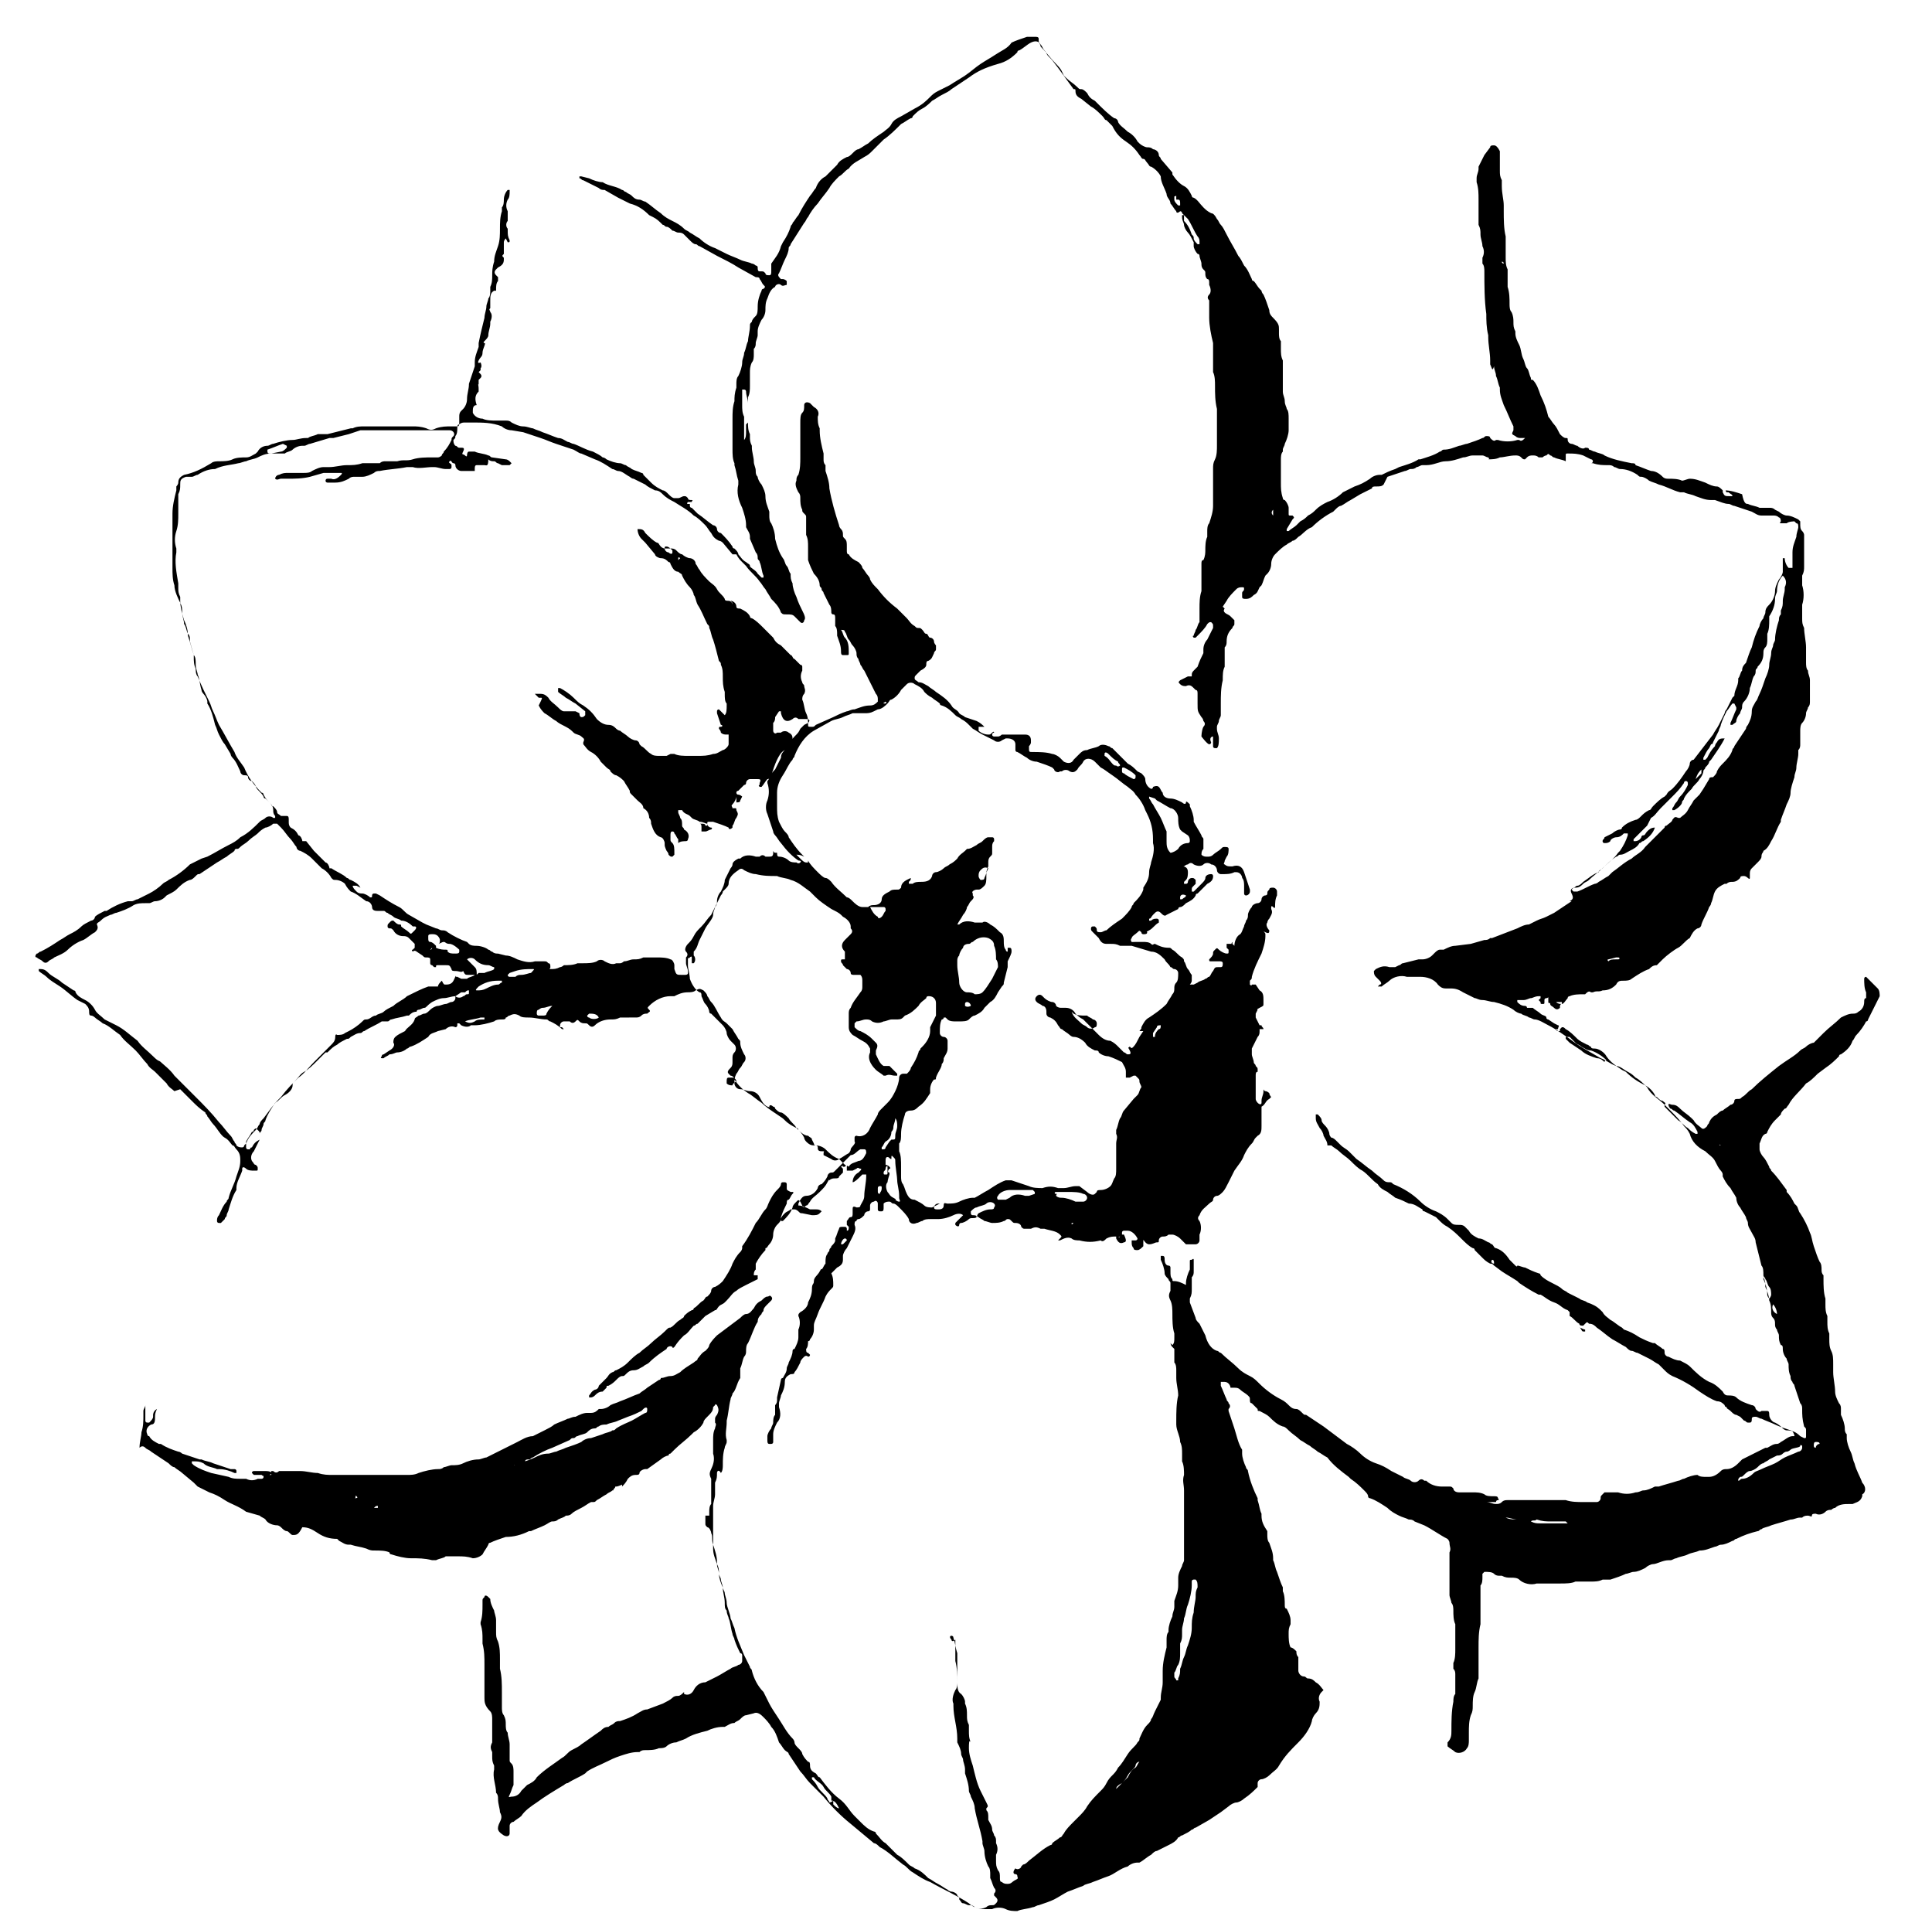 <?xml version="1.0" encoding="utf-8"?>
<!-- Generator: Adobe Illustrator 21.1.0, SVG Export Plug-In . SVG Version: 6.00 Build 0)  -->
<svg version="1.1" id="Layer_1" xmlns="http://www.w3.org/2000/svg" xmlns:xlink="http://www.w3.org/1999/xlink" x="0px" y="0px"
	 viewBox="0 0 99.7 99.6" style="enable-background:new 0 0 99.7 99.6;" xml:space="preserve">
<title>logo-bug</title>
<path d="M15.1,79.2L15.1,79.2c-0.1,0-0.2-0.2-0.3-0.2c-0.1,0-0.2-0.1-0.3-0.2c0,0-0.1-0.1-0.2-0.1c-0.2,0-0.5-0.1-0.6-0.3
	c-0.1-0.1-0.2-0.1-0.3-0.2L12.7,78l0,0c-0.4-0.3-0.8-0.4-1.1-0.6s-0.5-0.3-0.8-0.4l-0.6-0.3L10,76.5L9.4,76
	c-0.1-0.1-0.3-0.2-0.4-0.3c-0.1,0-0.2-0.1-0.3-0.2c-0.3-0.2-0.6-0.4-0.9-0.6c-0.1-0.1-0.2-0.1-0.3-0.2c-0.1-0.1-0.2-0.1-0.3,0
	c0,0,0,0,0,0c0-0.3,0.1-0.6,0.1-0.8c0.1-0.3,0.1-0.6,0.1-0.9c0-0.1,0-0.1,0-0.2c0-0.1,0.1-0.2,0.1-0.3c0,0,0,0,0-0.1c0,0,0,0,0,0.1
	c0,0.2,0,0.5,0,0.7c0,0,0,0.1,0,0.1c0,0,0,0.1,0.1,0.1c0,0,0.1,0,0.1,0c0.1-0.1,0.2-0.2,0.2-0.3c0,0,0-0.1,0-0.1s0-0.2,0.2-0.3
	C8,72.9,8,73,8,73.1c0,0.2,0,0.4-0.2,0.4H7.8c-0.2,0.1-0.3,0.3-0.2,0.5c0,0,0,0.1,0.1,0.1c0.1,0.2,0.3,0.3,0.5,0.4h0.1
	c0.3,0.2,0.6,0.3,0.9,0.4c0.1,0,0.2,0.1,0.2,0.1c0.3,0.1,0.6,0.2,0.9,0.3c0,0,0.1,0,0.1,0c0.2,0.1,0.4,0.1,0.6,0.2
	c0.3,0.1,0.6,0.2,0.9,0.3c0.1,0,0.1,0,0.2,0c0,0,0.1,0,0.1,0.1c0,0,0,0.1,0,0.1c0,0,0,0-0.1,0l0,0c-0.2-0.1-0.5-0.2-0.8-0.2h-0.1
	c-0.2-0.1-0.5-0.1-0.7-0.3c-0.2-0.1-0.3-0.1-0.5-0.1c0,0,0,0-0.1,0c0,0,0,0.1,0,0.1c0,0,0,0,0.1,0.1c0.3,0.2,0.6,0.3,0.9,0.4
	l0.9,0.2c0.2,0.1,0.4,0.1,0.6,0.1c0.1,0,0.2,0,0.3,0c0.2,0.1,0.4,0.1,0.6,0c0,0,0.1,0,0.1,0c0,0,0.1,0,0.1,0c0,0,0.1,0,0.1-0.1
	s0,0-0.1-0.1h-0.1c-0.1,0-0.2,0-0.3,0c0,0-0.1-0.1-0.1-0.1c0,0,0-0.1,0.1-0.1c0.1,0,0.2,0,0.3,0c0.1,0,0.2,0,0.3,0
	c0.1,0,0.2,0,0.4,0.1l-0.2,0.1c0.1,0,0.1,0,0.1,0s0-0.1,0-0.1c0,0,0,0,0-0.1c0,0,0.1,0,0.1,0c0.1,0.1,0.2,0.1,0.3,0
	c0.1,0,0.1,0,0.2,0c0.1,0,0.2,0,0.3,0c0.1,0,0.2,0,0.3,0h0.3c0.3,0,0.6,0.1,0.9,0.1h0c0.3,0.1,0.5,0.1,0.8,0.1H21
	c0.2,0,0.4,0,0.6-0.1c0.3-0.1,0.7-0.2,1-0.2c0.1,0,0.2,0,0.3-0.1c0.1,0,0.3-0.1,0.4-0.1c0.2,0,0.4,0,0.6-0.1
	c0.2-0.1,0.5-0.2,0.8-0.2c0.1,0,0.3-0.1,0.4-0.1l1.2-0.6l0.4-0.2h0c0.2-0.1,0.5-0.3,0.8-0.3c0.2-0.1,0.4-0.2,0.6-0.3
	c0.2-0.1,0.4-0.2,0.5-0.3c0.2-0.1,0.5-0.2,0.7-0.3c0.1,0,0.2-0.1,0.4-0.1c0.2-0.1,0.4-0.2,0.6-0.2c0.1,0,0.1,0,0.2,0
	c0.2,0,0.3-0.1,0.4-0.2c0,0,0,0,0.1,0c0.2,0,0.4-0.1,0.5-0.2c0.2-0.1,0.3-0.1,0.5-0.2c0.3-0.1,0.7-0.3,1-0.4
	c0.1-0.1,0.3-0.2,0.4-0.3l0.6-0.4c0,0,0.1,0,0.1-0.1c0.2,0,0.3-0.1,0.5-0.1c0.2,0,0.3-0.1,0.5-0.2c0.2-0.2,0.4-0.3,0.7-0.5
	c0.1-0.1,0.2-0.1,0.2-0.2c0.1-0.1,0.2-0.3,0.4-0.4c0.1-0.1,0.2-0.2,0.2-0.3c0.1-0.2,0.3-0.4,0.4-0.5c0.4-0.3,0.8-0.6,1.2-0.9
	c0.1-0.1,0.2-0.2,0.3-0.2c0.2,0,0.3-0.2,0.4-0.3c0.1-0.2,0.2-0.3,0.4-0.4c0.1-0.1,0.2-0.2,0.3-0.2c0.1,0,0.1-0.1,0.2,0s0,0.2,0,0.2
	c-0.1,0.1-0.1,0.1-0.2,0.2c-0.1,0.1-0.2,0.2-0.2,0.3c0,0.1-0.1,0.1-0.1,0.2c-0.1,0.1-0.2,0.2-0.2,0.4c-0.2,0.3-0.3,0.7-0.5,1.1
	c-0.1,0.1-0.1,0.3-0.1,0.4c0,0.1,0,0.2-0.1,0.3c-0.1,0.2-0.1,0.4-0.2,0.6c0,0.1,0,0.1,0,0.2c0,0.1,0,0.2,0,0.3
	c-0.2,0.3-0.2,0.6-0.4,0.8c0,0.1-0.1,0.2-0.1,0.3c-0.1,0.4-0.1,0.7-0.2,1.1c0,0,0,0.1,0,0.1c0,0.3-0.1,0.6,0,0.9c0,0,0,0.1,0,0.1
	c0,0.1-0.1,0.2-0.1,0.3c-0.1,0.3-0.1,0.6-0.1,0.9c0,0.1,0,0.3-0.1,0.4C37.1,75.8,37,75.9,37,76c0,0.2,0,0.3-0.1,0.5
	c0,0.1,0,0.2,0,0.3c0,0.1,0,0.2,0,0.3c0,0.2-0.1,0.4-0.1,0.6c0,0.3,0,0.6,0,1s0,0.8,0,1.2c0,0.3,0.1,0.5,0.2,0.8
	c0,0.2,0.1,0.3,0.1,0.5c0,0.2,0.1,0.5,0.2,0.7c0,0.1,0.1,0.2,0.1,0.3s0.1,0.3,0.1,0.5s0.2,0.6,0.2,0.8c0.1,0.2,0.1,0.3,0.2,0.5
	c0.1,0.5,0.3,0.9,0.5,1.4c0.1,0.2,0.2,0.4,0.3,0.6c0,0.1,0.1,0.1,0.1,0.2c0.1,0.4,0.3,0.8,0.6,1.1c0.1,0.2,0.2,0.4,0.3,0.6
	s0.3,0.5,0.5,0.8c0.2,0.3,0.4,0.7,0.7,1c0.1,0.1,0.1,0.2,0.1,0.2c0,0.1,0.1,0.2,0.2,0.3c0.1,0.1,0.2,0.2,0.2,0.3
	c0.1,0.2,0.2,0.3,0.3,0.4c0.1,0,0.1,0.1,0.1,0.2c0,0.2,0.1,0.3,0.3,0.4c0.1,0.1,0.1,0.2,0.2,0.2c0.3,0.4,0.6,0.8,1,1.1
	s0.5,0.6,0.8,0.9c0.1,0.1,0.2,0.2,0.3,0.3c0.2,0.2,0.4,0.4,0.7,0.5c0,0,0.1,0,0.1,0.1c0.2,0.2,0.3,0.4,0.5,0.5
	c0.2,0.2,0.4,0.4,0.6,0.6c0.2,0.1,0.4,0.3,0.6,0.5c0.1,0.1,0.2,0.1,0.3,0.2c0.3,0.1,0.5,0.3,0.7,0.5c0.2,0.1,0.3,0.2,0.5,0.3
	c0.2,0.1,0.3,0.2,0.5,0.3c0.1,0.1,0.2,0.1,0.2,0.1c0.1,0,0.3,0.1,0.3,0.2l0.1,0.1l0,0v0.1l0,0c0.1,0.1,0.1,0.2,0.2,0.2
	c0.1,0,0.2,0.1,0.3,0.1H50c0.1,0,0.2,0,0.3,0.1c0.2,0.1,0.4,0.1,0.6,0c0.1-0.1,0.2-0.1,0.3-0.1c0.1,0,0.1,0,0.2-0.1
	c0.1-0.1,0.1-0.2,0-0.3l-0.1-0.1c0,0,0-0.1,0-0.1c0,0,0,0,0,0c0.1-0.1,0.1-0.2,0-0.3c-0.1-0.2-0.1-0.3-0.2-0.5c0-0.1,0-0.1,0-0.2
	c0-0.1,0-0.3-0.1-0.4c-0.1-0.2-0.2-0.5-0.2-0.8c0-0.1-0.1-0.3-0.1-0.4c0,0,0-0.1,0-0.1c-0.1-0.6-0.3-1.1-0.4-1.7
	c0-0.2-0.1-0.4-0.2-0.6c0-0.1-0.1-0.2-0.1-0.3c0-0.3-0.1-0.6-0.2-0.9c0-0.1,0-0.1,0-0.2c0-0.2-0.1-0.4-0.1-0.5
	c0-0.1-0.1-0.2-0.1-0.3c0-0.2-0.1-0.4-0.2-0.6c0-0.1,0-0.1,0-0.2c0-0.6-0.2-1.1-0.2-1.7c0,0,0-0.1,0-0.1c-0.1-0.2,0-0.5,0.1-0.7
	c0.1-0.1,0.1-0.3,0.1-0.4c0-0.4,0-0.7-0.1-1.1c0,0,0-0.1,0-0.1c0-0.3,0-0.6,0-0.9c0,0,0-0.1,0-0.1c-0.1,0.1-0.2,0.1-0.2,0
	c-0.1-0.1-0.1-0.2,0-0.2l0,0c0,0,0.1,0,0.1,0.1c0.1,0.3,0.1,0.5,0.2,0.8c0,0,0,0,0,0.1c0,0.2,0,0.4,0,0.6c0,0.3,0,0.5,0,0.8
	c0,0.2,0,0.5,0.2,0.6c0.1,0.1,0.2,0.3,0.2,0.4c0,0,0,0.1,0,0.1c0.1,0.2,0.1,0.4,0.1,0.6c0,0.2,0,0.3,0.1,0.5c0,0.1,0,0.2,0,0.3
	c0,0.2,0,0.4,0.1,0.6C50,89.7,50,90,50,90.2c0,0.3,0.1,0.6,0.2,0.9c0.1,0.4,0.2,0.9,0.4,1.3c0.1,0.2,0.2,0.4,0.3,0.6s0.1,0.2,0,0.3
	c0,0,0,0.1,0,0.1c0,0,0,0,0,0c0.1,0.1,0.1,0.2,0.1,0.4c0,0,0,0,0,0.1c0.1,0.2,0.2,0.3,0.2,0.5c0,0.1,0.1,0.2,0.1,0.3
	c0.1,0.1,0.1,0.2,0.1,0.3c0,0,0,0.1,0,0.1c0.1,0.2,0.1,0.4,0,0.6c0,0,0,0.1,0,0.1c0,0.1,0,0.1,0,0.2c0,0.2,0,0.3,0.1,0.5
	c0.1,0.1,0.1,0.2,0.1,0.4c0,0.1,0,0.2,0.1,0.2c0.1,0.1,0.2,0.1,0.3,0.1c0.2,0,0.2-0.1,0.4-0.2s0.1-0.1,0.1-0.2c0,0,0-0.1-0.1-0.1h0
	c0,0-0.1,0-0.1-0.1c0-0.1,0.1-0.2,0.1-0.2c0,0,0,0,0,0h0c0.1,0.1,0.3,0,0.3-0.1c0,0,0.1-0.1,0.1-0.1c0.1,0,0.2-0.1,0.3-0.2
	c0.4-0.3,0.7-0.6,1.1-0.8c0,0,0.1,0,0.1-0.1c0.1-0.1,0.3-0.2,0.4-0.3c0.1,0,0.1-0.1,0.2-0.2c0.1-0.2,0.3-0.4,0.5-0.6l0.3-0.3
	c0.1-0.1,0.3-0.3,0.4-0.5c0.2-0.3,0.4-0.5,0.7-0.8c0.1-0.1,0.2-0.2,0.3-0.4c0.1-0.2,0.2-0.3,0.3-0.4c0.1-0.1,0.2-0.2,0.3-0.4
	c0.2-0.2,0.3-0.4,0.5-0.7s0.4-0.4,0.5-0.6c0.1-0.1,0.1-0.1,0.1-0.2c0.1-0.2,0.2-0.5,0.4-0.7c0.1-0.1,0.2-0.2,0.2-0.3
	c0.1-0.1,0.1-0.2,0.2-0.4c0.1-0.2,0.2-0.4,0.3-0.6c0,0,0,0,0-0.1c0-0.3,0.1-0.5,0.1-0.8c0-0.1,0-0.3,0-0.4c0-0.1,0-0.2,0-0.2
	c0-0.4,0.1-0.8,0.2-1.2c0-0.1,0-0.2,0-0.4c0-0.1,0-0.3,0.1-0.4c0,0,0-0.1,0-0.1c0-0.2,0.1-0.5,0.2-0.7c0-0.2,0.1-0.3,0.1-0.5
	c0-0.1,0-0.2,0-0.3c0.1-0.3,0.2-0.5,0.2-0.8c0-0.1,0-0.2,0-0.2c0-0.1,0-0.1,0-0.2c0-0.2,0.1-0.4,0.2-0.6c0-0.1,0.1-0.2,0.1-0.3
	c0-0.3,0-0.6,0-0.9c0,0,0-0.1,0-0.1c0-0.2,0-0.4,0-0.7c0-0.5,0-1,0-1.5c0-0.1,0-0.3,0-0.4c0-0.3-0.1-0.5,0-0.8c0-0.2,0-0.5-0.1-0.7
	c0-0.1,0-0.2,0-0.4c0-0.2,0-0.4-0.1-0.6c0-0.3-0.2-0.6-0.2-0.9c0-0.1,0-0.1,0-0.2c0-0.4,0-0.9,0.1-1.3c0-0.3-0.1-0.6-0.1-0.9
	c0-0.1,0-0.3,0-0.4c0-0.1,0-0.3-0.1-0.4c0-0.1,0-0.1,0-0.2c0-0.2,0-0.3,0-0.5l0,0l-0.1-0.1c-0.1-0.1-0.1-0.2-0.1-0.3l0,0l0,0
	c0,0,0,0.1,0,0.1c0,0,0.1,0.1,0.1,0.1c0.1-0.1,0.1-0.2,0.1-0.4v-0.2c-0.1-0.3-0.1-0.7-0.1-1l0,0c0-0.2,0-0.5-0.1-0.7
	c-0.1-0.2-0.1-0.3,0-0.5c0-0.1,0-0.3,0-0.4c0-0.1-0.1-0.1-0.1-0.2c-0.1-0.1-0.2-0.2-0.2-0.3c0-0.2-0.1-0.5-0.2-0.7c0,0,0-0.1,0-0.1
	c0,0,0-0.1,0-0.1c0,0,0.1,0,0.1,0c0,0,0,0,0,0c0.1,0,0.1,0.1,0.1,0.2c0,0.2,0.1,0.3,0.2,0.3c0.1,0,0.1,0.1,0.1,0.1
	c0,0.1,0,0.1,0,0.2c0,0.2,0,0.3,0.1,0.4c0,0.1,0,0.1,0.1,0.1c0.2,0,0.4,0.1,0.6,0.2l0,0c0,0,0-0.1,0-0.1c0-0.2,0.1-0.5,0.2-0.7
	c0-0.1,0-0.1,0-0.2c0-0.1,0-0.2,0-0.2c0-0.1,0-0.1,0.1-0.1c0,0,0.1-0.1,0.1,0c0,0,0,0,0,0.1c0,0.1,0,0.2,0,0.2s0,0.2,0,0.3
	c0,0.1,0,0.2-0.1,0.3c0,0.1,0,0.1,0,0.2c0,0.1,0,0.3,0,0.4c0,0.2,0,0.3-0.1,0.5c0,0.1,0,0.2,0,0.2l0.3,0.8c0,0.1,0.1,0.2,0.2,0.3
	c0.1,0.2,0.2,0.4,0.3,0.6c0.1,0.4,0.3,0.7,0.6,0.8c0.1,0,0.1,0.1,0.2,0.1c0.3,0.3,0.6,0.5,0.9,0.8c0.2,0.2,0.4,0.3,0.6,0.4
	c0.2,0.1,0.3,0.2,0.5,0.4c0.3,0.3,0.7,0.6,1.1,0.8c0.2,0.1,0.3,0.2,0.4,0.3c0.1,0.1,0.2,0.2,0.4,0.2c0.1,0,0.2,0.1,0.3,0.2
	c0.1,0.1,0.1,0.1,0.2,0.1c0.3,0.2,0.6,0.4,0.9,0.6c0.4,0.3,0.8,0.6,1.2,0.9c0.2,0.1,0.5,0.3,0.7,0.5c0.2,0.2,0.5,0.4,0.8,0.5
	c0.3,0.1,0.5,0.2,0.8,0.4c0.2,0.1,0.4,0.2,0.6,0.3c0.1,0.1,0.3,0.1,0.4,0.2c0.1,0.1,0.3,0.1,0.4,0c0.1-0.1,0.2-0.1,0.3,0l0.1,0
	c0.2,0.2,0.5,0.3,0.8,0.3c0,0,0.1,0,0.1,0c0.1,0,0.2,0,0.3,0c0.1,0,0.1,0,0.2,0.1c0,0.1,0.1,0.2,0.3,0.2H76c0.2,0,0.4,0,0.6,0.1
	c0.1,0.1,0.3,0.1,0.5,0.1c0.1,0,0.2,0,0.2,0.1c0,0,0.1,0.1,0,0.1s-0.1,0.1-0.1,0.1s-0.3,0-0.4,0h-0.1l0,0l0,0c0.2,0,0.3,0.1,0.5,0.1
	c0.1,0,0.2,0,0.3-0.1c0.1-0.1,0.2-0.1,0.3-0.1h1.3c0.1,0,0.3,0,0.4,0c0.1,0,0.3,0,0.4,0c0.1,0,0.3,0,0.4,0c0.2,0,0.3,0,0.5,0
	c0.3,0.1,0.6,0.1,0.9,0.1c0.2,0,0.3,0,0.5,0h0.2c0.1,0,0.2-0.1,0.2-0.2c0-0.1,0-0.1,0.1-0.2c0,0,0.1-0.1,0.1-0.1h0.5
	c0.1,0,0.1,0,0.2,0c0.3,0.1,0.6,0.1,0.9,0c0.2,0,0.3-0.1,0.4-0.1c0.2,0,0.4-0.1,0.6-0.2h0.2c0.3-0.1,0.7-0.2,1-0.3
	c0.1,0,0.2-0.1,0.3-0.1c0.2-0.1,0.5-0.2,0.7-0.2c0.1,0.1,0.3,0.1,0.4,0.1c0.1,0,0.1,0,0.2,0c0.2,0,0.4-0.1,0.6-0.3
	c0.1-0.1,0.2-0.1,0.3-0.1c0.2,0,0.4-0.1,0.6-0.3c0.1-0.1,0.1-0.1,0.2-0.2c0.4-0.2,0.8-0.4,1.2-0.6c0,0,0.1,0,0.1,0
	c0.2-0.1,0.3-0.2,0.5-0.2c0.1,0,0.2-0.1,0.2-0.1c0.2-0.1,0.4-0.3,0.6-0.3c0,0,0,0,0.1,0l0,0c0-0.1-0.1-0.3-0.2-0.3
	c-0.3-0.1-0.6-0.2-0.8-0.3c-0.2-0.1-0.5-0.2-0.7-0.3c-0.1,0-0.2-0.1-0.3-0.1c-0.1,0-0.2,0-0.2,0.1l0,0c0,0.1,0,0.2-0.1,0.2
	c0,0-0.1,0-0.1,0c-0.1,0-0.1-0.1-0.2-0.1l-0.2-0.2l0,0l-0.2-0.1c-0.1,0-0.2-0.1-0.3-0.2c-0.1-0.1-0.2-0.1-0.2-0.2c0,0-0.1,0-0.1-0.1
	c-0.1-0.1-0.2-0.2-0.4-0.2c-0.3-0.1-0.6-0.3-0.9-0.5l0,0c-0.4-0.3-0.9-0.6-1.4-0.8c-0.2-0.1-0.3-0.2-0.4-0.3
	c-0.1-0.1-0.2-0.2-0.3-0.3c-0.2-0.1-0.3-0.2-0.5-0.3l-0.6-0.3c-0.1,0-0.2-0.1-0.3-0.1c-0.1,0-0.2-0.1-0.3-0.2
	c-0.2-0.1-0.5-0.3-0.7-0.4c-0.3-0.2-0.5-0.4-0.8-0.6c-0.1-0.1-0.2-0.2-0.4-0.2c-0.1-0.1-0.1-0.1-0.2,0l-0.1,0.1
	c-0.1,0-0.2,0-0.2-0.1c-0.2-0.1-0.3-0.3-0.5-0.4c0-0.1,0-0.1,0-0.2l0,0l0,0c0,0-0.1-0.1-0.1-0.1c-0.3-0.1-0.4-0.3-0.7-0.4
	s-0.5-0.3-0.7-0.4h-0.1c-0.4-0.2-0.7-0.4-1-0.6c0,0-0.1-0.1-0.1-0.1c-0.3-0.2-0.5-0.3-0.8-0.5l-0.4-0.3c-0.1-0.1-0.1-0.1-0.2-0.1
	c-0.2-0.1-0.3-0.2-0.4-0.3c-0.1-0.1-0.3-0.3-0.4-0.4c0-0.1-0.1-0.1-0.1-0.1c-0.2-0.1-0.4-0.3-0.6-0.5c-0.2-0.2-0.4-0.4-0.7-0.6
	c-0.2-0.1-0.3-0.2-0.5-0.4c0,0-0.1-0.1-0.1-0.1c-0.2-0.1-0.4-0.2-0.6-0.3c-0.1,0-0.1-0.1-0.1-0.1c-0.2-0.1-0.4-0.3-0.7-0.3
	c-0.2-0.1-0.4-0.2-0.7-0.3l0,0c-0.1-0.1-0.3-0.2-0.4-0.3c-0.2-0.1-0.4-0.2-0.5-0.4c-0.3-0.2-0.5-0.5-0.8-0.7
	c-0.2-0.1-0.4-0.3-0.6-0.5c-0.2-0.2-0.4-0.3-0.6-0.5c-0.1-0.1-0.3-0.2-0.4-0.3c0,0-0.1,0-0.2,0l0,0c0-0.2-0.1-0.3-0.2-0.5
	c0-0.1-0.1-0.3-0.2-0.4c-0.1-0.2-0.2-0.3-0.2-0.5c0-0.1,0-0.1,0-0.2c0,0,0.1,0,0.1,0c0,0,0,0,0,0c0.1,0.1,0.2,0.2,0.2,0.3
	c0,0.1,0.1,0.2,0.2,0.3c0.1,0.1,0.2,0.3,0.2,0.4c0,0.1,0.1,0.2,0.1,0.2c0.1,0,0.2,0.1,0.3,0.2c0.1,0.1,0.1,0.1,0.2,0.2
	c0.1,0.1,0.3,0.2,0.4,0.3c0.1,0.1,0.2,0.2,0.3,0.3l0.1,0.1c0.3,0.2,0.5,0.4,0.8,0.6c0.2,0.2,0.4,0.3,0.6,0.5
	c0.1,0.1,0.2,0.1,0.3,0.1c0.1,0,0.1,0,0.2,0.1c0.5,0.2,1,0.5,1.4,0.9c0.2,0.2,0.5,0.4,0.8,0.5c0.2,0.1,0.4,0.2,0.6,0.4l0.2,0.2
	c0.1,0.1,0.2,0.1,0.4,0.1c0.1,0,0.2,0,0.3,0.1c0.1,0.1,0.1,0.1,0.2,0.2c0.1,0.2,0.3,0.3,0.5,0.4c0.2,0,0.3,0.1,0.5,0.2
	c0.1,0,0.1,0.1,0.2,0.1c0.1,0.1,0.1,0.2,0.2,0.2c0.3,0.1,0.5,0.3,0.7,0.6c0.1,0.1,0.2,0.2,0.3,0.3s0.1,0,0.1,0
	c0.1,0,0.3,0.1,0.4,0.1c0.2,0.1,0.4,0.2,0.7,0.3c0,0,0.1,0,0.1,0.1c0.2,0.2,0.4,0.3,0.6,0.4c0.2,0.1,0.4,0.2,0.5,0.3
	c0.1,0.1,0.2,0.1,0.3,0.2c0.2,0.1,0.4,0.2,0.6,0.3c0.1,0.1,0.3,0.1,0.4,0.2c0.3,0.1,0.5,0.2,0.7,0.4l0.1,0.1
	c0.1,0.2,0.3,0.3,0.4,0.4c0.2,0.1,0.4,0.3,0.6,0.4l0.1,0.1c0.3,0.1,0.5,0.2,0.8,0.4c0.2,0.1,0.4,0.2,0.7,0.3c0,0,0.1,0,0.1,0
	c0.1,0.1,0.3,0.2,0.4,0.3c0.1,0,0.1,0.1,0.1,0.2c0,0.1,0.1,0.2,0.2,0.2c0.2,0.1,0.4,0.2,0.6,0.2c0.2,0.1,0.4,0.2,0.5,0.3
	c0.3,0.3,0.6,0.6,1,0.8c0.3,0.1,0.5,0.3,0.7,0.5C89,72,89.1,72,89.2,72c0.1,0,0.3,0,0.4,0.1c0.2,0.2,0.5,0.3,0.8,0.4
	c0.1,0,0.2,0.1,0.2,0.2c0.1,0.1,0.2,0.2,0.3,0.1c0.1,0,0.2,0,0.3,0c0.1,0,0.1,0.1,0.1,0.2c0,0.2,0.2,0.4,0.3,0.4
	c0.2,0.1,0.3,0.2,0.4,0.3c0,0,0.1,0.1,0.2,0.1c0.3,0,0.5,0.1,0.7,0.3l0.2,0.1c0.1,0,0.1,0,0.1-0.1c0,0,0,0,0,0c0-0.1,0-0.2,0-0.3
	c0-0.1,0-0.1-0.1-0.2C93,73.2,93,73,93,72.7c0-0.1,0-0.2-0.1-0.3c-0.1-0.3-0.2-0.6-0.3-0.9c0-0.1-0.1-0.1-0.1-0.2
	c-0.1-0.1-0.1-0.2-0.1-0.3c-0.1-0.2-0.1-0.4-0.1-0.6c0-0.1-0.1-0.2-0.1-0.3c-0.1-0.1-0.2-0.3-0.2-0.5c0-0.1,0-0.2-0.1-0.2
	c-0.1-0.2-0.1-0.3-0.1-0.5c0-0.1-0.1-0.2-0.1-0.3c-0.1-0.1-0.1-0.2-0.1-0.3c0-0.1,0-0.2-0.1-0.3c-0.1-0.1-0.1-0.2-0.1-0.3
	c0-0.2,0-0.4-0.1-0.6c0-0.2-0.1-0.5-0.2-0.7c0-0.2,0-0.3-0.1-0.5c0,0,0-0.1,0-0.1c0-0.2,0-0.4-0.1-0.5c-0.1-0.4-0.2-0.8-0.3-1.2
	c0-0.2-0.1-0.3-0.2-0.5c-0.1-0.2-0.2-0.3-0.2-0.5c0-0.1-0.1-0.2-0.1-0.3c-0.1-0.2-0.2-0.3-0.3-0.5c-0.1-0.1-0.2-0.3-0.2-0.5
	c-0.1-0.2-0.2-0.3-0.3-0.5c-0.2-0.2-0.3-0.4-0.4-0.6c0,0,0-0.1,0-0.1c0-0.1-0.1-0.2-0.1-0.2c-0.1-0.1-0.2-0.3-0.3-0.5
	c-0.1-0.2-0.3-0.3-0.5-0.5c-0.4-0.2-0.7-0.5-0.8-0.9c-0.1-0.2-0.2-0.3-0.3-0.4c-0.2-0.3-0.5-0.6-0.7-0.8c-0.1-0.1-0.2-0.2-0.3-0.3
	c-0.3-0.3-0.7-0.5-0.9-0.9c-0.2-0.2-0.4-0.4-0.6-0.5c-0.1-0.1-0.2-0.2-0.4-0.3c-0.2-0.1-0.4-0.3-0.6-0.3c-0.3-0.1-0.5-0.3-0.8-0.4
	c-0.5-0.3-1.1-0.6-1.6-1c-0.3-0.2-0.7-0.5-1.1-0.7c-0.2-0.1-0.5-0.3-0.7-0.3c-0.1,0-0.2-0.1-0.3-0.1c-0.1-0.1-0.3-0.1-0.4-0.2
	c-0.1,0-0.3-0.1-0.4-0.2c-0.3-0.2-0.6-0.3-1-0.4c-0.2,0-0.4-0.1-0.6-0.1c-0.2,0-0.3-0.1-0.4-0.1c-0.2-0.1-0.4-0.2-0.6-0.3
	C75.2,51,75,51,74.8,51h-0.2c-0.2,0-0.3-0.1-0.4-0.2c-0.2-0.3-0.6-0.4-0.9-0.4h-0.2c-0.2,0-0.3,0-0.5,0c-0.3-0.1-0.7,0-0.9,0.2
	c-0.1,0.1-0.3,0.2-0.4,0.3c-0.1,0-0.1,0-0.2,0l0,0l0,0l0.1-0.1c0.1,0,0.1-0.1,0-0.2c0,0,0,0,0,0L71,50.4c-0.1-0.1-0.1-0.2-0.1-0.3
	c0,0,0,0,0.1-0.1c0.2-0.1,0.4-0.2,0.7-0.1h0.1c0.1,0,0.2,0,0.2,0l0.2-0.1c0.1,0,0.1-0.1,0.2-0.1l0.8-0.2c0.1,0,0.1,0,0.2,0
	c0.2,0,0.4-0.1,0.5-0.2c0,0,0.1-0.1,0.1-0.1c0.1-0.1,0.2-0.2,0.3-0.2c0,0,0.1,0,0.2,0c0.2-0.1,0.4-0.2,0.6-0.2l0.8-0.1l0.7-0.2
	c0.1,0,0.2,0,0.3-0.1h0.1l1.3-0.5c0.2-0.1,0.4-0.2,0.6-0.2l0.4-0.2c0.2-0.1,0.3-0.1,0.5-0.2l0.4-0.2l0.9-0.6H81
	c0.2-0.1,0.2-0.2,0.1-0.4s0-0.3,0.2-0.3c0.2,0,0.3-0.1,0.4-0.2c0.1-0.1,0.2-0.1,0.3-0.2c0.2-0.2,0.5-0.4,0.8-0.7
	c0.2-0.2,0.5-0.4,0.7-0.7l0.1-0.1c0.2-0.3,0.3-0.5,0.4-0.8c0,0,0-0.1,0-0.1c0,0-0.1,0-0.2,0c-0.1,0.1-0.2,0.2-0.4,0.2
	c-0.1,0-0.3,0.1-0.3,0.2c-0.1,0.1-0.2,0.1-0.3,0.1c-0.1,0-0.1-0.1-0.1-0.1c0,0,0,0,0,0c0-0.1,0.1-0.1,0.1-0.2l0.4-0.2
	c0.1-0.1,0.3-0.2,0.4-0.2c0,0,0.1,0,0.1-0.1c0.2-0.2,0.4-0.3,0.7-0.4c0.1,0,0.2-0.1,0.3-0.2c0.1-0.1,0.2-0.2,0.4-0.3
	c0.1,0,0.1-0.1,0.2-0.2c0.2-0.2,0.4-0.4,0.6-0.5c0,0,0.1-0.1,0.1-0.1c0.1-0.2,0.2-0.2,0.3-0.3c0.3-0.3,0.5-0.6,0.7-0.9
	c0.1-0.1,0.2-0.3,0.2-0.4c0-0.1,0.1-0.2,0.2-0.2c0.3-0.4,0.7-0.9,1-1.3c0.1-0.2,0.2-0.3,0.3-0.5c0.1-0.2,0.2-0.4,0.3-0.6
	c0,0,0-0.1,0.1-0.2c0.1-0.2,0.2-0.4,0.3-0.6c0,0,0.1-0.1,0.1-0.1c0-0.3,0.2-0.5,0.2-0.8c0,0,0-0.1,0-0.1c0.1-0.1,0.1-0.3,0.2-0.4
	c0-0.2,0.1-0.3,0.2-0.4c0.1-0.3,0.2-0.6,0.3-0.8c0.1-0.4,0.2-0.7,0.4-1.1c0-0.1,0.1-0.3,0.2-0.4c0-0.1,0.1-0.2,0.1-0.3
	c0-0.2,0.1-0.3,0.2-0.4c0.2-0.2,0.3-0.5,0.3-0.7c0-0.2,0.1-0.4,0.2-0.6c0.1-0.1,0.2-0.3,0.2-0.4c0,0,0-0.1,0-0.1
	C92,29,92,28.9,92,28.8c0.1,0,0.1,0,0.1,0c0,0.2,0.1,0.4,0.2,0.5c0,0,0,0,0.1,0h0.1c0-0.2,0-0.3,0-0.5c0-0.1,0-0.2,0-0.3
	c0-0.3,0.1-0.5,0.2-0.8c0-0.2,0.1-0.4,0.1-0.5c0-0.1,0-0.2-0.1-0.2c0,0-0.1-0.1-0.1-0.1s-0.3,0-0.4,0.1l-0.1,0c-0.1,0-0.1,0-0.2,0
	s0-0.1,0-0.1s0-0.2-0.1-0.2c-0.1-0.1-0.2-0.1-0.3-0.1c-0.2,0-0.4,0-0.6,0c-0.2,0-0.3-0.1-0.5-0.2c-0.3-0.1-0.6-0.2-0.9-0.3
	c-0.1,0-0.2-0.1-0.3-0.1c-0.2,0-0.4-0.1-0.7-0.2c-0.1,0-0.1,0-0.2,0c-0.3,0-0.5-0.1-0.8-0.2c-0.2-0.1-0.4-0.1-0.6-0.2
	c-0.1,0-0.1,0-0.2,0c-0.4-0.1-0.7-0.3-1.1-0.4c-0.2-0.1-0.3-0.1-0.5-0.2c-0.1-0.1-0.3-0.2-0.4-0.2c-0.1,0-0.1,0-0.2-0.1
	c-0.3-0.2-0.6-0.3-0.9-0.3c-0.1,0-0.2-0.1-0.3-0.1c-0.1-0.1-0.2-0.1-0.3-0.1c-0.3,0-0.5,0-0.8-0.1c-0.1,0-0.2,0-0.3,0l0,0l0,0h0.2
	c0.1,0,0.1-0.1,0.1-0.1c0,0,0,0,0,0c0,0,0-0.1-0.1-0.1l-0.4-0.2c-0.3-0.1-0.5-0.1-0.8-0.1c-0.1,0-0.1,0-0.1,0.1c0,0,0,0.1,0,0.2
	c0,0,0,0,0,0c0,0,0,0.1,0,0.1l0,0c-0.2-0.1-0.4-0.1-0.6-0.2c-0.1,0-0.1-0.1-0.2-0.1c-0.1-0.1-0.1-0.1-0.2,0c0,0,0,0,0,0
	c-0.1,0-0.2,0.1-0.2,0.1c-0.1,0-0.1,0-0.2,0c-0.1-0.1-0.2-0.1-0.3-0.1c-0.1,0-0.2,0-0.3,0.1s-0.1,0.1-0.1,0.1c-0.1,0-0.1,0-0.2-0.1
	c-0.1-0.1-0.2-0.1-0.3-0.1c-0.3,0-0.6,0.1-0.8,0.1c-0.2,0.1-0.4,0.1-0.6,0.1l0,0c0.1,0,0-0.1,0-0.1c-0.1,0-0.2-0.1-0.3-0.1H76
	c-0.2,0-0.3,0.1-0.5,0.1c-0.3,0.1-0.6,0.2-0.9,0.2s-0.6,0.2-1,0.2h-0.2c-0.1,0-0.2,0.1-0.3,0.1c-0.1,0.1-0.2,0.1-0.3,0.1
	c-0.1,0-0.2,0.1-0.3,0.1l-0.9,0.3L71.4,25c-0.1,0.1-0.2,0.1-0.4,0.1c-0.1,0-0.2,0-0.2,0.1l-0.6,0.3l-0.5,0.3
	c-0.2,0.1-0.3,0.2-0.5,0.3c-0.1,0-0.2,0.1-0.3,0.2l-0.1,0.1c-0.4,0.2-0.8,0.5-1.1,0.8c-0.3,0.1-0.5,0.4-0.7,0.5
	c-0.1,0.1-0.2,0.2-0.3,0.2c-0.1,0.1-0.2,0.1-0.3,0.2c-0.2,0.1-0.4,0.3-0.6,0.5c-0.1,0.1-0.2,0.3-0.2,0.5c0,0.2-0.1,0.4-0.2,0.5
	c0,0-0.1,0.1-0.1,0.1c-0.1,0.2-0.1,0.3-0.2,0.5c0,0-0.1,0.1-0.1,0.1c-0.1,0.2-0.1,0.3-0.3,0.4c-0.1,0.1-0.2,0.2-0.4,0.2
	c-0.1,0-0.2,0-0.2-0.1c0-0.1,0-0.1,0-0.2c0-0.1,0.1-0.1,0.1-0.2c0-0.1,0-0.1-0.1-0.1c-0.1,0-0.2,0-0.3,0.1c-0.2,0.2-0.4,0.4-0.5,0.6
	l-0.2,0.3l0.1,0.1c0,0-0.1,0.1,0,0.2c0,0,0,0,0,0c0.1,0.1,0.2,0.1,0.3,0.2c0.1,0.1,0.1,0.1,0.2,0.2c0,0,0,0.1,0,0.2
	c0,0.1-0.1,0.1-0.1,0.2c-0.2,0.2-0.3,0.4-0.3,0.7c0,0.1,0,0.2-0.1,0.3c0,0.1,0,0.1,0,0.2c0,0.2,0,0.4,0,0.7c0,0,0,0.1,0,0.1
	c-0.1,0.2-0.1,0.4-0.1,0.7c-0.1,0.4-0.1,0.8-0.1,1.2c0,0.1,0,0.2,0,0.3c0,0.1,0,0.2,0,0.3c0,0.1-0.1,0.2-0.1,0.3
	c0,0.1-0.1,0.2-0.1,0.3l0,0v0.1l0,0c0,0.2,0.1,0.3,0.1,0.5c0,0.2,0,0.4-0.1,0.5c0,0-0.1,0-0.1,0c0,0-0.1,0-0.1-0.1
	c0-0.1,0-0.1,0-0.2c0-0.1,0-0.2,0-0.3v-0.1l0,0v0.1c-0.1,0-0.2,0.1-0.1,0.3l0,0c0,0,0,0.1-0.1,0.1S62,38,62,38s0-0.3,0.1-0.5
	c0.1-0.1,0.1-0.2,0-0.3c0,0,0-0.1-0.1-0.2c-0.2-0.3-0.2-0.3-0.2-0.7c0-0.2,0-0.3,0-0.5c0-0.1,0-0.2-0.1-0.2l-0.1-0.1
	c-0.1-0.1-0.2-0.2-0.4-0.1c-0.1,0-0.2,0-0.3-0.1c-0.1-0.1-0.1-0.1,0-0.2l0.4-0.2c0.1,0,0.1,0,0.2,0c0-0.2,0-0.2,0.2-0.4
	c0,0,0.1-0.1,0.1-0.1c0.1-0.3,0.2-0.5,0.3-0.7c0-0.1,0-0.2,0-0.2c0-0.2,0.1-0.4,0.2-0.5c0.1-0.2,0.2-0.4,0.3-0.6c0,0,0-0.1,0-0.1
	c0-0.1,0-0.1-0.1-0.2c-0.1,0-0.1,0-0.2,0.1c-0.1,0.2-0.3,0.4-0.5,0.6c0,0-0.1,0.1-0.1,0.1c0,0-0.1,0-0.1,0c0,0-0.1-0.1,0-0.1
	c0-0.1,0.1-0.2,0.1-0.3c0.1-0.1,0.1-0.3,0.2-0.4c0-0.1,0-0.2,0-0.3c0-0.1,0-0.3,0-0.4c0,0,0,0,0,0c0-0.3,0-0.6,0.1-0.9
	c0-0.1,0-0.2,0-0.2c0-0.1,0-0.3,0-0.4c0-0.1,0-0.2,0-0.3c0-0.2,0-0.3,0-0.5c0-0.1,0-0.2,0.1-0.2c0.1-0.2,0.1-0.4,0.1-0.5
	c0-0.2,0-0.5,0.1-0.7c0-0.1,0-0.2,0-0.3c0-0.1,0-0.3,0.1-0.4c0.1-0.3,0.2-0.6,0.2-0.9c0-0.3,0-0.6,0-0.8c0-0.1,0-0.1,0-0.2
	c0-0.1,0-0.3,0-0.4c0-0.2,0-0.3,0-0.5c0-0.2,0-0.3,0.1-0.5c0.1-0.2,0.1-0.5,0.1-0.7c0-0.4,0-0.8,0-1.2c0-0.1,0-0.1,0-0.2
	c0-0.2,0-0.3,0-0.5c-0.1-0.4-0.1-0.8-0.1-1.2c0-0.2,0-0.5-0.1-0.7c0-0.1,0-0.3,0-0.4c0-0.2,0-0.4,0-0.5c0-0.1,0-0.2,0-0.4
	c0-0.1,0-0.1,0-0.2c-0.1-0.4-0.2-0.9-0.2-1.3c0-0.3,0-0.5,0-0.8c0,0,0-0.1,0-0.1c-0.1-0.1-0.1-0.2,0-0.3c0.1-0.1,0.1-0.3,0-0.5
	c0,0,0-0.1,0-0.1c0-0.1,0-0.2-0.1-0.2c-0.1-0.1-0.1-0.2-0.1-0.3c0-0.1,0-0.1-0.1-0.2c-0.1-0.1-0.1-0.2-0.1-0.3
	c0-0.1-0.1-0.3-0.1-0.4c0-0.1-0.1-0.1-0.1-0.1c-0.1-0.1-0.2-0.3-0.2-0.4c0-0.1,0-0.1,0-0.2c-0.1-0.2-0.2-0.4-0.3-0.5
	c-0.1-0.1-0.2-0.3-0.2-0.4c0-0.1-0.1-0.2-0.1-0.4c0,0,0-0.1,0-0.1h0.1c0,0.1,0,0.2,0,0.3c0.2,0.2,0.3,0.4,0.4,0.7
	c0.1,0.1,0.1,0.1,0.1,0.2c0,0.1,0.1,0.2,0.2,0.3c0,0,0,0,0.1,0c0,0,0,0,0-0.1c0-0.1,0-0.2-0.1-0.3c-0.2-0.3-0.3-0.6-0.5-0.9
	c-0.1-0.1-0.2-0.2-0.3-0.3c0-0.1-0.1-0.1-0.1-0.1c0,0,0,0,0,0c-0.1,0.1-0.2,0.1-0.2,0c-0.1-0.1-0.2-0.3-0.3-0.4
	c0-0.2-0.2-0.3-0.2-0.5l0,0c-0.1-0.3-0.3-0.6-0.3-0.9c-0.1-0.2-0.3-0.4-0.5-0.5c-0.1,0-0.1-0.1-0.2-0.2c-0.1-0.1-0.1-0.2-0.2-0.2
	c-0.1,0-0.1-0.1-0.2-0.2c-0.2-0.3-0.4-0.5-0.7-0.7c-0.3-0.2-0.5-0.4-0.7-0.8c-0.1-0.1-0.2-0.2-0.3-0.3c-0.1,0-0.1-0.1-0.2-0.2
	c-0.2-0.2-0.4-0.4-0.6-0.5l-0.5-0.4c-0.2-0.1-0.3-0.2-0.3-0.4c0-0.1,0-0.1-0.1-0.1c-0.3-0.4-0.5-0.7-0.8-1.1s-0.3-0.4-0.5-0.6
	c-0.1-0.1-0.1-0.2-0.2-0.3c-0.1-0.1-0.1-0.2-0.2-0.3c-0.1-0.2-0.3-0.2-0.5-0.1c0,0,0,0,0,0c-0.2,0.1-0.4,0.3-0.6,0.4
	c0,0-0.1,0-0.1,0.1c-0.3,0.3-0.6,0.5-1,0.6C50.8,3.5,50.4,3.7,50,4c-0.3,0.2-0.6,0.4-0.9,0.6c-0.1,0.1-0.3,0.2-0.5,0.3
	c-0.2,0.1-0.3,0.2-0.5,0.3c-0.1,0.1-0.3,0.3-0.5,0.4c-0.2,0.1-0.3,0.2-0.5,0.4C47.1,6,47.1,6.1,47,6.1c-0.2,0.1-0.3,0.2-0.5,0.3
	c-0.3,0.3-0.6,0.6-0.9,0.8c-0.2,0.2-0.4,0.4-0.6,0.6c-0.1,0.1-0.2,0.2-0.4,0.3c-0.3,0.2-0.6,0.3-0.8,0.6c-0.2,0.1-0.3,0.3-0.5,0.4
	c-0.2,0.2-0.4,0.4-0.5,0.6c-0.2,0.3-0.4,0.5-0.6,0.8c-0.2,0.2-0.4,0.5-0.5,0.7c-0.1,0.1-0.1,0.2-0.2,0.3l-0.7,1.1
	c0,0.1-0.1,0.1-0.1,0.2c0,0.2-0.1,0.4-0.2,0.6c-0.1,0.2-0.2,0.5-0.3,0.7c-0.1,0.1,0,0.2,0.1,0.3c0,0,0.1,0,0.1,0
	c0.1,0,0.2,0.1,0.2,0.1c0,0.1,0,0.1,0,0.2c0,0,0,0,0,0c-0.1,0-0.2,0.1-0.3,0c-0.1-0.1-0.3,0-0.3,0.1c-0.2,0.1-0.3,0.3-0.4,0.6
	c-0.1,0.2-0.1,0.4-0.1,0.6c0,0.2-0.1,0.4-0.2,0.5c-0.1,0.2-0.2,0.4-0.2,0.6c0,0.1,0,0.1,0,0.2c0,0.1-0.1,0.3-0.1,0.4
	c0,0.1,0,0.2-0.1,0.3c0,0.1,0,0.2,0,0.3c0,0.1,0,0.3-0.1,0.4c-0.1,0.2-0.1,0.4-0.1,0.5c0,0.2,0,0.4,0,0.5c0,0,0,0.1,0,0.2
	c0,0.2,0,0.4-0.1,0.6c0,0.1,0,0.2,0,0.3v0.1c0,0,0,0,0,0c0,0,0-0.1,0-0.1c0-0.2-0.1-0.4-0.1-0.6c0,0,0-0.1-0.1-0.1c0,0-0.1,0-0.1,0
	c0,0,0,0.1,0,0.1c0,0.1,0,0.2,0,0.3c0,0.1,0,0.3,0,0.4c0,0.2,0,0.4,0.1,0.6c0,0.2,0,0.3,0,0.5c0,0.2,0,0.4,0,0.7l0,0l0,0
	c0.1-0.1,0.1-0.3,0.1-0.4c0-0.1,0-0.3,0-0.4l0,0l0.1-0.1l0,0c0,0,0,0,0,0c0,0.2,0,0.4,0.1,0.6c0,0,0,0.1,0,0.1c0,0.2,0,0.3,0.1,0.5
	c0,0,0,0.1,0,0.1c0,0.2,0.1,0.5,0.1,0.7s0.1,0.3,0.1,0.5c0,0.1,0,0.2,0.1,0.3c0,0.1,0.1,0.3,0.2,0.4c0.1,0.2,0.2,0.4,0.2,0.6
	c0,0.3,0.1,0.5,0.2,0.8c0,0.1,0,0.1,0,0.2c0,0.1,0,0.3,0.1,0.4c0.1,0.2,0.2,0.5,0.2,0.8c0.1,0.4,0.2,0.7,0.4,1
	c0.1,0.1,0.1,0.3,0.2,0.4c0.1,0.1,0.1,0.3,0.2,0.4c0,0.2,0,0.3,0.1,0.5c0,0.2,0.1,0.5,0.2,0.7c0.1,0.3,0.2,0.5,0.3,0.7
	c0.1,0.2,0.2,0.4,0.1,0.5c0,0.1-0.1,0.2-0.2,0.1l-0.1-0.1l-0.2-0.2c-0.1-0.1-0.2-0.1-0.4-0.1c-0.2,0-0.2,0-0.3-0.1
	c-0.1-0.3-0.3-0.5-0.5-0.7c-0.1-0.2-0.2-0.3-0.3-0.5c-0.1-0.1-0.2-0.3-0.3-0.4c-0.2-0.3-0.5-0.5-0.7-0.8c-0.1-0.1-0.1-0.1-0.2-0.2
	c-0.1-0.1-0.2-0.2-0.3-0.4c-0.1,0-0.1,0-0.2,0l-0.5-0.6c0,0-0.1-0.1-0.2-0.1c-0.2-0.1-0.3-0.2-0.4-0.4c-0.1-0.1-0.2-0.3-0.3-0.4
	c-0.2-0.2-0.4-0.4-0.6-0.5c-0.3-0.3-0.7-0.5-1-0.7c-0.2-0.1-0.4-0.2-0.6-0.4c-0.1-0.1-0.2-0.2-0.4-0.2c-0.2-0.1-0.4-0.2-0.5-0.3
	c-0.2-0.1-0.4-0.2-0.6-0.3c-0.1,0-0.2-0.1-0.2-0.1c-0.2-0.1-0.4-0.3-0.6-0.3c-0.1,0-0.2-0.1-0.3-0.1c-0.3-0.2-0.6-0.4-0.9-0.5
	l-0.7-0.3c-0.1,0-0.2-0.1-0.4-0.2c-0.3-0.1-0.6-0.2-0.9-0.3s-0.5-0.2-0.8-0.3s-0.6-0.2-0.9-0.3l-0.6-0.1c-0.2,0-0.4-0.1-0.5-0.2
	c-0.5-0.2-1-0.2-1.5-0.2h-0.4c-0.1,0-0.2,0-0.3,0.1c-0.1,0-0.1,0.1-0.1,0.2c0,0.1,0,0.3-0.1,0.4c0,0.1,0,0.1-0.1,0.2
	c0,0.1,0,0.2,0.1,0.3c0.1,0,0.1,0.1,0.2,0.1h0.1c0.1,0,0.2,0,0.1,0.2s0,0.1,0.1,0.2s0.1,0,0.1,0s0-0.2,0.1-0.2c0.1,0,0.2,0,0.3,0
	c0.2,0.1,0.5,0.1,0.7,0.2c0.1,0,0.1,0.1,0.2,0.1l0.7,0.1c0.1,0,0.2,0.1,0.2,0.1c0,0,0.1,0.1,0.1,0.1c0,0,0,0,0,0
	c0,0-0.1,0.1-0.1,0.1c-0.1,0-0.3,0-0.4,0l-0.2-0.1c-0.1,0-0.1-0.1-0.2-0.1c-0.1,0-0.2,0-0.3-0.1C25.2,24.1,25.1,24,25,24h-0.4
	c-0.1,0-0.1,0.1-0.1,0.2l0,0c0,0,0,0.1,0,0.1c0,0,0,0,0,0c-0.2,0-0.5,0-0.7,0c-0.1,0-0.3-0.1-0.3-0.3c0-0.1-0.1-0.1-0.1-0.1
	c0,0,0,0,0,0c-0.1,0-0.1-0.2-0.2-0.1s0.1,0.1,0.1,0.2c0,0,0,0.1,0,0.1c0,0.1-0.1,0.1-0.1,0.1c-0.1,0-0.2,0-0.2,0
	c-0.2,0-0.4-0.1-0.6-0.1h-0.1c-0.3,0-0.7,0.1-1,0H21c-0.5,0.1-0.9,0.1-1.4,0.2c-0.1,0-0.2,0-0.3,0.1c-0.2,0.1-0.4,0.2-0.6,0.2
	c-0.1,0-0.2,0-0.4,0c-0.1,0-0.2,0-0.3,0.1c-0.2,0.1-0.4,0.2-0.7,0.2c-0.1,0-0.2,0-0.2,0c-0.1,0-0.2,0-0.2,0c0,0-0.1,0-0.1-0.1
	c0,0,0-0.1,0.1-0.1c0.1,0,0.1,0,0.2,0c0.2,0.1,0.4-0.1,0.5-0.2c0,0,0.1-0.1,0-0.1c0,0,0,0,0,0c-0.1,0-0.1,0-0.2,0
	c-0.1,0-0.3,0-0.4,0c-0.1,0-0.2,0-0.3,0L16,24.6H16c-0.4,0.1-0.8,0.1-1.2,0.1h-0.3c-0.1,0-0.2,0.1-0.3,0c0-0.1,0.1-0.2,0.2-0.2
	c0.2-0.1,0.3-0.1,0.5-0.1c0.2,0,0.3,0,0.5,0c0.1,0,0.2,0,0.3,0c0.1,0,0.3,0,0.4-0.1c0.2-0.1,0.4-0.2,0.6-0.2c0.1,0,0.2,0,0.3,0
	c0.3,0,0.6-0.1,0.9-0.1c0.3,0,0.5,0,0.8-0.1c0.1,0,0.3,0,0.4,0c0.1,0,0.2,0,0.4,0c0,0,0.1,0,0.1,0c0.1-0.1,0.2-0.1,0.3-0.1h0.5h0.1
	c0.3-0.1,0.5,0,0.8-0.1c0.3-0.1,0.7-0.1,1-0.1h0.3c0.1,0,0.2-0.1,0.2-0.1c0-0.1,0.1-0.1,0.1-0.2c0.2-0.2,0.3-0.4,0.4-0.6
	c0-0.1,0-0.1,0.1-0.2c0.1-0.1,0-0.3-0.2-0.3c0,0,0,0-0.1,0h-0.2c-0.7,0-1.5,0-2.2,0h-0.4c-0.3,0-0.6,0-0.9,0c-0.2,0-0.4,0-0.6,0
	h-0.2L18,22.4l-0.8,0.2H17L16,22.9c-0.1,0-0.2,0.1-0.3,0.1c0,0-0.1,0-0.1,0c-0.2,0-0.4,0.1-0.5,0.2c-0.1,0.1-0.3,0.1-0.4,0.2
	c-0.1,0-0.2,0-0.3,0c-0.1,0-0.2,0-0.3,0c0,0-0.1,0-0.1,0c-0.3,0-0.5,0.1-0.7,0.2c-0.2,0.1-0.4,0.1-0.6,0.2c-0.1,0-0.3,0.1-0.4,0.1
	c-0.4,0.1-0.8,0.1-1.2,0.3c-0.3,0-0.6,0.1-0.9,0.3c-0.1,0-0.2,0.1-0.3,0.1H9.6c-0.3,0.1-0.3,0.2-0.3,0.4c0,0.2,0,0.3-0.1,0.5
	c0,0.1,0,0.1,0,0.2c0,0.3,0,0.5,0,0.8c0,0.3,0,0.6-0.1,0.9c-0.1,0.3-0.1,0.6,0,0.9c0,0.1,0,0.2,0,0.2c-0.1,0.5,0,1,0.1,1.6
	c0,0.1,0,0.2,0,0.2c0,0.2,0,0.3,0.1,0.5c0,0.1,0,0.1,0,0.2c0,0.3,0.1,0.7,0.2,1c0.1,0.2,0.2,0.5,0.2,0.8c0.1,0.3,0.2,0.7,0.3,1
	c0.1,0.1,0.1,0.3,0.1,0.5c0,0.2,0.1,0.4,0.1,0.5c0.1,0.2,0.1,0.5,0.2,0.8c0,0.1,0.1,0.2,0.1,0.2c0.1,0.1,0.2,0.3,0.2,0.4
	c0,0,0,0.1,0,0.1c0.2,0.3,0.3,0.7,0.4,1.1c0.1,0.2,0.1,0.3,0.2,0.5c0.1,0.2,0.2,0.4,0.3,0.5l0.3,0.5c0,0.1,0.1,0.2,0.1,0.2
	c0.2,0.2,0.3,0.5,0.4,0.7c0,0.1,0.1,0.2,0.2,0.2c0.1,0,0.2,0,0.2,0.1c0,0.1,0.1,0.2,0.2,0.2c0.1,0.1,0.2,0.2,0.2,0.3
	c0.1,0.2,0.3,0.3,0.4,0.5c0,0,0,0.1,0.1,0.1c0.1,0.1,0.2,0.2,0.3,0.3c0,0.1,0.1,0.1,0.1,0.1c0.1,0.1,0.2,0.2,0.2,0.3
	c0,0.1,0.1,0.1,0.2,0.2h0.3c0.1,0,0.1,0.1,0.1,0.2c0,0,0,0,0,0c0,0,0,0.1,0,0.1c0,0.1,0,0.2,0.1,0.3c0.2,0.1,0.3,0.2,0.4,0.4l0,0
	c0.1,0,0.2,0.2,0.2,0.3l0,0c0.1,0,0.1,0,0.2,0l0.4,0.5c0.1,0.1,0.2,0.2,0.3,0.3c0.1,0.1,0.2,0.2,0.3,0.3c0.1,0,0.2,0.2,0.2,0.3l0,0
	l0,0c0,0,0.1,0,0.1,0c0.3,0.2,0.6,0.3,0.8,0.5c0.1,0,0.1,0.1,0.2,0.1c0.2,0.1,0.4,0.2,0.5,0.4l0,0l0,0l-0.2-0.1c-0.1,0-0.1,0-0.2,0
	c0,0.1,0.1,0.2,0.2,0.3c0.1,0.1,0.2,0.1,0.3,0.1c0.1,0,0.3,0.1,0.4,0.2c0.1,0,0.1,0,0.1-0.1c0-0.1,0.1-0.1,0.1-0.1c0,0,0,0,0,0h0.1
	l0.2,0.1c0.3,0.2,0.6,0.4,1,0.6c0.2,0.1,0.3,0.3,0.5,0.4l0.7,0.4l0.2,0.1l0.5,0.2c0.1,0,0.2,0.1,0.3,0.1c0.1,0,0.2,0,0.3,0.1
	c0.3,0.2,0.7,0.4,1,0.5l0.1,0.1c0.1,0.1,0.3,0.1,0.4,0.1c0.2,0,0.5,0.1,0.6,0.2c0.1,0,0.1,0.1,0.2,0.1c0.1,0.1,0.2,0.1,0.3,0.1
	l0.4,0.1c0.2,0,0.4,0.1,0.6,0.2c0.3,0.1,0.6,0.2,0.9,0.1c0.2,0,0.3,0,0.5,0c0.1,0,0.1,0,0.2,0.1c0.1,0,0.1,0.1,0.1,0.2
	c0,0.1-0.1,0.1-0.1,0.2h-0.2c-0.3,0-0.6,0.1-0.9,0.3C27.6,50,27.6,50,27.5,50c-0.3,0-0.6,0-0.9,0.1l-0.3,0.1c0,0-0.1,0.1-0.1,0.1
	c0,0,0,0.1,0.1,0.1c0.1,0,0.2,0,0.3,0c0.1-0.1,0.2-0.1,0.3-0.1c0.2,0,0.4-0.1,0.5-0.1c0.1,0,0.1-0.1,0.2-0.1c0.2,0,0.4,0,0.6-0.1
	c0.1,0,0.2,0,0.2,0c0.2,0,0.3,0,0.5-0.1c0.1,0,0.2-0.1,0.2-0.1c0.2,0,0.5,0,0.7-0.1c0.1,0,0.2,0,0.3,0c0.2,0,0.5,0,0.7-0.1
	c0.1-0.1,0.3-0.1,0.4,0c0.2,0.1,0.4,0.2,0.6,0.1c0.1,0,0.1,0,0.2,0c0.1,0,0.2-0.1,0.2-0.1c0.2,0,0.3-0.1,0.5-0.1
	c0.2,0,0.3,0,0.5-0.1c0.1,0,0.2,0,0.3,0c0.1,0,0.3,0,0.4,0c0.2,0,0.5,0,0.7,0.1c0.1,0,0.2,0.2,0.2,0.3s0,0.1,0,0.2
	c0.1,0.3,0.1,0.3,0.4,0.3h0.1c0.1,0,0.2,0,0.2-0.1c0,0,0-0.1,0-0.1c0-0.1-0.1-0.3-0.1-0.4c0-0.1,0-0.2,0-0.3c0.1-0.1,0.1-0.2,0-0.3
	c-0.1-0.1,0-0.3,0.1-0.4c0,0,0,0,0,0c0.1-0.1,0.2-0.2,0.3-0.4c0.1-0.2,0.2-0.3,0.4-0.5c0.2-0.2,0.3-0.4,0.5-0.6l0.2-0.4
	c0.1-0.1,0.1-0.2,0.1-0.3c0-0.2,0.1-0.4,0.2-0.5c0.1-0.2,0.2-0.4,0.2-0.6c0.1-0.2,0.2-0.4,0.3-0.6c0,0,0.1-0.1,0.1-0.2
	c0-0.1,0.1-0.2,0.3-0.3h0.1c0.2-0.2,0.5-0.2,0.8-0.1c0.1,0,0.2,0,0.2,0c0.1-0.1,0.2-0.1,0.3,0c0.1,0,0.1,0,0.2,0
	c0.1,0,0.2,0,0.2-0.2s0,0,0.1,0c0,0,0.1,0,0.1,0c0,0,0,0,0,0l0,0c0,0.1,0,0.2,0.1,0.2c0,0,0,0,0,0c0.2,0,0.4,0.1,0.5,0.2
	c0.1,0.1,0.3,0.1,0.4,0.1c0,0,0.1,0.1,0.2,0s-0.1-0.1-0.1-0.1c-0.3-0.2-0.6-0.5-0.9-0.9c-0.1-0.1-0.2-0.3-0.3-0.4
	c0,0-0.1-0.1-0.1-0.2c-0.1-0.3-0.2-0.6-0.3-0.9c-0.1-0.2-0.1-0.5,0-0.7c0.1-0.3,0.1-0.6,0-0.9c0,0,0-0.1,0-0.1
	c0.1-0.1,0.1-0.2,0.2-0.3c0-0.1,0.1-0.2,0.2-0.3c0.1-0.2,0.2-0.4,0.3-0.6c0-0.2,0.1-0.3,0.2-0.4c0.2-0.2,0.3-0.5,0.5-0.7
	s0.2-0.2,0.3-0.4c0.1-0.1,0.1-0.1,0.2-0.2l0.2-0.1c0.1-0.1,0.1-0.2-0.1-0.2c-0.1,0-0.2,0-0.2,0c-0.1,0-0.1,0-0.2,0
	c-0.1-0.1-0.2-0.1-0.3,0c-0.3,0.2-0.5,0.1-0.6-0.3c0,0,0-0.1,0-0.1c0,0,0,0-0.1,0L40,37c0,0.1,0,0.2-0.1,0.3c0,0.1,0,0.3,0,0.4
	s0.1,0.2,0.2,0.1l0.2,0c0.1-0.1,0.3-0.1,0.4,0c0.2,0.1,0.2,0.2,0.2,0.4c0,0,0,0,0,0.1c-0.1,0.1-0.3,0.3-0.4,0.4
	c-0.2,0.1-0.3,0.3-0.4,0.5c-0.1,0.2-0.2,0.5-0.3,0.8c0,0.1-0.1,0.2-0.2,0.2c-0.1,0.1-0.2,0.3-0.3,0.4c0,0-0.1,0-0.1,0
	c0,0-0.1-0.1,0-0.1c0,0,0-0.1,0-0.1c0.1-0.2,0-0.2-0.1-0.2c-0.1,0-0.3,0-0.4,0c-0.1,0-0.2,0.1-0.2,0.2c0,0.1-0.1,0.1-0.1,0.1
	c-0.1,0.1-0.2,0.2-0.3,0.3c0,0-0.1,0-0.1,0.1c0,0,0,0.1,0.1,0.1c0.1,0,0.2,0.1,0.2,0.1l0,0l-0.1,0.2c0,0.1-0.1,0.1-0.2,0.1
	c0,0,0,0,0,0l0,0c0,0,0-0.1,0-0.1s0-0.1,0-0.2l0,0l0,0c0,0.1-0.1,0.3-0.2,0.4c-0.1,0.1,0,0.1,0,0.2l0.1,0c0.1,0,0.1,0,0.1,0.1
	c0.1,0.2,0.1,0.2,0,0.4c-0.1,0.1-0.1,0.3-0.2,0.4c0,0,0,0.1,0,0.1c-0.1,0.1-0.2,0.1-0.2,0c-0.2-0.1-0.5-0.2-0.8-0.3h-0.2
	c-0.1,0-0.1,0-0.1,0.1c0,0.1,0.1,0.2,0.2,0.2c0.1,0,0,0.1,0,0.1c-0.1,0-0.2,0.1-0.3,0.1c-0.1,0-0.1,0-0.2,0c0,0,0,0,0,0
	c0-0.1,0-0.1,0-0.2c0-0.1,0-0.2-0.1-0.2c0,0,0,0,0.1,0c0.1,0,0.2,0,0.2,0.1c0,0,0.1,0,0.1,0c0,0,0-0.1,0-0.1c0,0,0,0,0,0
	c-0.1,0-0.2-0.1-0.4-0.1c-0.1-0.1-0.3-0.1-0.4-0.2c0,0-0.1-0.1-0.1-0.1c-0.1-0.1-0.3-0.1-0.4-0.3l-0.1,0c0,0-0.1,0-0.1,0
	c0,0,0,0,0,0.1c0,0.1,0.1,0.2,0.1,0.3c0.1,0.1,0.1,0.2,0.1,0.4c0,0.1,0.1,0.1,0.1,0.2c0.2,0.1,0.3,0.3,0.2,0.5
	c0,0.1-0.1,0.1-0.1,0.1c-0.1,0-0.3,0-0.4,0.1l0,0L35,43.3c-0.1-0.1-0.1-0.2-0.2-0.3c0-0.1-0.1-0.1-0.1-0.1c-0.1,0-0.1,0.1-0.1,0.2
	c0,0.1,0,0.1,0,0.2c0,0.1,0,0.1,0.1,0.2c0.1,0.1,0.1,0.3,0.1,0.5c0,0,0,0,0,0.1l0,0c0,0-0.1,0.1-0.1,0.1l0,0c-0.1,0-0.1,0-0.2-0.1
	c0-0.1-0.1-0.2-0.1-0.2s-0.1-0.2-0.1-0.3c0,0,0-0.1,0-0.1c0-0.1-0.1-0.3-0.2-0.3c-0.3-0.1-0.4-0.4-0.5-0.7c0-0.1,0-0.2-0.1-0.3
	c0-0.2-0.1-0.4-0.3-0.5c0-0.2-0.2-0.3-0.3-0.4c-0.1-0.1-0.2-0.2-0.3-0.3c-0.1-0.1-0.1-0.1-0.1-0.2c-0.1-0.2-0.2-0.3-0.3-0.5
	c-0.1-0.1-0.2-0.2-0.4-0.3c-0.1,0-0.2-0.1-0.3-0.2c0-0.1-0.1-0.1-0.2-0.2c-0.1-0.1-0.2-0.2-0.3-0.3c-0.1-0.2-0.3-0.4-0.5-0.5
	c-0.2-0.1-0.3-0.3-0.4-0.4c0,0,0-0.1,0-0.1c0.1-0.2,0-0.2-0.1-0.3c-0.1-0.1-0.3-0.1-0.4-0.2c-0.1-0.1-0.2-0.2-0.4-0.3
	c-0.2-0.1-0.4-0.2-0.5-0.3c-0.2-0.1-0.4-0.3-0.6-0.4c-0.1-0.1-0.2-0.2-0.3-0.4C28,36,28,36,27.9,36c0,0,0,0,0,0h-0.1
	c0,0-0.1-0.1-0.2-0.2l0,0c0.1,0,0.2,0,0.3,0c0.2,0,0.3,0.1,0.4,0.2c0.1,0.2,0.3,0.3,0.5,0.5c0.1,0.1,0.2,0.2,0.3,0.2
	c0.1,0,0.2,0,0.3,0c0.1,0,0.2,0,0.3,0l0.2,0.1C29.9,37,30,37,30,37c0.1,0,0.1,0,0.2-0.1c0-0.1,0-0.1,0-0.2l0,0l-0.5-0.4
	c-0.2-0.1-0.3-0.2-0.5-0.3c-0.1-0.1-0.3-0.2-0.4-0.3c0,0,0-0.1,0-0.1c0,0,0,0,0-0.1c0,0,0,0,0.1,0c0.2,0.1,0.5,0.3,0.7,0.5
	c0.2,0.2,0.3,0.3,0.5,0.4c0.3,0.2,0.5,0.4,0.7,0.7c0.2,0.2,0.4,0.3,0.6,0.3c0.2,0,0.3,0.1,0.4,0.2c0,0,0.1,0.1,0.2,0.1
	c0.1,0.1,0.3,0.2,0.4,0.3c0.1,0.1,0.3,0.2,0.4,0.2c0.1,0,0.2,0.1,0.2,0.2l0,0c0,0,0,0,0.1,0.1c0.2,0.1,0.3,0.3,0.5,0.4
	c0.1,0.1,0.3,0.1,0.4,0.1c0.1,0,0.2,0,0.3,0c0,0,0.1,0,0.1,0l0.2-0.1c0.1,0,0.1,0,0.2,0c0.2,0.1,0.5,0.1,0.7,0.1c0.2,0,0.3,0,0.5,0
	c0.3,0,0.5,0,0.8-0.1c0.2,0,0.3-0.1,0.5-0.2c0.1,0,0.3-0.2,0.3-0.3c0-0.2,0-0.3,0-0.5c0,0,0,0-0.1,0c-0.1,0-0.2,0-0.3-0.1
	c0-0.1-0.1-0.2-0.1-0.2c0-0.1,0-0.1,0.1-0.1h0c0.1,0,0.1-0.1,0-0.1l0,0l-0.2-0.6c0,0,0-0.1,0-0.1c0-0.1,0.1-0.1,0.1-0.1c0,0,0,0,0,0
	l0.2,0.2c0,0,0.1,0.1,0.1,0.1c0.1-0.1,0.1-0.3,0.1-0.5c0,0,0-0.1,0-0.1c-0.1-0.1-0.1-0.3-0.1-0.5c0,0,0-0.1,0-0.1
	c-0.1-0.3-0.1-0.5-0.1-0.8c0-0.2,0-0.4-0.1-0.6c0-0.1,0-0.1-0.1-0.2c-0.1-0.4-0.2-0.8-0.3-1.1c-0.1-0.2-0.1-0.4-0.2-0.6
	c0-0.1,0-0.1-0.1-0.2c-0.2-0.4-0.3-0.7-0.5-1c-0.1-0.2-0.1-0.4-0.2-0.5c0-0.1-0.1-0.3-0.2-0.4c-0.2-0.2-0.3-0.4-0.4-0.6
	c0-0.1-0.1-0.1-0.2-0.2c-0.2,0-0.3-0.2-0.4-0.4c0,0,0-0.1-0.1-0.1c-0.1-0.1-0.2-0.2-0.4-0.2c-0.1,0-0.3-0.1-0.3-0.2l-0.5-0.6
	c-0.1-0.1-0.1-0.1-0.2-0.2c-0.1-0.1-0.2-0.3-0.2-0.5c0.2,0,0.3,0,0.4,0.2c0.2,0.2,0.4,0.4,0.6,0.5c0.1,0,0.1,0.1,0.2,0.2
	c0.1,0.1,0.2,0.1,0.2,0.1h0.3c0.1,0,0.2,0,0.3,0.1c0.1,0.1,0.2,0.2,0.3,0.2c0.1,0.1,0.3,0.2,0.4,0.2c0.1,0,0.3,0.1,0.3,0.3
	c0.1,0.1,0.1,0.2,0.2,0.3c0.1,0.2,0.3,0.4,0.5,0.6c0.1,0.1,0.3,0.2,0.4,0.4c0.1,0.2,0.3,0.3,0.4,0.5c0,0.1,0.1,0.1,0.2,0.1
	c0.1,0,0.2,0.1,0.2,0.2c0-0.1,0-0.1-0.1-0.2c0.1,0,0.3,0.1,0.3,0.3c0,0.1,0.1,0.1,0.2,0.1c0.2,0.1,0.4,0.2,0.5,0.4
	c0,0,0,0.1,0.1,0.1c0.2,0.1,0.4,0.3,0.6,0.5c0.2,0.2,0.3,0.3,0.5,0.5c0.1,0.2,0.2,0.3,0.4,0.4c0.2,0.2,0.3,0.3,0.5,0.5
	c0.1,0,0.1,0.2,0.2,0.2c0.1,0.1,0.2,0.2,0.3,0.3c0.1,0,0.1,0.1,0.1,0.1c0,0.1,0,0.1,0,0.2c-0.1,0.2-0.1,0.4,0,0.6
	c0,0.1,0.1,0.1,0.1,0.2s0.1,0.2,0,0.4c-0.1,0.1-0.1,0.2-0.1,0.3c0.1,0.2,0.1,0.5,0.2,0.7c0.1,0.2,0.1,0.4,0.1,0.6
	c0,0.1,0,0.1,0.2,0.1c0.1,0,0.1,0,0.2-0.1L43,37c0.2-0.1,0.4-0.2,0.7-0.3c0.1,0,0.2-0.1,0.4-0.1c0.3-0.1,0.5-0.2,0.8-0.2
	c0.2,0,0.3-0.1,0.4-0.2c0,0,0-0.1,0-0.1c0-0.1,0-0.2-0.1-0.3c-0.2-0.4-0.4-0.8-0.6-1.2c-0.1-0.1-0.1-0.2-0.2-0.3
	c0-0.1-0.1-0.2-0.1-0.3c-0.1-0.1-0.1-0.2-0.1-0.3c0-0.1-0.1-0.3-0.2-0.4c-0.1-0.1-0.1-0.2-0.2-0.3c-0.1-0.1-0.1-0.3-0.2-0.4
	c0-0.1-0.1-0.1-0.2-0.1v-0.2c0,0,0,0,0-0.1s0,0,0,0l0,0c0,0,0,0.1,0,0.1v0.2c0.1,0.1,0.1,0.3,0.2,0.4c0,0,0,0,0,0
	c0.2,0.2,0.2,0.5,0.2,0.8c0,0.1,0,0.1-0.1,0.1c0,0-0.1,0-0.2,0c-0.1,0-0.1-0.1-0.1-0.2c0,0,0,0,0,0c0-0.3-0.1-0.5-0.2-0.8
	c0,0,0-0.1,0-0.1c0-0.1,0-0.3-0.1-0.4c0-0.1,0-0.3,0-0.4c0-0.1,0-0.2-0.1-0.2c-0.1,0-0.1-0.1-0.1-0.1c0-0.1,0-0.3-0.1-0.4
	c-0.1-0.2-0.2-0.4-0.3-0.6c0-0.1-0.1-0.1-0.1-0.2c0-0.1-0.1-0.1-0.1-0.2c0-0.2-0.1-0.4-0.3-0.6c-0.1-0.2-0.2-0.4-0.3-0.7
	c0,0,0-0.1,0-0.1c0-0.1,0-0.2,0-0.3c0-0.1,0-0.2,0-0.3c0-0.2,0-0.4-0.1-0.6c0-0.1,0-0.2,0-0.3c0-0.2,0-0.4,0-0.6
	c0-0.1,0-0.1-0.1-0.2c-0.1-0.1-0.1-0.1-0.1-0.2c-0.1-0.2-0.1-0.4-0.1-0.6c0-0.1,0-0.2-0.1-0.3c-0.1-0.2-0.2-0.4-0.1-0.6
	c0-0.1,0-0.2,0.1-0.3c0.1-0.3,0.1-0.6,0.1-0.9c0-0.3,0-0.6,0-0.9c0-0.2,0-0.3,0-0.5c0-0.1,0-0.2,0-0.4c0-0.2,0-0.4,0.1-0.5
	c0.1-0.1,0.1-0.2,0.1-0.4c0-0.1,0.1-0.2,0.3-0.1L42,21c0.2,0.1,0.3,0.3,0.2,0.5c0,0.2,0,0.4,0.1,0.6c0,0,0,0.1,0,0.1
	c0,0.4,0.1,0.8,0.2,1.2c0,0.1,0,0.2,0,0.3c0,0.1,0,0.2,0.1,0.3c0,0.1,0,0.1,0,0.2c0,0,0,0.1,0,0.1c0.1,0.3,0.2,0.6,0.2,0.9
	c0.1,0.6,0.3,1.3,0.5,1.9c0,0.1,0.1,0.2,0.1,0.2c0.1,0.1,0.1,0.2,0.1,0.3c0,0.1,0,0.1,0.1,0.2c0.1,0.1,0.1,0.2,0.1,0.4
	c0,0.1,0,0.1,0,0.2c0,0.1,0,0.2,0.1,0.2c0.1,0.2,0.3,0.3,0.5,0.4c0.1,0.1,0.2,0.2,0.2,0.3c0.1,0.1,0.2,0.3,0.3,0.4
	c0,0,0.1,0.1,0.1,0.2c0.1,0.2,0.2,0.3,0.4,0.5l0,0c0.3,0.4,0.6,0.7,1,1c0.2,0.2,0.3,0.3,0.5,0.5c0.1,0.1,0.2,0.3,0.4,0.4
	c0.1,0.1,0.1,0.1,0.2,0.1c0.1,0,0.1,0,0.2,0.1c0.1,0.1,0.1,0.2,0.2,0.2c0.1,0,0.1,0.2,0.2,0.2s0.2,0.1,0.2,0.2
	c0,0.1,0.1,0.2,0.1,0.2c0,0.1,0,0.2,0,0.2c0,0.1-0.1,0.1-0.1,0.2c-0.1,0.2-0.1,0.3-0.3,0.4c-0.1,0-0.1,0.1-0.1,0.2
	c0,0.1-0.1,0.2-0.3,0.3l-0.2,0.2c-0.1,0.1-0.1,0.1-0.1,0.2c0,0.1,0.1,0.1,0.2,0.2c0.2,0,0.3,0.1,0.5,0.2c0.1,0.1,0.3,0.2,0.4,0.3
	c0.3,0.2,0.6,0.4,0.8,0.7c0.1,0.2,0.3,0.2,0.4,0.4c0.1,0.1,0.2,0.1,0.3,0.2l0.6,0.2c0.2,0.1,0.3,0.2,0.4,0.3l0,0c-0.1,0-0.2,0-0.2,0
	c0,0-0.1,0-0.1,0c0,0,0,0.1,0,0.1c0,0,0,0.1,0,0.1c0.1,0.1,0.3,0.2,0.5,0.2c0.1,0,0.1,0,0.2-0.1s0.1,0,0.1,0s0,0,0,0s-0.1,0-0.1,0.1
	s0.1,0.1,0.1,0.1c0.1,0,0.1,0,0.2,0c0.1,0,0.2-0.1,0.2-0.1h0.7c0.2,0,0.3,0,0.5,0c0.2,0,0.3,0.1,0.3,0.3c0,0,0,0.1,0,0.1
	c0,0.1-0.1,0.2-0.1,0.2c0,0,0,0.1,0,0.1c0,0.2,0,0.2,0.2,0.2c0.3,0,0.7,0,1,0.1c0.1,0,0.3,0.1,0.4,0.2l0.2,0.2
	c0.2,0.1,0.4,0.1,0.5-0.1c0,0,0,0,0,0c0.1-0.1,0.2-0.2,0.3-0.3c0.1-0.1,0.2-0.2,0.4-0.2c0.2-0.1,0.4-0.1,0.6-0.2
	c0.1-0.1,0.3-0.1,0.5,0c0.1,0,0.1,0.1,0.2,0.1c0.2,0.2,0.4,0.4,0.6,0.6c0.1,0.1,0.1,0.1,0.2,0.2c0.2,0.1,0.3,0.2,0.5,0.4l0.2,0.1
	c0.1,0.1,0.2,0.2,0.2,0.3c0,0.2,0.1,0.4,0.3,0.5c0.1,0,0.1-0.1,0.1-0.1s0.2-0.1,0.3,0c0.1,0.1,0.1,0.2,0.2,0.3
	c0,0.2,0.2,0.3,0.4,0.3c0.2,0,0.4,0.1,0.6,0.2c0.1,0.1,0.2,0.1,0.2,0s0.1,0,0.2,0.1c0,0,0,0.1,0,0.1c0.1,0.2,0.2,0.5,0.2,0.7
	c0,0,0,0.1,0,0.1c0.1,0.2,0.3,0.5,0.4,0.7c0,0.1,0.1,0.1,0.1,0.2c0,0.1,0,0.1,0,0.2c0,0.1,0,0.2,0,0.2c0,0,0,0.1,0,0.1
	c-0.1,0.1-0.1,0.2-0.1,0.3c0.1,0.1,0.2,0.1,0.3,0.1l0,0c0.1,0,0.2,0,0.3-0.1c0.1-0.1,0.3-0.2,0.4-0.3c0.1-0.1,0.1-0.1,0.2-0.1
	c0.1,0,0.2,0,0.2,0.1c0,0,0,0,0,0c0,0.1,0,0.3-0.1,0.4l-0.1,0.2c0,0.1-0.1,0.2,0,0.2c0.1,0.1,0.2,0.1,0.3,0.1l0.1,0
	c0.3-0.1,0.5,0,0.6,0.3c0.1,0.3,0.2,0.6,0.3,0.9c0,0,0,0.1,0,0.1c0,0.1-0.1,0.2-0.2,0.2c0,0,0,0,0,0c-0.1,0-0.1-0.1-0.1-0.1
	c0-0.1,0-0.3,0-0.4c0-0.1,0-0.3-0.1-0.4c0-0.1-0.1-0.3-0.3-0.3c0,0-0.1,0-0.1,0c-0.2,0.1-0.4,0.1-0.6,0.1c0,0-0.1,0-0.1,0
	c-0.1,0-0.2-0.1-0.2-0.2c0-0.1-0.1-0.3-0.3-0.3c-0.1-0.1-0.3-0.1-0.4,0c-0.1,0.1-0.3,0.1-0.5,0c-0.1-0.1-0.2-0.1-0.3,0
	c-0.1,0-0.2,0.1-0.2,0.1c-0.1,0-0.1,0-0.2,0.1v0.1l0,0l0,0c0,0,0,0,0-0.1c0,0,0-0.1,0-0.1h0.1c0.2,0,0.3,0.1,0.3,0.3
	c0,0.1,0,0.3-0.1,0.4c0,0-0.1,0.1-0.1,0.1c0,0,0,0.1,0,0.1c0,0,0.1,0,0.1,0c0.1,0,0.1-0.1,0.1-0.1c0-0.1,0.1-0.2,0.2-0.2
	c0.1,0,0.1,0,0.2,0.1c0,0.1,0,0.1,0,0.2l-0.1,0.1c-0.1,0.1-0.1,0.1-0.1,0.2c0,0,0,0.1,0,0.1c0,0,0.1,0,0.1,0
	c0.1-0.1,0.3-0.3,0.4-0.4c0.1-0.1,0.2-0.2,0.2-0.3c0-0.1,0.1-0.2,0.3-0.2c0,0,0,0,0,0c0.1,0,0.1,0.1,0.1,0.1c0,0,0,0,0,0
	c0,0.2-0.1,0.3-0.3,0.4c-0.1,0.1-0.2,0.2-0.3,0.3c-0.1,0.1-0.1,0.1-0.2,0.2c0,0-0.1,0-0.1,0.1c-0.1,0.2-0.3,0.3-0.5,0.4
	c-0.1,0.1-0.2,0.2-0.3,0.2c0,0-0.1,0-0.1,0.1c-0.2,0.1-0.4,0.2-0.6,0.3c-0.1,0.1-0.2,0-0.3-0.1c-0.1-0.1-0.2-0.1-0.3,0c0,0,0,0,0,0
	l-0.1,0.1c-0.1,0.1-0.1,0.2-0.2,0.2c0,0,0,0,0,0.1c0,0,0.1,0,0.1,0c0.1-0.1,0.2-0.1,0.3-0.1c0,0,0.1,0,0.1,0.1c0,0,0,0.1,0,0.1
	c-0.2,0.1-0.3,0.3-0.5,0.4s-0.1,0.1-0.1,0.1c0,0.1-0.1,0.1-0.2,0.1c0,0-0.1,0-0.1-0.1c-0.1-0.1-0.1-0.1-0.2,0
	c-0.1,0.1-0.3,0.2-0.3,0.3c-0.1,0.1,0,0.2,0,0.2c0,0,0.1,0,0.1,0H59c0.1,0,0.3,0,0.4,0.1s0.1,0,0.2,0c0.2,0.1,0.4,0.2,0.7,0.2
	c0.1,0,0.1,0,0.2,0.1c0.2,0.1,0.3,0.3,0.5,0.4c0.1,0.1,0.1,0.1,0.1,0.2c0.1,0.1,0.1,0.3,0.2,0.4c0.1,0.1,0.1,0.2,0.2,0.3
	c0,0.1,0,0.2,0,0.3l0,0c0,0.1-0.1,0.2-0.1,0.2s0.2,0,0.2,0s0.2-0.1,0.2-0.1c0.1-0.1,0.3-0.1,0.4-0.2c0.1,0,0.1-0.1,0.2-0.1
	c0.1-0.1,0.1-0.2,0.2-0.3c0.1-0.2,0.1-0.2,0.3-0.2H63c0.1,0,0.1-0.1,0.1-0.2c0,0,0,0,0,0c0-0.1-0.1-0.1-0.2-0.1c-0.1,0-0.3,0-0.4,0
	c-0.1,0-0.1,0-0.1-0.1l0,0c0.1-0.1,0.2-0.2,0.2-0.3c0-0.1,0-0.1,0.1-0.2c0.1-0.1,0.1-0.1,0.2,0c0.1,0.1,0.3,0.2,0.4,0.2
	c0.1,0,0.1,0,0.1-0.1c0,0,0-0.1,0-0.1l-0.1-0.1c0,0,0-0.1,0-0.2c0,0,0,0,0.1,0c0.1,0,0.1,0,0.2,0l0.1,0.1v0.1l0,0l0,0h-0.1l-0.1-0.1
	c0.1-0.1,0-0.1,0.1-0.2l0,0l0,0c0,0,0,0.1,0,0.1c0,0,0,0.1,0.1,0.1c0-0.2,0.1-0.5,0.3-0.6c0.1-0.1,0.1-0.2,0.2-0.4
	c0-0.1,0.1-0.2,0.1-0.3c0.1-0.1,0.1-0.2,0.1-0.3c0-0.1,0.1-0.3,0.2-0.4c0-0.1,0.2-0.2,0.3-0.2c0.1,0,0.2-0.1,0.2-0.2c0,0,0,0,0,0
	c0-0.1,0.1-0.2,0.2-0.2c0,0,0.1,0,0.1-0.1c0,0,0,0,0,0c0-0.1,0-0.1,0.1-0.2c0-0.1,0.1-0.1,0.2-0.1c0.1,0,0.2,0.1,0.2,0.2
	c0,0.1,0,0.1,0,0.2c-0.1,0.2-0.1,0.4-0.1,0.6c0,0,0,0.1-0.1,0s-0.1,0-0.1,0c0,0,0,0.1,0,0.1l0,0c0.1,0.2,0,0.3-0.1,0.5
	c-0.1,0.1-0.1,0.2-0.1,0.2c-0.1,0.1,0,0.3,0.1,0.4l0,0c0,0.1,0,0.2-0.2,0.1s0,0,0,0.1c0,0,0,0.1,0,0.1c0,0.3-0.1,0.6-0.2,0.9
	c-0.2,0.4-0.4,0.8-0.5,1.2c0,0.1,0,0.1-0.1,0.2c0,0,0,0.1,0,0.2c0.1,0.1,0.1,0,0.1,0h0.1c0,0,0.1,0,0.1,0l0.2,0.3
	c0.2,0.1,0.2,0.3,0.2,0.5c0,0.1,0,0.1,0,0.2c0,0.1,0,0.1-0.2,0.2s-0.1,0.1-0.1,0.1s0,0-0.1,0h0.1l-0.1,0.2c0,0.1,0,0.1,0,0.2
	l0.2,0.4h0.1c0,0.1,0.1,0.1,0.1,0.2h-0.1c0,0-0.1,0-0.1,0s0,0.1,0,0.1c0,0.1,0,0.2-0.1,0.3c-0.1,0.2-0.2,0.4-0.3,0.6
	c0,0.1,0,0.2,0,0.3c0,0.1,0.1,0.3,0.1,0.4c0,0.1,0.1,0.1,0.1,0.2c0.1,0.1,0.1,0.1,0.1,0.2c0,0,0,0.1,0,0.1c-0.1,0-0.1,0.1-0.1,0.2
	c0,0.4,0,0.8,0,1.2c0,0.1,0.1,0.2,0.1,0.2c0.1,0.1,0.2,0.1,0.2,0c0,0,0-0.1,0-0.1c0-0.2,0.1-0.3,0.1-0.5s0,0,0.1,0
	c0.1,0,0.2,0.1,0.2,0.1c0,0,0,0.1,0.1,0.2l0,0l-0.1,0.1l0,0c-0.2,0.1-0.2,0.3-0.4,0.4c0,0,0,0.1,0,0.1c0,0,0,0,0,0.1
	c0,0.2,0,0.3,0,0.5c0,0.1,0,0.2,0,0.3c0,0.2,0,0.4-0.2,0.5c0,0-0.1,0.1-0.1,0.1c-0.1,0.1-0.1,0.2-0.2,0.3c-0.2,0.2-0.3,0.4-0.4,0.6
	c-0.1,0.3-0.3,0.5-0.5,0.8c-0.1,0.2-0.2,0.4-0.3,0.6c-0.1,0.2-0.2,0.4-0.3,0.5c-0.1,0.1-0.2,0.2-0.3,0.2c-0.1,0-0.2,0.1-0.2,0.2
	c0,0.1-0.1,0.1-0.2,0.2c-0.2,0.2-0.4,0.3-0.5,0.6c-0.1,0.1-0.1,0.2,0,0.3c0.1,0.2,0.1,0.5,0,0.7c0,0.1,0,0.2,0,0.3
	c0,0.1-0.1,0.2-0.2,0.2c-0.1,0-0.3,0-0.4,0c0,0-0.1,0-0.1,0c-0.1-0.1-0.2-0.2-0.3-0.3c-0.1-0.1-0.3-0.2-0.4-0.2c0,0-0.1,0-0.2,0
	c-0.1,0.1-0.2,0.1-0.3,0.1c-0.1,0-0.2,0.1-0.2,0.2s0,0.1-0.1,0.1s-0.2,0.1-0.4,0.1S59,63.9,59,64c0,0,0,0,0,0.1c0,0.1,0,0.1,0,0.2
	c-0.1,0.1-0.2,0.2-0.3,0.2c-0.1,0-0.2,0-0.2-0.1c-0.1-0.1-0.1-0.2-0.1-0.3c0,0,0-0.1,0-0.1c0,0,0,0,0,0h0.2c0,0,0.1,0,0.1-0.1
	c0,0,0,0,0,0c-0.1-0.2-0.3-0.4-0.5-0.4c-0.1,0-0.1,0-0.2,0c0,0-0.1,0-0.1,0.1c0,0,0,0.1,0,0.1c0,0,0,0,0,0H58c0,0,0.1,0.2,0.1,0.3
	c0,0.1-0.1,0.1-0.1,0.1c-0.2,0.1-0.3,0-0.4-0.2l0,0v-0.1l0,0v0l0,0c-0.2,0-0.3,0-0.5,0.1C57,64,56.9,64.1,56.8,64
	c-0.4,0.1-0.7,0.1-1.1,0c-0.1,0-0.3,0-0.4-0.1c-0.2-0.1-0.4,0-0.6,0.1c-0.1,0-0.2,0-0.3,0c0,0-0.1,0-0.1,0s0,0,0.1,0
	c0.1,0,0.1,0,0.2,0l0,0l0.1-0.1c0.1-0.1,0.1-0.1,0-0.2c0,0,0,0,0,0c-0.2-0.2-0.5-0.2-0.8-0.3c-0.1,0-0.1,0-0.2,0
	c-0.2-0.1-0.3-0.1-0.5,0c-0.1,0-0.2,0-0.3,0c-0.1,0-0.1,0-0.2-0.1c0-0.1-0.1-0.2-0.3-0.2c-0.1,0-0.1,0-0.2-0.1s-0.1-0.1-0.2-0.1
	c-0.1,0-0.1,0.1-0.2,0.1c-0.2,0.1-0.4,0.1-0.6,0.1c-0.1,0-0.3-0.1-0.4-0.1c-0.1-0.1-0.2-0.1-0.3-0.2c-0.1,0-0.1-0.1,0-0.2
	c0.2-0.1,0.4-0.2,0.6-0.2c0.1,0,0.2,0,0.2-0.1c0,0,0.1-0.1,0-0.2c0,0,0,0,0,0c-0.1-0.1-0.3-0.1-0.4,0c-0.1,0.1-0.3,0.1-0.5,0.2
	c-0.1,0-0.2,0.1-0.3,0.2c0,0,0,0.1,0,0.1c0,0,0,0.1,0.1,0.1s0.2,0,0.2,0.1c-0.1,0.1-0.3,0-0.4,0.1s-0.3,0.2-0.4,0.2
	s-0.1,0.1-0.1,0.1c0,0.1-0.1,0.1-0.2,0c0,0,0,0,0,0c0,0,0-0.1,0-0.1l0.2-0.2l0.2-0.2c-0.1-0.1-0.3-0.1-0.5,0
	c-0.2,0.1-0.5,0.2-0.8,0.2h-0.4c-0.1,0-0.3,0-0.4,0.1c-0.1,0-0.2,0.1-0.3,0.1c-0.2,0.1-0.4,0-0.4-0.2c-0.1-0.2-0.3-0.4-0.5-0.6
	c-0.1-0.1-0.2-0.2-0.3-0.2c-0.1,0-0.1-0.1-0.2-0.1s-0.2,0-0.3,0.1c0,0.1,0,0.1,0,0.2c0,0.1,0,0.2-0.1,0.2c0,0-0.1,0-0.1,0
	c0,0-0.1,0-0.1-0.1c0-0.1,0-0.1,0-0.2c0,0,0-0.1,0-0.1c0-0.1-0.1-0.2-0.2-0.1c0,0,0,0,0,0c-0.1,0-0.2,0.1-0.2,0.2c0,0,0,0,0,0
	c0,0.1,0,0.2,0,0.2s0,0.1-0.1,0.1c-0.1,0-0.2,0.1-0.2,0.2c-0.1,0.1-0.2,0.2-0.3,0.2c0,0-0.1,0-0.1,0.1c-0.1,0-0.1,0.1-0.1,0.2
	c0.1,0.2,0,0.4-0.1,0.6c-0.1,0.2-0.2,0.4-0.3,0.6c-0.1,0.1-0.2,0.3-0.2,0.4c0,0.1,0,0.1,0,0.2c0,0.2-0.1,0.3-0.3,0.4
	c-0.1,0.1-0.2,0.2-0.3,0.3C43,65.9,43,66.1,43,66.3c0,0.1,0,0.1-0.1,0.2c-0.1,0.1-0.2,0.2-0.3,0.4c-0.1,0.3-0.3,0.6-0.4,0.9
	S42,68.2,42,68.4c0,0.1,0,0.1,0,0.2c0,0.2-0.1,0.4-0.2,0.5c0,0,0,0.1-0.1,0.1c0,0.1,0,0.3-0.1,0.4c0,0.1,0,0.2,0.1,0.2c0,0,0,0,0,0
	c0,0,0.1,0.1,0.1,0.1c0,0,0,0,0,0c0,0.1-0.1,0.1-0.1,0.1c0,0,0,0,0,0c-0.1-0.1-0.2,0-0.2,0c-0.1,0.1-0.2,0.2-0.2,0.3
	c-0.1,0.2-0.2,0.4-0.3,0.5c0,0.1-0.1,0.1-0.2,0.1c-0.2,0.1-0.3,0.2-0.3,0.4c0,0.3-0.1,0.5-0.2,0.7c0,0.1-0.1,0.3-0.1,0.4
	c0,0,0,0.1,0,0.1c0,0,0,0.1,0,0.1c0.1,0.3,0.1,0.6-0.1,0.8c-0.1,0.2-0.2,0.4-0.2,0.6c0,0.1,0,0.2,0,0.4c0,0.1-0.1,0.1-0.1,0.1
	c0,0,0,0,0,0h-0.1c-0.1,0-0.1-0.1-0.1-0.2c0-0.1,0-0.1,0-0.2c0-0.1,0.1-0.3,0.2-0.4c0-0.1,0.1-0.2,0.1-0.3c0-0.1,0-0.3,0.1-0.4
	c0-0.1,0-0.1,0-0.2c0-0.1,0-0.2,0-0.3c0.1-0.1,0.1-0.2,0.1-0.3c0,0,0-0.1,0-0.1l0.2-0.9c0,0,0-0.1,0.1-0.1c0.1-0.2,0.2-0.3,0.2-0.5
	c0-0.1,0.1-0.2,0.1-0.3c0.1-0.2,0.2-0.4,0.2-0.6c0,0,0-0.1,0.1-0.1c0.1-0.2,0.2-0.4,0.2-0.6c0-0.1,0-0.2,0-0.2c0-0.1,0-0.2,0-0.2
	c0.1-0.2,0.1-0.5,0-0.7c0-0.1,0-0.1,0.1-0.2c0.2-0.1,0.4-0.3,0.4-0.5c0.1-0.2,0.2-0.4,0.2-0.7s0.1-0.2,0.1-0.4s0.2-0.3,0.3-0.5
	s0.1-0.1,0.1-0.1c0.1-0.1,0.1-0.2,0.2-0.3c0,0,0-0.1,0-0.1c0-0.1,0-0.3,0.1-0.4c0-0.1,0.1-0.1,0.1-0.2s0.1-0.1,0.1-0.2
	c0.1-0.1,0.2-0.2,0.2-0.3c0,0,0-0.1,0-0.1c0.1-0.2,0.1-0.3,0.2-0.5c0-0.1,0.1-0.1,0.2-0.1h0.1c0.1,0,0.1,0.1,0.1,0.1c0,0,0,0,0,0
	c0,0,0,0.1,0,0.1c0.1,0,0.1-0.1,0.1-0.2l0,0l-0.1-0.1c0,0,0-0.1,0-0.2c0,0,0,0,0,0c0.1-0.1,0.1-0.2,0.2-0.2c0.1,0,0.1-0.1,0.1-0.2
	c0-0.1,0-0.1,0-0.2c0-0.1,0-0.2,0.2-0.1c0.1,0,0.2,0,0.2-0.1c0.1-0.2,0.2-0.3,0.2-0.5c0-0.3,0.1-0.7,0.1-1c0,0,0-0.1,0-0.1
	c0,0-0.1,0-0.2,0c0,0-0.1,0.1-0.1,0.1c-0.1,0.1-0.3,0.3-0.4,0.3l0,0c0-0.2,0.1-0.4,0.3-0.5l0.1-0.1c0,0,0.1-0.1,0-0.1
	s-0.1-0.1-0.2,0l-0.2,0.1c-0.1,0-0.2,0-0.3,0c0,0,0,0,0-0.1c0,0,0,0,0-0.1s0.1,0,0.1,0c0.1-0.2,0.3-0.2,0.5-0.3
	c0.2,0,0.3-0.2,0.4-0.4c0-0.1,0-0.2-0.1-0.2c0,0,0,0,0,0c-0.1,0-0.1,0-0.2,0c-0.2,0.1-0.3,0.3-0.5,0.3c0,0-0.1,0.1-0.1,0.1
	c-0.1,0.1-0.2,0.2-0.3,0.3c0,0-0.1,0.1-0.1,0.1c-0.1,0.1-0.2,0.2-0.3,0.3c-0.1,0.1-0.1,0.1-0.2,0.1c-0.1,0-0.2,0.1-0.2,0.2
	c-0.1,0.2-0.2,0.3-0.3,0.4c-0.1,0-0.2,0.1-0.2,0.2c-0.1,0.2-0.3,0.4-0.6,0.4c-0.2,0-0.3,0.2-0.4,0.4c0,0,0,0.1,0,0.1c0,0,0,0,0,0
	c0.2,0,0.4,0.1,0.6,0.2c0.1,0,0.2,0,0.3,0c0.1,0,0.2,0,0.3,0.1l0,0l-0.1,0.1c-0.1,0.1-0.2,0.1-0.4,0.1l-0.5-0.1
	c-0.1,0-0.1,0-0.2-0.1c0,0-0.1-0.1-0.2-0.1c-0.1,0-0.2,0-0.2,0c-0.1,0.1-0.2,0.1-0.3,0.2c-0.1,0.1-0.2,0.2-0.2,0.3
	c0,0.1-0.1,0.2-0.2,0.3c-0.1,0.1-0.2,0.3-0.2,0.5c0,0.2-0.1,0.4-0.2,0.5c-0.1,0.1-0.1,0.2-0.2,0.2c0,0,0,0.1,0,0.1
	c-0.2,0.2-0.4,0.5-0.5,0.7L39,65.5c-0.1,0.1-0.1,0.2-0.1,0.3c0,0,0.1,0,0.2,0c0,0,0,0.1,0,0.2l0,0c-0.2,0.1-0.4,0.2-0.6,0.3
	c-0.2,0.1-0.4,0.2-0.5,0.3c-0.2,0.1-0.3,0.3-0.5,0.5c0,0-0.1,0.1-0.1,0.1c-0.1,0.1-0.2,0.1-0.3,0.2c-0.1,0.1-0.1,0.2-0.2,0.2
	l-0.5,0.3l-0.2,0.2c-0.1,0.1-0.1,0.1-0.2,0.2c-0.1,0-0.1,0.1-0.2,0.1c-0.2,0.2-0.3,0.4-0.5,0.5c-0.2,0.2-0.3,0.3-0.5,0.6
	c0,0-0.1,0.1-0.1,0c-0.1-0.1-0.3,0-0.3,0.1c-0.3,0.2-0.6,0.4-0.9,0.7c-0.1,0.1-0.2,0.1-0.3,0.2c-0.2,0.1-0.3,0.2-0.5,0.2l0,0
	c-0.2,0-0.3,0.1-0.4,0.2c-0.1,0.1-0.1,0.1-0.2,0.1c-0.1,0-0.2,0.1-0.3,0.2c-0.1,0.1-0.2,0.2-0.4,0.3c-0.1,0-0.1,0-0.1,0.1
	c-0.1,0.1-0.1,0.1-0.2,0.2c-0.2,0-0.3,0.1-0.4,0.2c-0.1,0.1-0.2,0.1-0.2,0.1c0,0,0,0-0.1,0c0,0,0,0,0-0.1c0.1-0.1,0.1-0.2,0.3-0.3
	c0.1,0,0.2-0.1,0.2-0.2c0,0,0.1-0.1,0.1-0.1s0.2-0.2,0.3-0.3c0.1-0.1,0.1-0.2,0.3-0.3c0.1,0,0.1-0.1,0.2-0.1
	c0.2-0.1,0.4-0.2,0.6-0.4c0.2-0.2,0.4-0.4,0.6-0.5c0.2-0.2,0.4-0.3,0.6-0.5s0.5-0.4,0.7-0.6s0.2-0.2,0.3-0.2
	c0.2-0.1,0.3-0.3,0.5-0.4c0.1-0.1,0.2-0.1,0.2-0.2c0.1-0.1,0.2-0.2,0.4-0.3c0,0,0.1,0,0.1-0.1c0.2-0.1,0.3-0.3,0.5-0.4
	c0.1-0.1,0.1-0.2,0.2-0.2c0.1-0.1,0.2-0.2,0.2-0.3c0-0.1,0.1-0.2,0.2-0.2c0.2-0.1,0.3-0.2,0.4-0.3c0.2-0.3,0.4-0.6,0.5-0.9
	c0.1-0.2,0.2-0.4,0.4-0.6c0.1-0.1,0.1-0.2,0.1-0.2c0,0,0-0.1,0-0.1c0.3-0.4,0.5-0.8,0.7-1.2c0.2-0.2,0.3-0.5,0.5-0.7
	c0.1-0.1,0.1-0.2,0.2-0.4c0.1-0.2,0.2-0.4,0.4-0.6c0.1-0.1,0.2-0.2,0.2-0.3c0,0,0-0.1,0.1-0.1c0,0,0.1,0,0.1,0c0,0,0.1,0,0.1,0.1
	c0,0.1,0,0.1,0,0.2c0,0.1,0,0.1,0.2,0.2h0.1c0,0,0.1,0,0,0.1s-0.1,0.2-0.2,0.3c-0.1,0-0.1,0.1-0.1,0.2c-0.1,0.2-0.2,0.4-0.3,0.7
	c0,0,0,0.1,0,0.1c0,0.1,0,0.1,0,0.1s0.1,0,0.1,0c0.2-0.2,0.4-0.4,0.5-0.7c0-0.1,0.1-0.2,0.2-0.3c0.1-0.1,0.1-0.1,0.2,0l0.1,0.2
	c0,0.1,0.1,0.1,0.2,0c0.1,0,0.1-0.1,0.2-0.2c0.1-0.2,0.3-0.3,0.5-0.5s0.3-0.3,0.4-0.5s0.1-0.1,0.1-0.1c0.1-0.1,0.2-0.1,0.3-0.1
	c0.1,0,0.2,0,0.2-0.1c0.1-0.1,0.1-0.1,0.2-0.2c0-0.1,0-0.1,0-0.2l0,0l-0.1-0.1l0,0c0,0,0.1-0.1,0.1,0c0,0,0.1,0,0.1,0
	c0,0,0.1-0.1,0-0.1c-0.1-0.1-0.2-0.2-0.3-0.3c-0.3-0.1-0.5-0.3-0.7-0.5c-0.1-0.1-0.3-0.2-0.5-0.2c-0.2,0-0.3,0-0.5-0.2
	c0,0-0.1-0.1-0.1-0.2c-0.1-0.2-0.2-0.3-0.3-0.4c0,0-0.1-0.1-0.1-0.1c-0.1-0.2-0.3-0.3-0.4-0.5c-0.1-0.1-0.3-0.3-0.4-0.3
	c-0.1,0-0.2-0.1-0.3-0.2c0,0,0-0.1-0.1-0.1c-0.1-0.1-0.2-0.1-0.2,0s0,0-0.1,0l0,0c-0.2-0.1-0.3-0.3-0.4-0.5
	c-0.1-0.2-0.3-0.3-0.5-0.3c-0.2,0-0.3-0.1-0.5-0.1c-0.2,0-0.3-0.2-0.3-0.3c0-0.2,0-0.3,0.1-0.5c0.1-0.1,0.1-0.2,0.2-0.3
	c0.1-0.1,0.1-0.2,0.2-0.3c0.1-0.1,0.1-0.3,0-0.4c-0.1-0.2-0.2-0.4-0.2-0.6c0-0.1,0-0.1-0.1-0.2c-0.1-0.2-0.2-0.3-0.3-0.5
	c-0.1-0.1-0.2-0.2-0.3-0.3c-0.1-0.1-0.2-0.1-0.3-0.3c-0.2-0.3-0.3-0.6-0.5-0.8c-0.1-0.1-0.1-0.2-0.2-0.3c0-0.1-0.1-0.2-0.2-0.3
	c-0.2-0.1-0.2-0.1-0.4,0c-0.1,0.1-0.3,0.1-0.4,0.1c-0.3,0-0.5,0.1-0.7,0.2c-0.1,0-0.1,0-0.2,0c-0.4,0-0.8,0.2-1.1,0.5
	c-0.1,0.1-0.1,0.1,0,0.2s0,0.1-0.1,0.2l0,0c-0.1,0-0.2,0-0.3,0.1c-0.1,0.1-0.2,0.1-0.3,0.1H32c-0.2,0.1-0.3,0.1-0.5,0.1
	c-0.3,0-0.6,0.1-0.8,0.3l0,0c-0.1,0.1-0.2,0.1-0.3,0c0,0,0,0,0,0c-0.1-0.1-0.1-0.1-0.2-0.1c-0.1,0-0.2,0-0.3-0.1
	c-0.1-0.1-0.1-0.1-0.2,0c-0.1,0.1-0.2,0.1-0.3,0c-0.1,0-0.2,0-0.3,0c-0.1,0-0.2,0.1-0.2,0.2c0,0,0,0.1,0,0.1l0.1,0
	c0,0,0.1,0.1,0.1,0.1l0,0c0,0-0.1,0-0.1,0c-0.2-0.2-0.4-0.3-0.6-0.4c-0.1,0-0.1-0.1-0.2-0.1c-0.3,0-0.6-0.1-0.9-0.1
	c-0.2,0-0.4,0-0.5-0.1c-0.2-0.1-0.3-0.1-0.5,0c-0.1,0-0.1,0.1-0.2,0.1c0,0.1-0.1,0.1-0.2,0.1c-0.1,0-0.3,0-0.4,0.1
	c-0.3,0.1-0.7,0.2-1,0.2c-0.1,0-0.2,0-0.2,0c-0.1,0.1-0.3,0.1-0.5,0l-0.1-0.1c0,0-0.1,0-0.1,0s0,0.1,0,0.1s0,0.1-0.1,0.1
	c-0.2-0.1-0.4,0-0.5,0.1l-0.4,0.1c-0.2,0.1-0.4,0.1-0.5,0.3c-0.3,0.2-0.6,0.4-0.9,0.5c-0.1,0-0.1,0.1-0.2,0.1
	c-0.1,0.1-0.3,0.2-0.5,0.2c-0.1,0-0.2,0.1-0.4,0.1c-0.1,0.1-0.2,0.1-0.3,0.2c0,0-0.1,0-0.1,0c0,0-0.1,0,0-0.1c0-0.1,0.1-0.1,0.1-0.1
	l0.3-0.2c0.2-0.1,0.3-0.3,0.2-0.4c0-0.1,0-0.2,0.1-0.3c0.1-0.1,0.3-0.2,0.5-0.3l0,0c0.1-0.2,0.4-0.3,0.5-0.6c0-0.1,0.1-0.1,0.2-0.2
	c0.1,0,0.2-0.1,0.3-0.1c0.1,0,0.2-0.1,0.3-0.2c0.1-0.1,0.3-0.2,0.4-0.2c0.1,0,0.3-0.1,0.4-0.1c0.1,0,0.2-0.1,0.3-0.1
	c0.1,0,0.2-0.1,0.2-0.2c0,0,0,0,0-0.1c0.1,0.1,0.3,0.1,0.4,0c0.1,0,0.1-0.1,0.2-0.1c0.1,0,0.1,0,0.1-0.1c0,0,0,0,0-0.1
	c-0.1,0-0.1,0-0.2,0.1l0,0c-0.1,0-0.1,0-0.2,0l-0.3,0.2c-0.2,0-0.4,0.1-0.6,0.1s-0.4,0.1-0.6,0.2C22,51.9,22,52,21.9,52
	c-0.1,0-0.2,0.1-0.3,0.1c0,0-0.1,0-0.1,0.1c-0.2,0-0.3,0.1-0.4,0.2c0,0-0.1,0-0.1,0c-0.3,0.1-0.5,0.1-0.8,0.2
	c-0.1,0-0.1,0.1-0.2,0.1l-0.3,0h0c-0.3,0.2-0.6,0.3-0.9,0.5c-0.1,0-0.1,0.1-0.2,0.1c-0.2,0-0.3,0.1-0.5,0.2
	c-0.1,0.1-0.1,0.1-0.2,0.1c-0.2,0.1-0.4,0.2-0.5,0.3c-0.2,0.1-0.3,0.2-0.5,0.4l-0.1,0c-0.2,0.2-0.4,0.4-0.5,0.5s-0.4,0.4-0.6,0.5
	c-0.2,0.1-0.3,0.3-0.5,0.5c-0.1,0.1-0.1,0.1-0.1,0.2c0,0.2-0.2,0.4-0.4,0.5c-0.2,0.1-0.3,0.3-0.5,0.4c-0.2,0.3-0.4,0.6-0.5,0.9
	c0,0.1-0.1,0.1-0.1,0.2c0,0.1-0.1,0.2-0.1,0.3c0,0.1-0.1,0.1-0.1,0.2l0,0l0,0c0-0.1,0-0.1-0.1-0.2s-0.1-0.1-0.2,0c0,0,0,0.1-0.1,0.1
	c-0.1,0.2-0.2,0.3-0.3,0.5c0,0.1,0,0.2,0,0.3c0,0,0,0.1,0.1,0.1c0,0,0.1,0,0.1,0c0,0,0-0.1,0.1-0.1c0.1-0.2,0.2-0.3,0.4-0.4l0,0l0,0
	c-0.1,0.2-0.2,0.4-0.3,0.6c-0.1,0.1-0.2,0.3-0.1,0.5c0,0,0,0,0,0c0.1,0.1,0.1,0.2,0.2,0.2c0.1,0.1,0.1,0.1,0.1,0.2
	c0,0.1,0,0.1-0.1,0.1h-0.1c-0.1,0-0.3,0-0.4-0.1c-0.1-0.1-0.2-0.1-0.2,0c0,0,0,0,0,0.1c-0.1,0.3-0.3,0.6-0.3,0.9c0,0,0,0.1,0,0.1
	c-0.2,0.3-0.3,0.7-0.4,1c0,0.1-0.1,0.2-0.1,0.3c0,0.1-0.1,0.1-0.1,0.2c-0.1,0.1-0.1,0.1-0.2,0.2l0,0c0,0-0.1,0-0.1,0
	c0,0-0.1,0-0.1-0.1c0-0.1,0-0.2,0.1-0.3c0.1-0.2,0.2-0.5,0.4-0.7c0-0.1,0.1-0.1,0.1-0.2c0.1-0.4,0.3-0.7,0.4-1.1
	c0.1-0.3,0.2-0.5,0.2-0.8c0-0.2,0-0.4-0.2-0.6c-0.1-0.1-0.1-0.2-0.2-0.2c-0.1-0.1-0.2-0.3-0.4-0.4s-0.4-0.5-0.6-0.7
	c-0.1-0.1-0.2-0.3-0.3-0.4c0-0.1-0.1-0.1-0.1-0.2l0,0c-0.3-0.2-0.5-0.4-0.7-0.6c-0.2-0.2-0.4-0.4-0.6-0.6L9,56.3
	c-0.1-0.1-0.3-0.2-0.4-0.4l0,0c-0.2-0.2-0.4-0.4-0.6-0.6c-0.1-0.1-0.3-0.2-0.4-0.4c-0.2-0.2-0.4-0.5-0.6-0.7
	c-0.3-0.3-0.6-0.5-0.8-0.8l0,0c-0.3-0.2-0.6-0.5-0.9-0.6c-0.1-0.1-0.3-0.2-0.4-0.3c0,0-0.1-0.1-0.2-0.1c-0.1,0-0.1-0.1-0.1-0.2
	c0-0.2-0.1-0.3-0.2-0.4L4,51.6c-0.3-0.2-0.6-0.5-0.9-0.7s-0.5-0.3-0.7-0.5c-0.1-0.1-0.3-0.2-0.4-0.3c0,0,0-0.1,0-0.1
	c0,0,0.1,0,0.1,0c0.2,0,0.3,0.1,0.4,0.2c0.2,0.2,0.5,0.3,0.7,0.5l0.6,0.4c0,0,0.1,0,0.1,0.1c0.1,0.2,0.3,0.3,0.5,0.4
	c0.2,0.1,0.4,0.3,0.5,0.5c0.1,0.2,0.3,0.3,0.5,0.5c0.2,0.1,0.4,0.2,0.6,0.3c0.4,0.2,0.7,0.5,1.1,0.8c0.2,0.3,0.5,0.5,0.8,0.8
	s0.3,0.2,0.4,0.3s0.5,0.4,0.7,0.7l0.1,0.1c0.1,0.1,0.3,0.3,0.4,0.4c0.2,0.2,0.4,0.4,0.6,0.6c0.4,0.4,0.8,0.8,1.2,1.3
	c0.2,0.2,0.4,0.5,0.6,0.7c0.1,0.1,0.1,0.2,0.2,0.3c0,0.1,0.1,0.1,0.1,0.2c0.1,0.1,0.2,0.1,0.3,0.1c0,0,0.1,0,0.1-0.1
	c0,0,0.1-0.1,0.1-0.1c0.1-0.3,0.3-0.5,0.5-0.7c0.1-0.1,0.1-0.2,0.2-0.3c0-0.1,0.1-0.2,0.2-0.3c0.3-0.4,0.5-0.7,0.8-1l0.1-0.1
	c0.3-0.4,0.6-0.7,0.9-1c0.3-0.2,0.5-0.5,0.8-0.8l0.9-0.9c0.1-0.1,0.2-0.2,0.2-0.4s0.1-0.1,0.1-0.1c0.1,0,0.3,0,0.4-0.1l0.2-0.1
	c0.2-0.1,0.5-0.3,0.7-0.5c0.1-0.1,0.1-0.1,0.2-0.1c0.2,0,0.3-0.2,0.5-0.2c0.1-0.1,0.3-0.1,0.4-0.2c0.1-0.1,0.3-0.2,0.5-0.3h0
	c0.2-0.2,0.5-0.3,0.7-0.5l0,0c0.4-0.2,0.8-0.4,1.1-0.5c0.1,0,0.2,0,0.3,0c0.1,0,0.2,0,0.2,0c0,0,0,0,0,0c0-0.1,0.1-0.2,0.2-0.3
	c0.1,0.2,0.1,0.2,0.2,0.2s0.3,0,0.4-0.2s0.1-0.2,0.1-0.3l0,0c0,0.1,0,0.1,0.1,0.1l0.2,0.1c0.1,0,0.2,0,0.3,0
	c0.1-0.1,0.3-0.1,0.4-0.2c0.1,0,0.1,0,0.2-0.1c0.1,0,0.2,0,0.3,0c0.2-0.1,0.4-0.1,0.5-0.2c0,0,0,0,0-0.1l0,0c-0.1,0-0.2-0.1-0.3-0.1
	c-0.3,0-0.5-0.1-0.7-0.3c-0.1-0.1-0.3-0.1-0.4,0c0.1,0.1,0.2,0.2,0.3,0.3c0,0,0.1,0.1,0.1,0.1c0.1,0.1,0.1,0.2,0.1,0.4
	c-0.1,0-0.2,0-0.3,0c0,0-0.1,0-0.1,0c-0.2,0-0.2,0-0.3-0.2l0,0c-0.1,0.1-0.2,0-0.4,0c-0.1,0-0.2,0-0.2-0.1c0,0,0,0,0,0
	c-0.1-0.2-0.1-0.2-0.3-0.2c-0.1,0-0.3,0-0.4,0c-0.1,0-0.1,0-0.1,0.1c0,0,0,0,0,0c0,0-0.1,0-0.1,0l-0.1-0.1c-0.1,0-0.1-0.1-0.1-0.1
	c0-0.1,0-0.1,0-0.2c0-0.1-0.1-0.1-0.2-0.1c-0.1,0-0.1,0-0.2-0.1l-0.3-0.2c0,0-0.1-0.1-0.2,0l0,0c0,0-0.1-0.1,0-0.1l0.1-0.1
	c0,0,0-0.1,0-0.2l-0.3-0.3c-0.1-0.1-0.2-0.1-0.3-0.1c-0.2,0-0.4-0.1-0.5-0.3c-0.1-0.1-0.1-0.1-0.2-0.1c0,0-0.1,0-0.1-0.1l0,0
	c0-0.1,0-0.1,0.1-0.2s0.1-0.1,0.2-0.1c0.1,0.1,0.2,0.2,0.3,0.2c0.1,0,0.1,0,0.1,0.1c0.1,0.1,0.3,0.2,0.4,0.3c0.1,0.1,0.1,0.1,0.2,0
	l0.1-0.1c0.1-0.1,0.1-0.2,0-0.2h-0.1c-0.2-0.2-0.4-0.3-0.6-0.3c-0.1-0.1-0.3-0.1-0.4-0.2c-0.1-0.1-0.2-0.1-0.3-0.2
	c-0.1,0-0.1-0.1-0.2-0.1c-0.1,0-0.1,0-0.2,0l0,0c0,0-0.1,0-0.1,0l0,0c-0.1,0-0.3,0-0.3-0.2c0-0.1-0.1-0.3-0.3-0.3
	c-0.3-0.2-0.5-0.4-0.8-0.5c-0.1-0.1-0.2-0.2-0.3-0.4c-0.1-0.1-0.3-0.2-0.5-0.2c-0.1,0-0.1,0-0.2-0.1c-0.1-0.2-0.3-0.4-0.5-0.5
	c-0.2-0.2-0.3-0.3-0.5-0.5c-0.2-0.2-0.4-0.3-0.6-0.4c-0.1,0-0.2-0.1-0.2-0.2c-0.1-0.1-0.2-0.3-0.3-0.4c-0.2-0.2-0.3-0.4-0.5-0.6
	c-0.1-0.1-0.2-0.2-0.2-0.2c-0.1,0-0.1,0-0.2,0c-0.1,0.1-0.3,0.2-0.4,0.2c-0.2,0.1-0.3,0.2-0.4,0.3c-0.1,0.1-0.3,0.2-0.5,0.4
	c-0.1,0.1-0.3,0.2-0.4,0.3c-0.1,0.1-0.1,0.1-0.2,0.1c-0.1,0-0.1,0.1-0.1,0.1c-0.1,0.1-0.3,0.2-0.4,0.3c-0.2,0.1-0.3,0.2-0.5,0.3
	c-0.3,0.2-0.6,0.4-0.9,0.6c-0.1,0-0.1,0-0.2,0.1c-0.1,0.1-0.2,0.2-0.3,0.2c-0.3,0.1-0.5,0.3-0.7,0.5c-0.1,0.1-0.3,0.2-0.5,0.3
	l-0.1,0.1c-0.1,0.1-0.3,0.2-0.5,0.2c-0.1,0-0.2,0.1-0.3,0.1c-0.1,0-0.1,0-0.2,0c-0.2,0-0.4,0-0.6,0.1c-0.3,0.2-0.6,0.3-0.9,0.4
	c-0.1,0-0.2,0.1-0.3,0.1c-0.2,0.1-0.3,0.1-0.5,0.3c-0.1,0.1-0.2,0.1-0.2,0.2C5.1,47.9,5,48,4.9,48.1c-0.2,0.1-0.4,0.3-0.6,0.4
	c-0.3,0.1-0.6,0.3-0.8,0.5c-0.2,0.2-0.5,0.3-0.7,0.4c-0.1,0.1-0.2,0.1-0.3,0.2c-0.1,0.1-0.2,0.1-0.3,0c0,0,0,0,0,0
	c-0.1-0.1-0.2-0.1-0.3-0.2c-0.1,0-0.1-0.1,0-0.2c0,0,0,0,0,0c0.1,0,0.1-0.1,0.2-0.1c0.4-0.2,0.7-0.4,1-0.6c0.2-0.1,0.3-0.2,0.5-0.3
	C3.8,48.1,4,48,4.2,47.8c0.1-0.1,0.3-0.2,0.5-0.3c0.1,0,0.2-0.1,0.2-0.2C5,47.2,5.2,47.1,5.4,47l0.1,0c0.3-0.2,0.7-0.4,1.1-0.5
	l0.2,0c0.1,0,0.2-0.1,0.3-0.1c0.2-0.1,0.4-0.2,0.6-0.3c0.2-0.1,0.5-0.3,0.7-0.5c0.1-0.1,0.2-0.1,0.3-0.2c0.4-0.2,0.8-0.5,1.1-0.8
	c0.2-0.1,0.4-0.2,0.6-0.3l0.3-0.1c0.4-0.2,0.7-0.4,1.1-0.6c0.2-0.1,0.4-0.2,0.6-0.4c0.4-0.2,0.7-0.5,1-0.8c0.1-0.1,0.2-0.1,0.3-0.2
	c0.1-0.1,0.3-0.1,0.4,0c0,0,0.1,0,0.1,0c0,0,0,0,0,0c0,0,0-0.1,0-0.1c-0.1-0.1-0.1-0.2-0.1-0.3c0-0.2-0.1-0.3-0.2-0.4
	c-0.1-0.1-0.2-0.2-0.3-0.4c0-0.1-0.1-0.1-0.1-0.1c-0.4-0.4-0.7-0.8-0.9-1.3c-0.2-0.3-0.4-0.5-0.5-0.8c-0.3-0.5-0.5-0.9-0.8-1.4
	c-0.1-0.2-0.2-0.5-0.3-0.7s-0.1-0.3-0.2-0.5c-0.2-0.4-0.4-0.8-0.6-1.3c-0.1-0.1-0.1-0.3-0.1-0.4c-0.1-0.2-0.1-0.4-0.1-0.6
	c0,0,0-0.1,0-0.1l-0.2-0.7c0,0,0-0.1,0-0.1c0-0.1,0-0.2-0.1-0.3c-0.1-0.2-0.1-0.4-0.2-0.5c0-0.2-0.1-0.4-0.1-0.6s0-0.3-0.1-0.5
	S9,30.5,9,30.2c-0.1-0.3-0.1-0.6-0.1-0.9c0-0.7,0-1.4,0-2.1c0-0.2,0-0.4,0-0.7c0-0.4,0.1-0.8,0.2-1.2c0-0.1,0-0.1,0-0.2
	c0,0,0.1-0.1,0.1-0.2c0-0.2,0.1-0.3,0.3-0.4c0.5-0.1,0.9-0.3,1.4-0.6c0.1-0.1,0.3-0.1,0.4-0.1c0.2,0,0.5,0,0.7-0.1
	c0.2-0.1,0.5-0.1,0.7-0.1c0.2,0,0.3-0.1,0.5-0.2c0,0,0.1-0.1,0.1-0.1c0.1-0.2,0.3-0.3,0.5-0.3c0.1,0,0.2-0.1,0.3-0.1
	c0.3-0.1,0.7-0.2,1-0.2c0.2,0,0.4-0.1,0.7-0.1h0.1c0.1-0.1,0.3-0.1,0.5-0.2c0.1,0,0.1,0,0.2,0c0.1,0,0.2,0,0.3,0
	c0.4-0.1,0.8-0.2,1.2-0.3c0,0,0.1,0,0.1,0c0.2-0.1,0.4-0.1,0.6-0.1c0.4,0,0.7,0,1.1,0c0.2,0,0.4,0,0.5,0c0.3,0,0.6,0,0.9,0
	c0.2,0,0.4,0,0.7,0.1c0.2,0.1,0.3,0.1,0.5,0c0.3-0.1,0.5-0.1,0.8-0.1c0.1,0,0.2,0,0.3,0c0.1,0,0.1-0.1,0.1-0.2c0-0.1,0-0.2,0-0.3
	c0-0.1,0-0.2,0.1-0.3c0,0,0.1-0.1,0.1-0.1c0.1-0.1,0.2-0.3,0.2-0.5c0-0.3,0.1-0.5,0.1-0.8c0.1-0.3,0.2-0.6,0.3-0.9
	c0-0.1,0-0.1,0-0.2c0-0.3,0.1-0.5,0.2-0.8c0-0.1,0-0.1,0-0.2c0.1-0.5,0.2-0.9,0.3-1.3c0-0.2,0.1-0.4,0.1-0.6c0-0.1,0.1-0.3,0.1-0.4
	c0.1-0.1,0.1-0.3,0.1-0.4c0-0.1,0-0.1,0-0.2c0.1-0.2,0.1-0.4,0.1-0.6c0-0.2,0-0.4,0.1-0.7c0-0.3,0.1-0.5,0.2-0.8
	c0.1-0.3,0.1-0.6,0.1-0.9c0-0.3,0-0.6,0.1-0.9c0-0.1,0-0.1,0-0.2c0.1-0.1,0.1-0.3,0.1-0.4c0-0.2,0.1-0.4,0.2-0.5c0,0,0.1,0,0.1,0
	c0,0,0,0.1,0,0.1c0,0.1,0,0.3-0.1,0.4c-0.1,0.2-0.1,0.4,0,0.6c0,0.2,0,0.3,0,0.5c-0.1,0.1-0.1,0.3,0,0.4c0,0,0,0.1,0,0.1
	c0,0.2,0,0.3,0.1,0.5c0,0.1,0,0.1-0.1,0.1l0,0l-0.1-0.2c0,0-0.1,0.1-0.1,0.2c0,0,0,0.1,0,0.1l0,0v0.1l0,0c0,0.1,0,0.1,0,0.2
	c0,0.1,0,0.2,0,0.2c-0.1,0.1-0.1,0.1,0,0.2l0,0.1c0,0.2-0.1,0.3-0.3,0.4c0,0-0.1,0.1-0.1,0.1c-0.1,0.1-0.1,0.2,0,0.3l0.1,0.1
	c0,0,0,0.1,0,0.2c0,0,0,0,0,0c-0.1,0.1-0.1,0.3-0.1,0.4c0,0,0,0.1,0,0.1L25.5,15c-0.2,0.1-0.2,0.3-0.2,0.5c0,0.1,0,0.2,0,0.3
	c0,0,0,0.1,0,0.1c-0.1,0.1,0,0.1,0,0.2c0.1,0.1,0.1,0.3,0,0.5c0,0,0,0.1,0,0.1c0,0.2-0.1,0.4-0.1,0.6c0,0.1-0.1,0.2-0.2,0.3
	c0,0-0.1,0.1,0,0.1s-0.1,0.3-0.1,0.5s-0.1,0.2-0.2,0.4s0.1,0.1,0.1,0.1s0.1,0.2,0,0.3l0,0.1c0,0-0.1,0.1-0.1,0.1s0.1,0.1,0.1,0.1
	s0.1,0.1,0,0.2l0,0c0,0-0.1,0.1-0.1,0.1c0,0.1,0,0.1,0,0.2s-0.1,0-0.1-0.1l0,0l0,0c0.1,0.1,0.1,0.3,0.1,0.4c0,0.1,0,0.1,0,0.1
	c-0.2,0.2-0.2,0.4-0.1,0.7l0,0c-0.2,0-0.2,0.2-0.2,0.3c0,0,0,0.1,0,0.1c0.1,0.2,0.3,0.3,0.5,0.3c0.2,0.1,0.5,0.1,0.7,0.1
	c0.2,0,0.3,0,0.5,0c0.1,0,0.2,0,0.3,0.1c0.2,0.1,0.4,0.2,0.6,0.2c0.2,0,0.4,0.1,0.5,0.1c0.2,0.1,0.3,0.1,0.5,0.2
	c0.3,0.1,0.5,0.2,0.8,0.3c0.2,0,0.3,0.1,0.5,0.2c0.1,0,0.2,0.1,0.3,0.1c0.3,0.1,0.6,0.3,1,0.4c0.2,0.1,0.4,0.2,0.5,0.3
	c0.1,0,0.2,0.1,0.2,0.1c0.2,0.1,0.5,0.2,0.7,0.2c0.1,0,0.2,0.1,0.3,0.1c0.1,0.1,0.2,0.1,0.3,0.2c0.2,0.1,0.3,0.1,0.5,0.2
	c0,0,0.1,0,0.1,0.1c0.1,0.1,0.2,0.2,0.3,0.3l0.1,0.1c0.2,0.2,0.4,0.3,0.6,0.4c0.1,0,0.2,0.1,0.3,0.2c0.1,0.1,0.2,0.2,0.3,0.2
	c0.1,0,0.1,0,0.2,0s0.2-0.1,0.3-0.1c0.1,0,0.1,0,0.2,0.1c0,0.1,0.1,0.1,0.2,0.1s0,0,0,0.1l0,0l-0.2,0c0,0-0.1,0.1,0,0.1h-0.1l0,0
	h0.1c0,0,0.1,0,0.1,0c0,0,0,0.1,0,0.1c0,0,0,0.1,0.1,0.1c0.1,0.1,0.2,0.2,0.3,0.3c0.3,0.2,0.5,0.4,0.8,0.6c0.1,0,0.2,0.1,0.2,0.2
	c0,0.1,0.1,0.2,0.2,0.2c0.2,0.2,0.4,0.4,0.6,0.7c0,0.1,0.1,0.1,0.1,0.1c0.1,0.1,0.2,0.2,0.2,0.3c0.1,0.1,0.2,0.3,0.4,0.4
	c0.1,0.1,0.2,0.1,0.2,0.2s0.3,0.2,0.4,0.4l0.2,0.2c0,0,0.1,0,0.1,0c0,0,0-0.1,0-0.1c-0.1-0.2-0.1-0.5-0.2-0.7c0-0.1-0.1-0.1-0.1-0.2
	c0-0.1,0-0.2-0.1-0.3l-0.3-0.7c0,0,0-0.1,0-0.1c0-0.2-0.1-0.3-0.2-0.5c0,0,0-0.1,0-0.1c0-0.3-0.1-0.6-0.2-0.9
	c-0.2-0.4-0.3-0.8-0.2-1.2c0-0.1,0-0.1,0-0.2c-0.1-0.3-0.1-0.5-0.2-0.8c0,0,0-0.1,0-0.1c-0.1-0.2-0.1-0.5-0.1-0.7c0-0.1,0-0.2,0-0.3
	c0-0.1,0-0.2,0-0.3c0-0.3,0-0.7,0-1c0-0.3,0-0.6,0.1-0.9c0-0.2,0-0.4,0.1-0.7c0-0.1,0-0.1,0-0.2c0-0.1,0-0.3,0.1-0.4
	c0.1-0.2,0.2-0.5,0.2-0.7c0-0.2,0.1-0.3,0.1-0.5c0.1-0.2,0.1-0.4,0.2-0.6c0-0.2,0.1-0.5,0.1-0.8c0-0.1,0-0.1,0.1-0.2
	c0-0.1,0.1-0.2,0.2-0.3c0.1-0.1,0.1-0.3,0.1-0.5c0-0.3,0.1-0.6,0.2-0.8c0-0.1,0.1-0.1,0.1-0.1c0.1-0.1,0.1-0.1,0-0.2
	s-0.1-0.2-0.2-0.3c0-0.1-0.1-0.1-0.2-0.1l-0.9-0.5c-0.3-0.2-0.7-0.4-1.1-0.6l-0.9-0.5c-0.1,0-0.1-0.1-0.2-0.1
	c-0.1,0-0.2-0.1-0.3-0.2c-0.1-0.1-0.2-0.2-0.3-0.3c-0.1-0.1-0.2-0.1-0.3-0.1c-0.1,0-0.2-0.1-0.3-0.1c-0.1-0.1-0.2-0.2-0.3-0.2
	c-0.1,0-0.1-0.1-0.2-0.1c-0.2-0.2-0.3-0.3-0.5-0.4l-0.2-0.1c-0.3-0.3-0.6-0.5-1-0.6c-0.2-0.1-0.4-0.2-0.6-0.3l-0.7-0.4
	c-0.1,0-0.2,0-0.3-0.1l-0.8-0.4c-0.1,0-0.1-0.1-0.2-0.1c0,0,0-0.1,0-0.1c0,0,0.1,0,0.1,0l0.4,0.1c0.2,0.1,0.5,0.2,0.7,0.2h0
	c0.3,0.2,0.7,0.2,1,0.4c0.1,0,0.1,0.1,0.2,0.1c0.1,0.1,0.2,0.1,0.3,0.2c0.1,0.1,0.2,0.2,0.4,0.2c0.1,0,0.2,0.1,0.3,0.1
	c0.3,0.2,0.5,0.4,0.8,0.6c0.2,0.2,0.4,0.3,0.6,0.4c0.2,0.1,0.4,0.2,0.6,0.4c0.1,0.1,0.2,0.1,0.3,0.2c0.2,0.1,0.3,0.2,0.5,0.3
	c0.2,0.2,0.5,0.4,0.8,0.5c0.2,0.1,0.4,0.2,0.6,0.3s0.5,0.2,0.7,0.3s0.4,0.1,0.6,0.2c0.1,0,0.2,0.1,0.2,0.1c0.1,0,0.1,0.1,0.1,0.1
	c0,0,0,0,0,0c0,0.1,0,0.2,0.1,0.2h0.1c0.1,0,0.1,0,0.2,0.1c0,0.1,0.1,0.1,0.2,0.1c0,0,0,0,0,0c0.1,0,0.1-0.1,0.1-0.2
	c0-0.1,0-0.2,0-0.3c0,0,0-0.1,0-0.1c0.2-0.3,0.4-0.5,0.5-0.9l0.1-0.2c0.2-0.3,0.3-0.5,0.4-0.8c0-0.1,0.1-0.1,0.1-0.2
	c0.1-0.1,0.2-0.3,0.3-0.4c0.2-0.4,0.4-0.7,0.6-1c0.1-0.1,0.2-0.3,0.3-0.4c0.1-0.3,0.3-0.5,0.5-0.6c0.2-0.2,0.4-0.4,0.6-0.6
	c0.1-0.2,0.3-0.3,0.5-0.4c0.1,0,0.2-0.1,0.3-0.2c0.1-0.1,0.2-0.2,0.3-0.2c0.2-0.1,0.3-0.2,0.5-0.3c0.2-0.2,0.5-0.4,0.8-0.6
	c0.1-0.1,0.3-0.2,0.4-0.4c0.1-0.2,0.3-0.3,0.5-0.4l0.7-0.4C47.6,5.4,47.8,5.2,48,5c0.1-0.1,0.2-0.2,0.4-0.3L49,4.4
	c0.3-0.2,0.5-0.3,0.8-0.5s0.5-0.4,0.8-0.6s0.5-0.3,0.8-0.5c0.3-0.2,0.6-0.3,0.8-0.6C52.4,2.1,52.7,2,53,1.9c0.1,0,0.3,0,0.4,0
	c0.1,0,0.2,0,0.2,0.1c0,0,0,0.1,0,0.1c0,0.1,0.1,0.2,0.1,0.3C54,2.7,54.2,3,54.5,3.3s0.3,0.4,0.4,0.6C54.9,3.9,55,4,55,4
	c0.2,0.2,0.4,0.3,0.6,0.5c0.1,0.1,0.1,0.1,0.2,0.1c0.1,0,0.2,0.1,0.3,0.2c0.1,0.2,0.2,0.3,0.4,0.4c0,0,0.1,0.1,0.1,0.1
	c0.3,0.3,0.6,0.6,0.9,0.8c0.1,0,0.2,0.1,0.2,0.2c0.1,0.2,0.3,0.3,0.5,0.5c0.2,0.1,0.4,0.3,0.5,0.5c0,0,0.1,0.1,0.1,0.1
	c0.1,0.1,0.3,0.2,0.4,0.2c0.1,0,0.2,0,0.3,0.1c0.1,0,0.3,0.1,0.3,0.3c0,0.1,0.1,0.1,0.1,0.2l0.6,0.7l0,0.1c0.2,0.3,0.4,0.5,0.6,0.6
	c0.2,0.1,0.3,0.3,0.4,0.5c0,0,0,0.1,0.1,0.1c0.2,0.1,0.3,0.3,0.5,0.5c0.1,0.1,0.2,0.2,0.4,0.3c0.1,0,0.2,0.1,0.3,0.3
	c0.1,0.1,0.1,0.2,0.2,0.3c0.1,0.1,0.2,0.3,0.3,0.5c0.2,0.4,0.4,0.7,0.6,1.1c0.1,0.1,0.2,0.3,0.3,0.5c0.2,0.2,0.3,0.5,0.4,0.7
	c0,0,0,0.1,0.1,0.1c0.1,0.1,0.2,0.3,0.3,0.4c0,0,0.1,0.1,0.1,0.1c0,0.1,0.1,0.2,0.1,0.2c0.1,0.2,0.2,0.5,0.3,0.8
	c0,0.2,0.1,0.3,0.2,0.4C66,16.7,66,16.8,66,17c0,0.1,0,0.1,0,0.2c0,0.1,0,0.3,0.1,0.4c0,0.1,0,0.2,0,0.4c0,0.2,0,0.4,0.1,0.6
	c0,0,0,0.1,0,0.1c0,0.2,0,0.5,0,0.7s0,0.4,0,0.6c0,0.1,0,0.1,0,0.2c0,0.2,0.1,0.3,0.1,0.5c0,0.2,0.1,0.3,0.1,0.4
	c0.1,0.1,0.1,0.3,0.1,0.5c0,0.2,0,0.4,0,0.6c0,0.2-0.1,0.5-0.2,0.7c0,0.1-0.1,0.2-0.1,0.3c0,0,0,0.1,0,0.1c-0.1,0.1-0.1,0.3-0.1,0.4
	c0,0.4,0,0.8,0,1.2c0,0.3,0,0.5,0.1,0.8c0,0,0,0.1,0.1,0.1c0.1,0.1,0.2,0.3,0.2,0.4c0,0.1,0,0.2,0,0.3c0,0.1,0,0.1,0.1,0.1h0.1
	c0.1,0.1,0.1,0.1,0,0.2l-0.3,0.5c0,0,0,0.1,0,0.1c0,0,0.1,0,0.1,0c0.1-0.1,0.3-0.2,0.4-0.3c0.1-0.1,0.2-0.2,0.2-0.2
	c0.2-0.1,0.3-0.2,0.4-0.3c0.2-0.1,0.3-0.2,0.4-0.3c0.2-0.2,0.4-0.3,0.6-0.4c0.3-0.1,0.6-0.3,0.8-0.5c0.2-0.1,0.4-0.2,0.6-0.3
	c0.3-0.1,0.5-0.2,0.8-0.4c0.1-0.1,0.3-0.2,0.5-0.2h0.1c0.2-0.1,0.4-0.2,0.7-0.3l0.2-0.1c0.3-0.1,0.7-0.2,1-0.4h0.1
	c0.3-0.1,0.7-0.2,1-0.4c0.1,0,0.1-0.1,0.2-0.1c0.3,0,0.5-0.1,0.8-0.2c0.1,0,0.3-0.1,0.4-0.1c0.3-0.1,0.6-0.2,0.8-0.3
	c0.1,0,0.1-0.1,0.2-0.1c0.1,0,0.2,0,0.2,0.1c0.1,0.1,0.2,0.2,0.3,0.1h0.1c0.3,0.1,0.7,0.1,1,0h0.1c0.1,0.1,0.2,0,0.3-0.1l0,0l0,0
	c-0.1,0-0.1,0-0.2,0c-0.1,0-0.2,0-0.3-0.1c-0.2-0.1-0.2-0.1-0.1-0.3c0-0.1,0-0.1,0-0.2c-0.2-0.4-0.3-0.7-0.5-1.1
	c-0.1-0.3-0.2-0.5-0.2-0.8c0,0,0-0.1,0-0.1c-0.1-0.2-0.1-0.4-0.2-0.6c0-0.2-0.1-0.3-0.1-0.5C77,19.2,77,19,76.9,18.8
	c0-0.1,0-0.1,0-0.2c0-0.4-0.1-0.8-0.1-1.2c0,0,0-0.1,0-0.1c-0.1-0.4-0.1-0.8-0.1-1.1c-0.1-0.7-0.1-1.5-0.1-2.2c0-0.1,0-0.3-0.1-0.4
	c0-0.1,0-0.2,0-0.3c0.1-0.2,0.1-0.4,0-0.6c0-0.2-0.1-0.4-0.1-0.6c0-0.2,0-0.3-0.1-0.5c0-0.4,0-0.9,0-1.3c0-0.3,0-0.6-0.1-0.9
	c0-0.1,0-0.1,0-0.2c0-0.2,0.1-0.3,0.1-0.5c0,0,0-0.1,0-0.1c0.1-0.2,0.2-0.4,0.3-0.6l0.3-0.4c0-0.1,0.1-0.1,0.2-0.1
	c0.1,0,0.2,0.1,0.3,0.3c0,0.2,0,0.4,0,0.6c0,0.1,0,0.1,0,0.2c0,0.1,0,0.2,0,0.2c0,0.2,0,0.3,0.1,0.5c0,0.1,0,0.2,0,0.3
	c0,0.4,0.1,0.7,0.1,1c0,0.1,0,0.2,0,0.3c0,0.4,0,0.9,0.1,1.3c0,0.2,0,0.4,0,0.6c0,0.1,0,0.2,0,0.3c0,0.1,0,0.2,0,0.2
	c0,0.2,0,0.4,0.1,0.6c0,0.1,0,0.2,0,0.2c0,0.2,0,0.4,0,0.6c0,0,0,0.1,0,0.1c0.1,0.3,0.1,0.6,0.1,0.9c0,0.1,0,0.3,0.1,0.4
	c0.1,0.2,0.1,0.4,0.1,0.5c0,0.2,0,0.3,0.1,0.5c0,0,0,0.1,0,0.1c0,0.2,0.1,0.4,0.2,0.6c0.1,0.2,0.1,0.5,0.2,0.7s0.1,0.4,0.2,0.5
	s0.1,0.3,0.2,0.5c0,0.1,0,0.1,0.1,0.1c0.2,0.2,0.3,0.5,0.4,0.8c0.2,0.4,0.3,0.7,0.4,1.1c0.1,0.1,0.2,0.3,0.3,0.4
	c0.1,0.1,0.2,0.3,0.3,0.5c0.1,0.1,0.2,0.2,0.3,0.2c0.1,0,0.1,0,0.1,0.1s0.1,0.2,0.2,0.2c0.1,0,0.2,0.1,0.3,0.1
	c0.1,0.1,0.3,0.2,0.4,0.1c0.1,0,0.2,0,0.2,0.1c0.1,0,0.2,0.1,0.3,0.1c0.2,0.1,0.4,0.1,0.5,0.2c0.4,0.2,0.9,0.3,1.4,0.4
	c0.1,0,0.2,0,0.2,0.1c0.3,0.1,0.5,0.2,0.8,0.3c0.2,0,0.4,0.1,0.6,0.3l0,0c0.1,0.1,0.2,0.1,0.3,0.1c0.2,0,0.5,0,0.7,0.1
	c0.1,0,0.3-0.1,0.4-0.1c0.3,0,0.5,0.1,0.8,0.2c0.2,0.1,0.4,0.2,0.6,0.2c0.1,0,0.2,0.1,0.3,0.2v0.1c0.1,0.2,0.1,0.2,0.4,0.2h0.1
	c0-0.1-0.1-0.1-0.2-0.2l0,0c0,0-0.1,0-0.1,0l0,0c0,0-0.1-0.1,0-0.1H89c0.3,0,0.6,0.1,0.9,0.2C90,26,90.1,26,90.2,26
	c0.2,0.1,0.4,0.1,0.6,0.2l0,0c0.1,0,0.1,0,0.2,0c0.1,0,0.2,0,0.3,0c0.1,0,0.2,0,0.3,0.1l0.2,0.1c0.1,0.1,0.3,0.2,0.4,0.2
	c0.2,0,0.4,0.1,0.6,0.2c0,0,0.1,0.1,0.1,0.1c0,0,0,0.1,0,0.1c0,0.2,0,0.3,0.1,0.4c0.1,0.1,0.1,0.2,0.1,0.2c0,0,0,0.1,0,0.1
	c0,0.1,0,0.2,0,0.4c0,0.1,0,0.1,0,0.2c0,0.3,0,0.6,0,0.9c0,0.2,0,0.3-0.1,0.5c0,0.1,0,0.3,0,0.5c0.1,0.3,0.1,0.7,0,1
	c0,0.1,0,0.3,0,0.4c0,0.1,0,0.2,0,0.3c0,0.2,0,0.3,0.1,0.5c0,0.3,0.1,0.7,0.1,1c0,0.3,0,0.5,0,0.8c0,0.1,0,0.3,0.1,0.4
	c0,0.2,0.1,0.3,0.1,0.5c0,0.4,0,0.7,0,1.1c0,0.1,0,0.2-0.1,0.3c0,0.1-0.1,0.2-0.1,0.3c0,0.2-0.1,0.4-0.2,0.5
	c-0.1,0.1-0.1,0.3-0.1,0.4c0,0.2,0,0.5,0,0.7c0,0.1,0,0.2-0.1,0.3c0,0.1,0,0.1,0,0.2c0,0.2-0.1,0.5-0.1,0.7c0,0.2-0.1,0.3-0.1,0.5
	c-0.1,0.3-0.2,0.6-0.2,0.8c0,0.2-0.1,0.4-0.2,0.6c-0.1,0.3-0.2,0.5-0.3,0.8c0,0,0,0.1,0,0.1c-0.2,0.3-0.3,0.7-0.5,1
	c-0.1,0.2-0.2,0.4-0.4,0.5C91,44,90.9,44,90.9,44.2c0,0.1-0.1,0.2-0.2,0.3c-0.1,0.1-0.2,0.2-0.3,0.3c-0.1,0.1-0.1,0.2-0.1,0.3
	c0,0,0,0.1,0,0.1c0,0,0,0,0,0.1s-0.1,0-0.1,0c0,0-0.1-0.1-0.2-0.1c-0.1,0-0.2,0-0.2,0.1c-0.1,0.1-0.2,0.2-0.4,0.2
	c-0.1,0-0.2,0-0.3,0.1c0,0,0,0-0.1,0c-0.2,0.1-0.4,0.2-0.5,0.4l0,0c-0.1,0.2-0.1,0.4-0.2,0.6c0,0.1-0.1,0.2-0.1,0.2
	c-0.1,0.3-0.3,0.6-0.4,0.9c0,0.1-0.1,0.2-0.2,0.2c-0.2,0.1-0.3,0.3-0.4,0.5c-0.2,0.1-0.4,0.4-0.6,0.5s-0.6,0.4-0.8,0.6
	c-0.1,0.1-0.2,0.2-0.3,0.3c-0.2,0-0.3,0.1-0.4,0.2c-0.3,0.1-0.6,0.3-0.9,0.5c-0.1,0.1-0.3,0.1-0.4,0.1c-0.2,0-0.3,0-0.4,0.2
	c-0.2,0.2-0.4,0.3-0.7,0.3c-0.2,0.1-0.3,0-0.5,0.1h-0.1c-0.1-0.1-0.2,0-0.3,0.1c0,0-0.1,0-0.1,0c-0.2,0-0.5,0-0.7,0.1
	c0,0-0.1,0-0.1,0.1c-0.1,0.1-0.2,0.3-0.3,0.3c-0.1,0-0.1,0.1-0.1,0.2c0,0,0,0,0,0l0,0c-0.1,0.1-0.2,0.1-0.3,0s-0.2-0.1-0.2-0.2l0,0
	c0-0.1-0.1,0-0.1-0.1s0-0.1,0-0.2s0,0-0.1,0c0,0-0.1,0-0.1,0.1c0,0,0,0.1,0,0.1c0,0.1,0,0.1-0.1,0.1s-0.1,0-0.1-0.1l-0.1-0.1l0,0
	l0.1-0.1c0,0,0,0,0-0.1c0,0-0.1,0-0.1,0c-0.2,0-0.3,0.1-0.4,0.1c-0.1,0-0.2,0.1-0.4,0.1c-0.1,0-0.2,0-0.3,0c0,0,0,0.1,0,0.1
	c0.1,0.1,0.2,0.2,0.4,0.2c0,0,0.1,0,0.1,0.1h0.3c0.1,0.1,0.3,0.2,0.4,0.3c0.1,0.1,0.3,0.1,0.3,0.2s0.1,0.1,0.1,0.1l0.3,0.2l0.2,0.1
	c0.1,0,0,0.1,0,0.2h-0.1c0,0.1,0.1,0.1,0.1,0.1s0.1,0,0.1,0s0,0,0-0.1c0,0,0.1-0.1,0.1-0.1c0.1,0,0.1,0,0.2,0.1
	c0.2,0.1,0.4,0.3,0.6,0.5c0.1,0.1,0.3,0.2,0.5,0.3c0.1,0,0.1,0.1,0.2,0.1c0,0.1,0.1,0.1,0.2,0.1c0.2,0,0.5,0.2,0.6,0.4
	c0.2,0.3,0.5,0.5,0.8,0.7l0.2,0.1c0.3,0.3,0.6,0.5,1,0.7c0.2,0.1,0.4,0.3,0.5,0.5c0,0,0,0.1,0.1,0.1c0.1,0.1,0.2,0.2,0.3,0.2
	c0.1,0.1,0.2,0.1,0.1,0.2c0,0,0,0.1,0,0.1c0.1,0.1,0.2,0.2,0.3,0.3c0.1,0.1,0.1,0.1,0.2,0.2c0.1,0.1,0.1,0.1,0.2,0.2
	c0.2,0.1,0.3,0.3,0.5,0.4c0.1,0.1,0.2,0.2,0.4,0.3c0,0,0.1,0,0.1,0c0,0,0-0.1,0-0.1c-0.1-0.2-0.2-0.4-0.4-0.5
	c-0.3-0.2-0.5-0.4-0.8-0.6c-0.1,0-0.1-0.1-0.2-0.1c0,0-0.1-0.1-0.1-0.2s0.1,0,0.2,0c0.2,0,0.3,0.1,0.4,0.2c0.2,0.2,0.4,0.3,0.6,0.5
	c0,0,0.1,0.1,0.1,0.1c0.1,0.2,0.3,0.3,0.4,0.4c0.1,0.1,0.2,0,0.3-0.1c0-0.1,0.1-0.1,0.1-0.2c0.1-0.2,0.2-0.3,0.4-0.4
	c0.1-0.1,0.2-0.2,0.3-0.2c0.1-0.1,0.3-0.2,0.4-0.3c0.1,0,0.2-0.1,0.2-0.2c0-0.1,0.1-0.1,0.2-0.1c0.1,0,0.1,0,0.2-0.1
	c0.2-0.1,0.3-0.3,0.5-0.4c0.4-0.4,0.9-0.8,1.4-1.2c0.4-0.3,0.8-0.5,1.1-0.8c0.1-0.1,0.2-0.1,0.3-0.2c0.1-0.1,0.3-0.2,0.4-0.2
	c0.2-0.2,0.3-0.3,0.5-0.5c0.3-0.3,0.6-0.5,0.9-0.8c0.2-0.1,0.4-0.2,0.6-0.2c0.1,0,0.2,0,0.3-0.1c0.2-0.1,0.3-0.3,0.3-0.5
	c0-0.1,0-0.2,0.1-0.2c0-0.1,0-0.2,0-0.3c-0.1-0.2-0.1-0.5-0.1-0.7c0,0,0-0.1,0.1-0.1c0,0,0,0,0,0c0,0,0.1,0.1,0.1,0.1
	c0.2,0.2,0.3,0.3,0.5,0.5c0.1,0.1,0.1,0.3,0.1,0.4c-0.1,0.2-0.2,0.4-0.3,0.6c-0.1,0.2-0.2,0.4-0.3,0.6c0,0,0,0.1-0.1,0.1
	c-0.1,0.2-0.3,0.5-0.5,0.7c-0.1,0.1-0.1,0.2-0.2,0.3c-0.1,0.3-0.3,0.5-0.6,0.7c0,0-0.1,0-0.1,0.1c-0.2,0.2-0.4,0.4-0.7,0.6l-0.4,0.3
	c-0.2,0.2-0.4,0.4-0.6,0.5l0,0c-0.3,0.4-0.7,0.7-0.9,1.1c-0.1,0.1-0.1,0.2-0.2,0.2c-0.1,0.1-0.2,0.2-0.2,0.3
	c-0.1,0.1-0.2,0.2-0.3,0.3c-0.2,0.2-0.3,0.4-0.4,0.6c0,0,0,0.1-0.1,0.1c-0.2,0.1-0.2,0.3-0.3,0.5c0,0.1,0,0.2,0,0.3
	c0,0.1,0.1,0.3,0.2,0.4c0.1,0.1,0.2,0.3,0.3,0.5c0,0.1,0.1,0.1,0.1,0.2c0.3,0.3,0.5,0.6,0.8,1c0,0,0,0,0,0.1
	c0.2,0.2,0.3,0.4,0.4,0.6c0,0,0.1,0.1,0.1,0.1c0.1,0.1,0.1,0.3,0.2,0.4c0.2,0.3,0.4,0.7,0.5,1c0.1,0.2,0.1,0.4,0.2,0.7
	s0.2,0.6,0.3,0.8c0.1,0.1,0.1,0.3,0.1,0.4c0,0.1,0,0.2,0.1,0.3c0,0.1,0,0.2,0,0.2c0,0.3,0,0.7,0.1,1c0,0.1,0,0.2,0,0.3
	c0,0.2,0,0.4,0.1,0.6c0,0.1,0,0.2,0,0.3c0,0.2,0,0.4,0.1,0.6c0,0.1,0,0.2,0,0.3c0,0.2,0,0.4,0.1,0.6c0.1,0.2,0.1,0.4,0.1,0.7
	c0,0.1,0,0.2,0,0.3c0,0,0,0,0,0.1c0,0.3,0.1,0.7,0.1,1c0,0.2,0.1,0.4,0.2,0.6c0.1,0.1,0.1,0.2,0.1,0.3c0,0.1,0,0.2,0,0.3
	c0.1,0.2,0.2,0.5,0.2,0.7c0,0.1,0,0.2,0.1,0.3c0,0.1,0,0.1,0,0.2c0,0.2,0.1,0.5,0.2,0.7c0.1,0.2,0.1,0.4,0.2,0.6
	c0.1,0.4,0.3,0.7,0.4,1c0.2,0.2,0.2,0.5,0,0.6c0,0,0,0,0,0.1c-0.1,0.3-0.3,0.3-0.5,0.4c-0.1,0-0.1,0-0.2,0c-0.2,0-0.5,0-0.7,0.2
	c-0.1,0-0.2,0.1-0.2,0.1c-0.1,0-0.2,0-0.3,0.1c-0.1,0.1-0.3,0.2-0.5,0.1c-0.1,0-0.2,0-0.2,0.1c0,0.1-0.1,0-0.2,0
	c-0.1,0-0.2,0-0.3,0.1c0,0-0.1,0-0.1,0c-0.2,0-0.3,0.1-0.5,0.1c-0.3,0.1-0.7,0.2-1,0.3c-0.2,0.1-0.4,0.1-0.5,0.2
	c-0.1,0-0.1,0.1-0.2,0.1c-0.4,0.1-0.7,0.2-1.1,0.4c-0.1,0-0.1,0.1-0.2,0.1c-0.2,0.1-0.4,0.2-0.6,0.2c-0.1,0-0.2,0.1-0.3,0.1
	c-0.3,0.1-0.5,0.2-0.8,0.2c-0.2,0.1-0.4,0.1-0.6,0.2c-0.2,0.1-0.4,0.1-0.6,0.2c-0.1,0-0.2,0.1-0.3,0.1h-0.1c-0.3,0-0.6,0.2-0.8,0.2
	c-0.1,0-0.3,0.1-0.4,0.2c-0.2,0.1-0.4,0.2-0.6,0.2c-0.1,0-0.3,0.1-0.4,0.1c-0.2,0.1-0.5,0.2-0.8,0.3c-0.1,0-0.1,0-0.2,0
	c-0.1,0-0.1,0-0.2,0c-0.2,0.1-0.4,0.1-0.6,0.1c-0.2,0-0.4,0-0.6,0c-0.1,0-0.1,0-0.2,0c-0.2,0.1-0.5,0.1-0.8,0.1c-0.2,0-0.4,0-0.7,0
	c-0.1,0-0.2,0-0.3,0c-0.1,0-0.1,0-0.2,0c-0.3,0.1-0.7,0-0.9-0.2c-0.1-0.1-0.3-0.1-0.4-0.1c-0.2,0-0.3,0-0.5-0.1c0,0-0.1,0-0.1,0
	c-0.1,0-0.2,0-0.3-0.1c-0.1-0.1-0.3-0.1-0.5-0.1c0,0-0.1,0.1-0.1,0.1c0,0.1,0,0.2,0,0.2c0,0.1,0,0.3-0.1,0.4c0,0,0,0.1,0,0.1
	c0,0.3,0,0.5,0,0.8c0,0.2,0,0.3,0,0.5c0,0.2,0,0.3,0,0.5c0,0,0,0.1,0,0.1c-0.1,0.4-0.1,0.8-0.1,1.2c0,0.5,0,1,0,1.4
	c0,0.1,0,0.1,0,0.2c-0.1,0.2-0.1,0.5-0.2,0.7c-0.1,0.2-0.1,0.5-0.1,0.7c0,0.2,0,0.3-0.1,0.5c-0.1,0.3-0.1,0.6-0.1,0.9
	c0,0.1,0,0.1,0,0.2c0,0.1,0,0.2,0,0.2c0,0.1,0,0.3-0.1,0.4c-0.1,0.2-0.4,0.3-0.6,0.2c-0.1-0.1-0.3-0.2-0.4-0.3c0,0,0-0.1,0-0.2
	c0.2-0.2,0.2-0.4,0.2-0.6c0-0.5,0-1,0.1-1.5c0-0.1,0-0.3,0.1-0.4c0-0.1,0-0.3,0-0.4s0-0.4,0-0.6c0-0.1,0-0.2-0.1-0.3
	c0-0.1,0-0.2,0-0.3c0.1-0.2,0.1-0.5,0.1-0.7c0-0.3,0-0.7,0-1c0-0.1,0-0.2,0-0.3c-0.1-0.2-0.1-0.5-0.1-0.7c0-0.1,0-0.3-0.1-0.4
	c0-0.1-0.1-0.3-0.1-0.4c0-0.6,0-1.2,0-1.8c0-0.1,0-0.2,0-0.3c0,0,0-0.1,0-0.1c0.1-0.2,0-0.3,0-0.5c0-0.1-0.1-0.2-0.1-0.2
	c-0.4-0.2-0.8-0.5-1.2-0.7l-0.5-0.2c-0.1-0.1-0.2-0.1-0.3-0.1c-0.2-0.1-0.3-0.1-0.5-0.2c-0.2-0.1-0.4-0.2-0.6-0.4
	c-0.3-0.2-0.6-0.4-0.9-0.5c-0.1,0-0.1-0.1-0.1-0.1c0-0.1-0.1-0.2-0.2-0.3c-0.2-0.2-0.4-0.4-0.7-0.6l-0.1-0.1c-0.4-0.3-0.8-0.6-1.1-1
	l0,0c-0.2-0.1-0.3-0.2-0.5-0.3c-0.1-0.1-0.3-0.2-0.4-0.3c-0.2-0.1-0.3-0.2-0.5-0.3c-0.2-0.2-0.4-0.3-0.6-0.5
	c-0.1-0.1-0.2-0.2-0.3-0.2c-0.3-0.1-0.5-0.3-0.7-0.5c-0.1-0.1-0.3-0.2-0.5-0.3c-0.1,0-0.1,0-0.1-0.1c-0.1-0.1-0.2-0.2-0.3-0.3
	c-0.1,0-0.1-0.1-0.1-0.2c0-0.1,0-0.1-0.1-0.2c-0.1-0.1-0.3-0.2-0.4-0.3c-0.1-0.1-0.2-0.1-0.3-0.1c-0.1,0-0.1,0-0.2,0l0,0
	c0-0.1-0.1-0.3-0.3-0.3c0,0,0,0-0.1,0c0,0-0.1,0-0.1,0c0,0,0,0.1,0,0.1c0,0,0,0.1,0,0.1c0.1,0.2,0.2,0.5,0.3,0.7
	c0,0.1,0.1,0.1,0.1,0.2c0.1,0.1,0.1,0.2,0,0.3c0,0,0,0.1,0,0.1c0.1,0.3,0.2,0.6,0.3,0.9s0.2,0.8,0.4,1.1c0,0.1,0,0.1,0,0.2
	c0,0.2,0.1,0.5,0.2,0.7c0,0.1,0.1,0.1,0.1,0.2c0.1,0.5,0.3,1,0.5,1.4c0,0,0,0.1,0,0.1c0.1,0.3,0.1,0.5,0.2,0.7c0,0,0,0.1,0,0.1
	c0,0.3,0.1,0.5,0.3,0.8c0,0.1,0,0.1,0,0.2c0,0.1,0,0.3,0.1,0.4c0.1,0.3,0.2,0.5,0.2,0.8c0,0,0,0.1,0,0.1c0.1,0.2,0.1,0.4,0.2,0.6
	c0.1,0.3,0.2,0.6,0.3,0.8c0,0.1,0,0.1,0,0.2c0.1,0.2,0.1,0.5,0.1,0.7c0,0.1,0,0.2,0.1,0.2c0.1,0.2,0.2,0.4,0.2,0.6
	c0,0.1,0,0.2,0,0.2c-0.1,0.2-0.1,0.3-0.1,0.5c0,0.2,0,0.5,0.1,0.7c0.1,0,0.2,0.1,0.3,0.2c0,0.1,0,0.2,0.1,0.3c0,0.1,0,0.2,0,0.3
	c0,0.1,0,0.3,0,0.4c0,0.1,0.1,0.3,0.3,0.3c0.1,0,0.1,0.1,0.2,0.1c0.2,0,0.3,0.1,0.4,0.2c0.2,0.1,0.3,0.3,0.4,0.4l-0.1,0.1
	c-0.1,0.1-0.2,0.3-0.1,0.5c0,0.2,0,0.4-0.2,0.6c-0.1,0.1-0.2,0.3-0.2,0.4c-0.1,0.4-0.4,0.8-0.7,1.1c-0.4,0.4-0.7,0.7-1,1.2
	c-0.1,0.2-0.3,0.3-0.5,0.5c-0.1,0.1-0.3,0.2-0.4,0.2c-0.1,0-0.2,0.1-0.2,0.2c0,0,0,0.1,0,0.2c-0.2,0.2-0.4,0.4-0.7,0.6
	c-0.1,0.1-0.3,0.2-0.4,0.2c-0.1,0-0.3,0.1-0.4,0.2l-0.4,0.3l-0.6,0.4l-0.7,0.4c-0.1,0-0.1,0.1-0.2,0.1c-0.1,0.1-0.3,0.2-0.5,0.3
	c-0.1,0-0.1,0.1-0.2,0.1c-0.1,0.2-0.3,0.3-0.5,0.4c-0.2,0.1-0.4,0.2-0.6,0.3c-0.1,0-0.2,0.1-0.3,0.2c-0.2,0.1-0.4,0.3-0.6,0.4
	c0,0-0.1,0-0.1,0c-0.2,0-0.4,0.1-0.5,0.2c-0.4,0.1-0.7,0.4-1,0.5s-0.5,0.2-0.8,0.3c-0.2,0.1-0.4,0.1-0.5,0.2
	c-0.3,0.1-0.5,0.2-0.8,0.3c-0.2,0.1-0.5,0.3-0.7,0.4s-0.5,0.2-0.8,0.3c-0.1,0-0.2,0.1-0.3,0.1c-0.3,0.1-0.6,0.1-0.8,0.2
	c-0.2,0-0.4,0-0.6-0.1c-0.2-0.1-0.5-0.1-0.7,0c-0.1,0-0.3,0-0.4,0c-0.3,0-0.6-0.1-0.8-0.3c-0.6-0.4-1.3-0.7-2-1.1
	c-0.3-0.1-0.6-0.3-0.9-0.5c-0.2-0.1-0.3-0.3-0.5-0.4c-0.4-0.3-0.8-0.7-1.2-0.9c-0.1-0.1-0.2-0.2-0.3-0.2l-1.2-1
	c-0.5-0.4-1-0.9-1.4-1.4L41.8,92c-0.2-0.2-0.3-0.4-0.5-0.6c-0.2-0.3-0.4-0.6-0.6-0.9c0-0.1-0.1-0.1-0.2-0.2
	c-0.1-0.1-0.2-0.3-0.3-0.4c-0.1-0.3-0.2-0.6-0.4-0.8c-0.1-0.2-0.3-0.4-0.4-0.5s-0.3-0.3-0.5-0.2l-0.4,0.1c-0.1,0-0.2,0.1-0.3,0.2
	c-0.1,0.1-0.2,0.1-0.3,0.2c-0.2,0-0.3,0.1-0.5,0.2c0,0-0.1,0-0.1,0c-0.3,0-0.6,0.1-0.8,0.2c-0.4,0.1-0.8,0.2-1.1,0.4
	c-0.2,0.1-0.3,0.1-0.5,0.2c-0.2,0-0.4,0.1-0.5,0.2c-0.1,0.1-0.3,0.1-0.4,0.1c-0.2,0.1-0.5,0.1-0.7,0.1c-0.1,0-0.2,0-0.3,0.1h-0.1
	c-0.3,0-0.6,0.1-0.9,0.2c-0.3,0.1-0.5,0.2-0.7,0.3c-0.4,0.2-0.7,0.3-1,0.5l-0.1,0.1c-0.3,0.2-0.6,0.3-0.9,0.5
	c-0.1,0-0.2,0.1-0.2,0.1c-0.5,0.3-1,0.6-1.4,0.9c-0.3,0.2-0.6,0.4-0.8,0.7c-0.1,0.1-0.3,0.2-0.4,0.3c-0.1,0-0.2,0.1-0.2,0.2
	c0,0.1,0,0.3,0,0.4s-0.1,0.2-0.3,0.1c-0.3-0.2-0.4-0.3-0.2-0.7c0.1-0.2,0.1-0.3,0-0.5c0-0.2-0.1-0.4-0.1-0.7c0-0.1,0-0.2-0.1-0.3
	l0,0c0-0.4-0.2-0.8-0.1-1.2c0-0.1,0-0.1,0-0.2c-0.1-0.2-0.1-0.3-0.1-0.5c0-0.1,0-0.1,0-0.2c-0.1-0.2-0.1-0.3,0-0.5
	c0-0.1,0-0.1,0-0.2c0-0.3,0-0.7,0-1c0-0.1,0-0.3-0.1-0.4C25,88,25,87.8,25,87.6c0-0.2,0-0.4,0-0.6c0-0.2,0-0.3,0-0.5
	c0-0.1,0-0.2,0-0.3c0-0.1,0-0.2,0-0.3c0-0.4,0-0.7-0.1-1.1c0-0.1,0-0.1,0-0.2c0-0.3,0-0.5-0.1-0.8c0,0,0-0.1,0-0.1
	c0.1-0.3,0.1-0.6,0.1-0.9c0-0.1,0-0.1,0-0.2c0-0.1,0-0.1,0.1-0.2c0-0.1,0.1-0.1,0.2,0c0,0,0,0,0,0c0,0,0.1,0.1,0.1,0.1
	c0,0.2,0.1,0.4,0.2,0.6c0,0.1,0.1,0.3,0.1,0.5c0,0.2,0,0.4,0,0.6c0,0.2,0,0.3,0.1,0.5c0.1,0.3,0.1,0.6,0.1,0.9c0,0,0,0.1,0,0.1
	c0,0.1,0,0.3,0,0.4c0.1,0.4,0.1,0.8,0.1,1.2c0,0.3,0,0.6,0,0.8c0,0.1,0,0.3,0.1,0.4c0.1,0.2,0.1,0.3,0.1,0.5c0,0.1,0,0.3,0.1,0.4
	c0,0.2,0.1,0.4,0.1,0.6c0,0.3,0,0.6,0,0.8c0,0.1,0,0.1,0.1,0.2c0.1,0.1,0.1,0.3,0.1,0.4c0,0.2,0,0.3,0,0.5c0,0.1,0,0.1,0,0.2
	c-0.1,0.2-0.1,0.3-0.2,0.5s0,0.1,0.1,0.1c0.2,0,0.4-0.1,0.5-0.3c0.1-0.1,0.2-0.2,0.3-0.3c0.2-0.1,0.4-0.2,0.5-0.4
	c0.4-0.4,0.9-0.7,1.3-1c0.2-0.1,0.3-0.3,0.5-0.4c0.2-0.1,0.4-0.2,0.5-0.3c0.3-0.2,0.7-0.5,1-0.7c0.1-0.1,0.2-0.2,0.4-0.2
	c0.1-0.1,0.2-0.1,0.3-0.2c0.1-0.1,0.2-0.1,0.3-0.1c0.3-0.1,0.6-0.2,0.9-0.4c0.2-0.1,0.3-0.2,0.5-0.2l0.8-0.3
	c0.2-0.1,0.4-0.2,0.5-0.3c0.1-0.1,0.2-0.1,0.3-0.1c0.1,0,0.2-0.1,0.3-0.2c0,0,0,0.1,0,0.1c0.2,0.1,0.4,0,0.5-0.2l0,0
	c0.1-0.2,0.3-0.4,0.6-0.4c0.2-0.1,0.4-0.2,0.6-0.3c0.2-0.1,0.5-0.3,0.7-0.4c0.1-0.1,0.3-0.1,0.4-0.2c0.1,0,0.2-0.1,0.2-0.2
	c0-0.1,0-0.2,0-0.3c0,0,0-0.1-0.1-0.1c-0.1-0.2-0.2-0.4-0.3-0.7c0-0.1-0.1-0.2-0.1-0.3c-0.1-0.3-0.1-0.6-0.2-0.8
	c0-0.1-0.1-0.2-0.1-0.4c-0.1-0.1-0.1-0.2-0.1-0.4c0-0.3-0.1-0.5-0.1-0.8c0-0.1-0.1-0.3-0.1-0.4c0-0.1-0.1-0.2-0.1-0.3
	c0-0.2,0-0.3-0.1-0.5c0,0,0-0.1,0-0.1c0-0.3-0.1-0.6-0.2-0.9s0-0.4-0.1-0.6c0-0.1-0.1-0.3-0.2-0.3c-0.1-0.1-0.1-0.1-0.1-0.2
	c0-0.1,0-0.2,0-0.2c0-0.1,0-0.1,0-0.2l0,0c0,0,0,0,0.1,0s0.1,0,0.1,0s0-0.1,0-0.2c0-0.1,0-0.3,0.1-0.4c0-0.1,0-0.3,0-0.4
	c0-0.2,0-0.3,0-0.5c0-0.1,0-0.1,0-0.2c0-0.1,0-0.1,0-0.2c-0.1-0.2-0.1-0.3,0-0.5c0.1-0.2,0.2-0.5,0.1-0.8c0-0.2,0-0.5,0-0.7
	c0-0.2,0-0.4,0.1-0.6c0-0.1,0.1-0.2,0-0.3c0,0,0-0.1,0-0.2c0-0.1,0.1-0.2,0.1-0.2c0.1-0.2,0.1-0.3,0-0.5c0,0-0.1-0.1-0.1,0
	c0,0-0.1,0.1-0.1,0.1c0,0.2-0.1,0.3-0.3,0.5c-0.1,0.1-0.2,0.2-0.2,0.3c-0.1,0.2-0.3,0.4-0.5,0.5l-0.1,0.1c-0.3,0.3-0.6,0.5-0.9,0.8
	c-0.1,0.1-0.1,0.1-0.2,0.2c-0.1,0-0.1,0.1-0.1,0.1l0,0c-0.1,0-0.3,0.1-0.4,0.2l-0.7,0.5c0,0-0.1,0-0.1,0c-0.1,0-0.3,0.1-0.3,0.2
	c0,0.1-0.1,0.1-0.2,0.1c-0.2,0-0.3,0.1-0.4,0.2c-0.1,0.2-0.2,0.3-0.3,0.4l0,0v-0.1c0,0-0.2,0.1-0.3,0.1s0,0-0.1,0.1s0,0.1-0.1,0.1
	c-0.1,0.1-0.2,0.1-0.3,0.2l0,0c-0.2,0.1-0.3,0.2-0.5,0.3c-0.1,0.1-0.1,0.1-0.2,0.1c0,0-0.1,0-0.1,0c-0.2,0.1-0.3,0.2-0.5,0.3
	c-0.2,0.1-0.4,0.2-0.5,0.3s-0.2,0.1-0.3,0.1c-0.1,0.1-0.2,0.1-0.4,0.2c-0.1,0.1-0.2,0.1-0.3,0.1c-0.1,0-0.2,0.1-0.4,0.2
	c-0.2,0.1-0.5,0.2-0.7,0.3c0,0-0.1,0-0.1,0c-0.4,0.2-0.8,0.3-1.2,0.3c-0.3,0.1-0.6,0.2-0.8,0.3c-0.1,0-0.1,0.1-0.1,0.1
	c-0.1,0.2-0.2,0.3-0.3,0.5c-0.1,0.1-0.3,0.2-0.5,0.2h0c-0.3-0.1-0.5-0.1-0.8-0.1c-0.2,0-0.4,0-0.6,0h0c-0.1,0.1-0.3,0.1-0.5,0.2
	c-0.1,0-0.1,0-0.2,0c-0.4-0.1-0.7-0.1-1.1-0.1c-0.3,0-0.7-0.1-1-0.2c0,0-0.1,0-0.1-0.1c-0.2-0.1-0.5-0.1-0.8-0.1
	c-0.1,0-0.2,0-0.4-0.1c-0.3-0.1-0.5-0.1-0.8-0.2h-0.1c-0.2,0-0.3-0.1-0.5-0.2c0,0-0.1-0.1-0.1-0.1c-0.4,0-0.7-0.1-1-0.3
	c-0.3-0.2-0.5-0.3-0.8-0.3C15.4,79.2,15.3,79.2,15.1,79.2L15.1,79.2z M43.9,93.7L43.9,93.7L43.9,93.7L43.9,93.7L43.9,93.7L43.9,93.7
	L43.9,93.7z M56.3,63.2L56.3,63.2z M57.3,92.7L57.3,92.7L57.3,92.7l0.2-0.1l0,0l0,0l0,0c0,0,0,0,0,0.1
	C57.4,92.7,57.3,92.7,57.3,92.7L57.3,92.7z M80.3,51.7L80.3,51.7c0.1,0.1,0.2,0.1,0.3,0.1c0,0,0-0.1,0-0.1c0,0-0.1,0-0.1,0
	L80.3,51.7L80.3,51.7L80.3,51.7L80.3,51.7z M60.4,10C60.4,10,60.4,9.9,60.4,10C60.4,9.9,60.4,9.9,60.4,10L60.4,10
	c0,0,0.1,0.1,0.2,0.1v0.2c0,0.1,0.1,0.2,0.2,0.3c0,0,0,0,0.1,0c0,0,0,0,0-0.1c0-0.1,0-0.2-0.1-0.2c0,0-0.1,0-0.1,0v-0.2
	C60.5,10.2,60.5,10.1,60.4,10z M59.3,40.9L59.3,40.9c0,0,0-0.1,0-0.1l0,0l0,0C59.3,40.8,59.3,40.9,59.3,40.9
	C59.3,40.9,59.3,40.9,59.3,40.9z M77.5,13.5L77.5,13.5L77.5,13.5C77.5,13.5,77.5,13.5,77.5,13.5c0,0.1,0.1,0.1,0.1,0.1c0,0,0,0,0,0
	l0,0C77.6,13.5,77.5,13.5,77.5,13.5L77.5,13.5z M81.8,68.6C81.8,68.6,81.8,68.6,81.8,68.6c0,0.1,0,0.1,0,0.1l0,0h-0.1
	c-0.1,0-0.1-0.2-0.2-0.2l0,0l0,0C81.6,68.5,81.7,68.6,81.8,68.6z M77.7,78.3L77.7,78.3C77.7,78.3,77.7,78.4,77.7,78.3
	c0.2,0.1,0.4,0.1,0.6,0.1C78.1,78.4,77.9,78.3,77.7,78.3z M59.9,52.9c-0.1,0-0.2,0-0.2,0.1l-0.2,0.3c0,0,0,0.1,0,0.1
	c0,0,0,0.1,0,0.1c0,0,0.1,0,0.1,0l0,0c0-0.2,0.1-0.3,0.2-0.4C59.9,53.1,59.9,53,59.9,52.9L59.9,52.9L59.9,52.9z M22.1,48.4
	L22.1,48.4c0,0.1,0,0.2,0.1,0.2c0.1,0,0.2,0.1,0.3,0.2l0,0.1C22.7,49,22.9,49,23,49c0.1,0,0.1,0,0.1,0.1c0.1,0.1,0.2,0.1,0.4,0.1
	c0.1,0,0.2,0,0.2-0.1c0,0,0-0.1,0-0.1s-0.3-0.3-0.5-0.3s-0.2-0.1-0.3-0.1s-0.2,0.1-0.3,0.1c0.1,0,0.1-0.1,0.1-0.2
	c0-0.1-0.1-0.2-0.1-0.2c-0.1-0.1-0.2-0.1-0.3-0.1c-0.1,0-0.2,0-0.2,0.1S22.1,48.4,22.1,48.4z M43,92.9c0,0.1,0,0.1,0,0.2
	c0.1,0.1,0.2,0.2,0.3,0.2l0,0l0,0c-0.1-0.2-0.2-0.4-0.4-0.4c0-0.1,0-0.2,0-0.2c-0.1-0.2-0.3-0.3-0.4-0.5s-0.4-0.3-0.5-0.5
	c0,0,0,0-0.1,0l0,0c0,0,0,0.1,0,0.1c0.1,0.1,0.2,0.2,0.3,0.4s0.4,0.4,0.5,0.6c0,0.1,0.1,0.1,0.1,0.2C42.8,93,42.9,93,43,92.9
	C43,92.9,43,92.9,43,92.9z M79.3,78.4L79.3,78.4c-0.1,0.1-0.2,0-0.3,0.1l0,0l0,0c0.2,0.1,0.3,0.1,0.5,0.1h0.6h0.7c0,0,0.1,0,0.1,0
	c0,0,0,0-0.1-0.1h-0.8C79.8,78.5,79.6,78.5,79.3,78.4z M89.7,76.4c0.1,0,0.1-0.1,0.2-0.1c0.2,0,0.4-0.1,0.6-0.3
	c0.1-0.1,0.2-0.1,0.4-0.2c0.2-0.1,0.5-0.2,0.7-0.3c0.2-0.1,0.3-0.2,0.5-0.3c0.2-0.1,0.5-0.2,0.7-0.3c0.1,0,0.2-0.1,0.2-0.2
	c0,0,0-0.1,0-0.1c0,0-0.1-0.1-0.1,0s-0.4,0.1-0.5,0.2c0,0-0.1,0.1-0.2,0.1c-0.1,0-0.2,0.1-0.2,0.1c-0.1,0.1-0.2,0.1-0.3,0.1
	l-0.4,0.2c-0.1,0.1-0.2,0.1-0.3,0.2c-0.1,0-0.2,0.1-0.3,0.2c-0.1,0.1-0.3,0.2-0.4,0.2c-0.1,0-0.2,0.1-0.3,0.2
	c-0.1,0.1-0.1,0.1-0.2,0.1C89.7,76.3,89.7,76.3,89.7,76.4L89.7,76.4L89.7,76.4z M46,59.8L46,59.8c-0.1,0-0.1-0.1-0.2-0.1
	s-0.1,0.1-0.1,0.2c0,0.1,0,0.1,0,0.2c0,0,0,0,0,0c0.1,0,0.2,0.1,0.2,0.1c0,0,0.1,0.1,0,0.1c-0.1,0.1-0.1,0.2,0,0.2v0.1
	c0,0-0.1,0.3-0.1,0.4c-0.1,0.1-0.1,0.3,0,0.5c0.1,0.1,0.1,0.2,0.3,0.3s0.1,0.1,0.1,0.1s0.1,0.1,0.2,0.1s0-0.1,0-0.2s0-0.1,0-0.1
	c0-0.3-0.1-0.6-0.1-0.8s-0.1-0.7-0.1-1c0-0.1,0-0.1-0.1-0.2S46,59.6,46,59.8L46,59.8z M26.5,75.6c0.1,0,0.2,0,0.3-0.1
	c0.3-0.1,0.6-0.2,0.8-0.3c0.2-0.1,0.4-0.2,0.7-0.2c0.1,0,0.3-0.1,0.4-0.1c0.2-0.1,0.3-0.1,0.5-0.2c0.3-0.1,0.6-0.2,0.8-0.3
	c0.1-0.1,0.3-0.2,0.5-0.2l0.6-0.2c0.2-0.1,0.4-0.1,0.5-0.2c0.1,0,0.1,0,0.2-0.1c0.3-0.2,0.6-0.3,0.8-0.4s0.5-0.3,0.7-0.4
	c0.1,0,0.1-0.1,0.1-0.2s-0.1-0.1-0.2,0l-0.1,0.1c-0.2,0.1-0.4,0.2-0.7,0.3l-0.5,0.2c-0.2,0.1-0.4,0.1-0.6,0.2c-0.1,0-0.3,0-0.4,0.1
	c-0.1,0-0.1,0.1-0.2,0.1c-0.2,0-0.3,0.1-0.4,0.2c-0.1,0.1-0.3,0.1-0.5,0.2l0,0c-0.1,0-0.1,0.1-0.2,0.1c-0.1,0-0.1,0-0.2,0.1
	l-0.9,0.4c-0.3,0.1-0.7,0.3-1,0.5c-0.1,0-0.1,0.1-0.2,0.1c-0.1,0-0.2,0-0.2,0.1c-0.2,0.1-0.3,0.2-0.5,0.3c-0.1,0-0.1,0.1-0.2,0.2
	C26.6,75.5,26.6,75.6,26.5,75.6L26.5,75.6z M87.9,40.7L87.9,40.7l0.3-0.5c0-0.1,0.1-0.1,0.2-0.1l0,0c0.1-0.1,0.2-0.2,0.2-0.3
	c0.1-0.2,0.2-0.3,0.3-0.4c0.2-0.2,0.4-0.4,0.5-0.7c0-0.1,0.1-0.1,0.1-0.2c0.2-0.3,0.4-0.6,0.6-0.9c0-0.1,0.1-0.2,0.1-0.2
	c0.1-0.2,0.2-0.4,0.2-0.7c0-0.2,0.1-0.3,0.2-0.5c0.1-0.1,0.1-0.2,0.2-0.4s0.2-0.5,0.3-0.8c0.1-0.2,0.2-0.5,0.2-0.7
	c0-0.2,0.1-0.4,0.1-0.6c0-0.2,0.1-0.3,0.1-0.4c0-0.1,0.1-0.2,0.1-0.3c0-0.3,0.1-0.7,0.2-1c0-0.1,0-0.2,0.1-0.3c0-0.1,0-0.1,0-0.2
	c0.1-0.2,0.1-0.3,0.1-0.5c0-0.2,0.1-0.4,0.1-0.6c0,0,0-0.1,0-0.1c0.1-0.2,0.1-0.4-0.1-0.6c-0.2,0.2-0.3,0.5-0.3,0.8
	c0,0.1-0.1,0.2-0.1,0.4c0,0.3-0.1,0.6-0.3,0.9c0,0.1,0,0.1,0,0.2c0,0.2,0,0.5-0.1,0.7c0,0.1,0,0.2,0,0.3c0,0.1,0,0.3-0.1,0.4
	c-0.1,0.1-0.1,0.2-0.1,0.3c0,0.3-0.1,0.5-0.3,0.7c0,0.1-0.1,0.1-0.1,0.2c0,0.1,0,0.2-0.1,0.3c-0.1,0.2-0.1,0.4-0.2,0.6
	c0,0.2-0.1,0.5-0.3,0.7c-0.1,0.1-0.1,0.2-0.1,0.3c0,0.1-0.1,0.2-0.1,0.3c-0.1,0.1-0.2,0.3-0.2,0.4c0,0.1-0.1,0.1-0.2,0.2
	c0,0-0.1,0-0.1,0c0,0,0-0.1,0-0.1c0.1-0.2,0.2-0.5,0.3-0.7c0,0,0-0.1,0-0.1l-0.1-0.2c0,0,0,0-0.1,0c0,0,0,0,0,0
	c-0.1,0.1-0.2,0.3-0.3,0.4l0,0c-0.1,0.2-0.2,0.4-0.3,0.7c0,0.1-0.1,0.2-0.1,0.3c-0.1,0.2-0.2,0.4-0.3,0.6c0,0,0,0.1-0.1,0.1
	l-0.1,0.2c-0.1,0.1-0.2,0.3-0.3,0.5c0,0,0,0,0,0.1c0,0,0.1,0,0.1,0c0,0,0.1-0.1,0.1-0.1c0.1-0.2,0.2-0.4,0.4-0.6c0,0,0-0.1,0.1-0.2
	c0.1-0.2,0.2-0.2,0.4-0.2c-0.2,0.4-0.5,0.8-0.7,1.1c0,0-0.1,0.1-0.1,0.1c0,0.1-0.1,0.2-0.2,0.3c0,0.1-0.1,0.1-0.1,0.2
	c0,0.1-0.1,0.3-0.2,0.4c-0.1,0.2-0.3,0.3-0.4,0.5c-0.2,0.2-0.3,0.3-0.4,0.5c0,0.1-0.1,0.1-0.1,0.2s-0.2,0.3-0.4,0.4c0,0-0.1,0-0.1,0
	c0,0,0-0.1,0-0.1c0.1-0.1,0.1-0.2,0.2-0.3c0.1-0.1,0.1-0.2,0.2-0.3c0.2-0.2,0.3-0.4,0.4-0.6c0,0,0-0.1,0-0.1c0,0,0-0.1-0.1-0.1
	c0,0,0,0,0,0c0,0-0.1,0-0.1,0.1c-0.2,0.3-0.4,0.5-0.6,0.7c-0.2,0.2-0.4,0.4-0.6,0.6c-0.2,0.2-0.3,0.4-0.5,0.5L85,42.6l-0.7,0.7
	c0,0,0,0.1,0,0.1c0,0,0.1,0,0.1,0s0.2,0,0.3-0.2c0,0,0-0.1,0.1-0.1c0.1,0,0.1-0.1,0.2-0.2c0.1-0.1,0.2-0.2,0.4-0.2l0,0
	c-0.1,0.3-0.3,0.5-0.6,0.7c-0.1,0-0.1,0.1-0.2,0.1c-0.1,0.2-0.3,0.3-0.5,0.4c-0.2,0.1-0.3,0.2-0.5,0.2c-0.1,0-0.1,0.1-0.2,0.1
	c-0.3,0.2-0.5,0.4-0.7,0.6c-0.1,0.1-0.2,0.1-0.2,0.2c-0.3,0.1-0.5,0.3-0.8,0.5c-0.1,0.1-0.2,0.2-0.3,0.2c-0.1,0-0.1,0.1-0.2,0.1
	c0,0-0.1,0.1-0.1,0.1s0.1,0.1,0.1,0.1c0.1,0,0.1,0,0.2,0c0.3-0.1,0.6-0.3,0.9-0.4c0,0,0.1,0,0.2-0.1c0.2-0.1,0.3-0.2,0.5-0.3
	l0.2-0.2c0.3-0.2,0.6-0.5,1-0.7c0.2-0.2,0.5-0.3,0.7-0.6l0.1-0.1c0.3-0.3,0.6-0.6,0.9-0.9c0,0,0-0.1,0.1-0.1
	c0.1-0.1,0.3-0.2,0.3-0.3c0.1-0.1,0.1-0.2,0.3-0.1c0,0,0.1,0,0.1,0c0.1-0.1,0.3-0.2,0.4-0.4c0.1-0.2,0.2-0.3,0.3-0.5
	c0.1-0.1,0.2-0.2,0.3-0.3L87.9,40.7z M44.1,58.9L44.1,58.9c0-0.1,0-0.1,0-0.2c0-0.1,0.1-0.1,0.1-0.1c0,0,0,0,0,0
	c0.3,0.1,0.6-0.1,0.7-0.4c0.1-0.2,0.3-0.5,0.4-0.7c0-0.1,0.1-0.2,0.2-0.3c0.1-0.1,0.2-0.2,0.3-0.3c0.2-0.2,0.3-0.4,0.4-0.6
	c0.1-0.2,0.2-0.5,0.2-0.7c0-0.1,0.1-0.2,0.2-0.2c0,0,0.1,0,0.2,0c0.1-0.1,0.2-0.2,0.2-0.3c0.2-0.3,0.3-0.5,0.4-0.8
	c0-0.1,0.1-0.1,0.1-0.2l0.1-0.1c0.2-0.2,0.4-0.5,0.4-0.8c0-0.1,0-0.2,0-0.2c0.1-0.2,0.2-0.4,0.3-0.6c0-0.1,0-0.1,0-0.2
	c0-0.1,0-0.3,0-0.4c0-0.1,0-0.2-0.1-0.3c-0.1-0.1-0.2-0.1-0.3-0.1c0,0-0.1,0-0.1,0.1c-0.1,0.1-0.3,0.2-0.4,0.4
	c-0.2,0.2-0.4,0.4-0.7,0.5l-0.1,0.1c-0.1,0.1-0.2,0.1-0.4,0.1c-0.1,0-0.1,0-0.2,0c-0.1,0-0.3,0.1-0.4,0.1c-0.2,0.1-0.4,0.1-0.6,0
	c-0.1-0.1-0.2-0.1-0.3-0.1c-0.2,0-0.3,0.1-0.5,0.1c0,0-0.1,0.1-0.1,0.1c0,0,0,0.1,0,0.2c0.1,0.1,0.2,0.2,0.3,0.2
	c0.2,0.1,0.4,0.2,0.6,0.4c0.1,0.1,0.1,0.1,0.2,0.2c0.1,0.1,0.1,0.2,0,0.4c0,0.1,0,0.1,0,0.2c0.1,0.2,0.2,0.5,0.4,0.6
	c0,0,0.1,0,0.1,0c0.1,0,0.2,0,0.2,0s0.1,0.1,0.2,0.2l0.1,0.1c0,0,0.1,0.1,0.1,0.1c0,0,0,0.1,0,0.1c0,0,0,0-0.1,0
	c-0.2,0-0.3-0.1-0.5,0c0,0-0.1,0-0.1,0c-0.1-0.1-0.3-0.2-0.4-0.3s-0.5-0.5-0.3-0.9c0-0.1,0-0.2,0-0.2c-0.1-0.2-0.2-0.3-0.4-0.4
	c-0.2-0.1-0.3-0.2-0.5-0.3c-0.1-0.1-0.2-0.2-0.2-0.4c0-0.2,0-0.4,0-0.7c0-0.1,0-0.2,0.1-0.3c0.1-0.3,0.3-0.5,0.5-0.8
	c0.1-0.1,0.1-0.2,0.1-0.3c0-0.1,0-0.2,0-0.3c0-0.1,0-0.2-0.1-0.3c-0.1,0-0.2,0-0.3,0c-0.1,0-0.2,0-0.2-0.1c0-0.1-0.1-0.2-0.2-0.2
	l-0.2-0.2c0-0.1-0.1-0.1-0.1-0.2c0-0.1,0-0.1,0.1-0.1s0.1,0,0.1,0c0,0,0-0.1,0-0.1l0-0.3c-0.2-0.2-0.2-0.4,0-0.6c0,0,0,0,0,0
	l0.3-0.3c0.1-0.1,0.1-0.2,0-0.3c0,0,0-0.1,0-0.1c0-0.2-0.2-0.4-0.4-0.5c0,0-0.1-0.1-0.1-0.1c-0.1-0.1-0.3-0.2-0.5-0.3
	c-0.3-0.2-0.6-0.4-0.8-0.6c-0.1-0.1-0.2-0.2-0.3-0.3c-0.3-0.2-0.6-0.5-1-0.6c-0.2-0.1-0.5-0.1-0.7-0.2h0c-0.4,0-0.7,0-1.1-0.1
	c-0.2,0-0.4-0.1-0.6-0.2c-0.1-0.1-0.2-0.1-0.3,0c-0.3,0.2-0.5,0.4-0.5,0.7c0,0.1-0.1,0.2-0.2,0.3c0,0-0.1,0.1-0.1,0.1
	c0,0.1-0.1,0.2-0.1,0.2c-0.1,0.2-0.2,0.4-0.3,0.6c0,0.1-0.1,0.2-0.1,0.4s-0.3,0.5-0.4,0.7c-0.1,0.2-0.2,0.4-0.3,0.6
	c-0.1,0.2-0.1,0.4-0.3,0.6c0,0.1,0,0.1,0,0.2c0.1,0.1,0.1,0.3,0,0.4c0,0-0.1,0-0.1,0c0,0,0,0,0,0l0-0.3c0,0,0-0.1-0.1,0
	s-0.1,0-0.1,0c0,0.1,0,0.3,0,0.4c0,0.2,0.1,0.5,0.1,0.7c0.1,0.3,0.3,0.6,0.5,0.7c0.1,0,0.1,0.1,0.1,0.2c0.1,0.2,0.1,0.3,0.2,0.4
	c0.1,0.1,0.2,0.3,0.2,0.4c0,0,0,0.1,0.1,0.1l0.6,0.6c0.1,0.1,0.2,0.3,0.2,0.4c0,0.1,0.1,0.3,0.2,0.4l0.2,0.2c0.1,0.1,0.1,0.3,0,0.4
	c-0.1,0.1-0.1,0.2-0.1,0.3c0,0.1,0,0.1,0,0.2c0,0.1,0,0.2-0.1,0.3c-0.1,0.1-0.2,0.2-0.1,0.3c0,0,0.1,0.1,0.1,0.1
	c0.1,0,0.2,0.1,0.2,0.2c0.2,0.3,0.4,0.5,0.7,0.7c0.2,0.1,0.4,0.3,0.7,0.5c0.2,0.2,0.5,0.4,0.8,0.6s0.3,0.2,0.4,0.3
	c0.2,0.2,0.4,0.3,0.6,0.4c0,0,0.1,0,0.1,0.1c0.1,0.1,0.3,0.3,0.5,0.3c0.1,0.1,0.2,0.1,0.2,0.2l0.1,0.2c0,0.1,0.1,0.1,0.1,0.1
	c0,0,0,0,0,0c0,0,0.1,0,0.1,0.1s0,0.2,0.2,0.2s0.1,0,0.1,0.1s0,0,0,0.1l0.4,0.2c0.1,0.1,0.3,0.1,0.4,0c0.2-0.1,0.3-0.2,0.5-0.3
	c0,0,0.1-0.1,0.1-0.2S44.2,59,44.1,58.9z M47,45.3L47,45.3c0,0.1,0,0.1-0.1,0.2c0,0,0,0.1,0,0.1c0,0,0,0,0.1,0c0,0,0.1,0,0.1,0
	c0.1-0.1,0.3-0.1,0.4-0.1c0.2,0,0.5,0,0.6-0.3c0-0.1,0.1-0.2,0.2-0.2c0.1,0,0.3-0.1,0.4-0.2c0.1-0.1,0.2-0.1,0.3-0.2
	c0.2-0.1,0.3-0.2,0.4-0.3c0.1-0.2,0.3-0.3,0.4-0.4c0,0,0.1-0.1,0.1-0.1c0.2,0,0.3-0.1,0.5-0.2c0.1-0.1,0.2-0.1,0.3-0.2
	c0.1-0.1,0.2-0.2,0.3-0.2c0.1,0,0.1,0,0.2,0c0.1,0,0.1,0.1,0.1,0.1c0,0,0,0.1,0,0.1c-0.1,0.1-0.1,0.2-0.1,0.3c0,0.1,0,0.2,0,0.3
	c0,0.1,0,0.1-0.1,0.2c-0.1,0.1-0.1,0.2-0.1,0.3c0,0.1,0,0.1,0,0.2c-0.1,0.2-0.1,0.3-0.1,0.5c0,0.2,0,0.4-0.1,0.5
	c-0.1,0.1-0.2,0.2-0.3,0.2h-0.1c-0.1,0-0.3,0.1-0.2,0.2c0,0,0,0.1,0,0.1c0.1,0.1,0,0.2-0.1,0.3c-0.1,0.1-0.1,0.2-0.2,0.3
	c0,0.1-0.1,0.3-0.2,0.4c-0.1,0.2-0.2,0.3-0.3,0.5l0,0l0,0c0,0,0.1,0,0.1,0c0.2-0.2,0.5-0.2,0.8-0.1c0.1,0,0.3,0,0.4,0
	c0.1-0.1,0.3,0,0.4,0.1c0.2,0.1,0.3,0.2,0.5,0.4c0.2,0.1,0.2,0.3,0.2,0.5c0,0.1,0,0.3,0.1,0.4c0,0,0,0.1,0.1,0.1c0,0,0-0.1,0-0.1
	c0,0,0-0.1,0-0.1s0,0,0,0c0,0,0.1,0,0.1,0c0.1,0,0.1,0.1,0.1,0.2s-0.1,0.3-0.2,0.5C52,49.7,52,49.8,52,49.9l-0.2,0.8
	c0,0.1,0,0.1-0.1,0.2l-0.2,0.3c-0.1,0.2-0.2,0.4-0.4,0.5c-0.1,0.1-0.2,0.2-0.3,0.3c-0.1,0.2-0.3,0.3-0.5,0.4c-0.1,0-0.2,0.1-0.3,0.2
	c-0.1,0.1-0.3,0.1-0.5,0.1c-0.1,0-0.1,0-0.2,0c-0.1,0-0.3,0-0.4-0.1l-0.1-0.1c0,0-0.1,0-0.1,0c0,0,0,0.1-0.1,0.1
	c-0.1,0.2-0.1,0.4-0.1,0.7c0,0.1,0.1,0.2,0.2,0.2c0.1,0,0.2,0.1,0.2,0.2c0,0.1,0,0.3,0,0.4c0,0.2-0.1,0.3-0.2,0.5
	c0,0.1,0,0.2-0.1,0.3c0,0.2-0.2,0.4-0.3,0.7c0,0.1,0,0.1-0.1,0.1c-0.1,0.1-0.2,0.3-0.2,0.5c0,0.1,0,0.1,0,0.2
	c-0.2,0.3-0.3,0.5-0.6,0.7c-0.1,0.1-0.2,0.2-0.4,0.2c-0.2,0-0.3,0.1-0.3,0.2c-0.1,0.3-0.2,0.7-0.2,1c0,0.2,0,0.4-0.1,0.5
	c0,0.1,0,0.3,0,0.4c0.1,0.2,0.1,0.5,0.1,0.8c0,0.2,0,0.3,0,0.5c0,0.1,0,0.3,0.1,0.4c0.1,0.2,0.1,0.3,0.2,0.5
	c0.1,0.2,0.2,0.3,0.4,0.3c0.2,0.1,0.4,0.2,0.5,0.3c0.1,0.1,0.3,0.1,0.4,0.1l0.2-0.1l0.2-0.1c0,0,0.1,0,0.1,0l0,0l0,0
	c-0.1,0-0.1,0-0.2,0c-0.1,0-0.2,0.1-0.2,0.2s0.1,0.1,0.2,0.1s0.3,0,0.3-0.2s0.1-0.1,0.2-0.1c0.2,0,0.4,0,0.6-0.1
	c0.2-0.1,0.5-0.2,0.7-0.2h0.1c0.2-0.1,0.5-0.3,0.7-0.4c0.3-0.2,0.6-0.4,0.9-0.5c0.1,0,0.2,0,0.3,0c0.3,0.1,0.6,0.2,0.9,0.3
	c0.2,0.1,0.5,0.1,0.7,0.1c0.3-0.1,0.5-0.1,0.8,0c0.1,0,0.2,0,0.3,0c0.2,0,0.4-0.1,0.6-0.1c0.1,0,0.1,0,0.2,0l0.4,0.3
	c0.1,0.1,0.3,0.2,0.4,0.1c0,0,0,0,0.1-0.1c0-0.1,0.1-0.1,0.2-0.1c0.2,0,0.4-0.1,0.5-0.2c0.1-0.1,0.1-0.2,0.2-0.4
	c0.1-0.1,0.1-0.3,0.1-0.5c0-0.1,0-0.2,0-0.2c0-0.1,0-0.3,0-0.4c0-0.2,0-0.3,0-0.4c0-0.1,0-0.2,0-0.3c0-0.2,0.1-0.3,0-0.5
	c0-0.1,0-0.1,0-0.2c0.1-0.2,0.1-0.4,0.2-0.6c0.1-0.1,0.1-0.3,0.2-0.4l0.5-0.6l0.2-0.2c0.1-0.1,0.1-0.3,0.2-0.4
	c0-0.1-0.1-0.2-0.1-0.3c0-0.1,0-0.1-0.1-0.2l-0.1-0.1c0,0-0.1,0-0.1,0c0,0,0,0,0,0l-0.2,0.1c-0.1,0-0.2,0-0.2,0c0,0,0-0.1,0-0.1
	c0-0.1,0-0.2,0-0.2c0-0.2-0.1-0.3-0.2-0.5c-0.2-0.1-0.4-0.2-0.7-0.3c-0.2,0-0.4-0.1-0.5-0.2c0-0.1-0.1-0.1-0.2-0.1
	c-0.2-0.1-0.4-0.2-0.5-0.4c-0.2-0.2-0.4-0.3-0.6-0.3c-0.1,0-0.2-0.1-0.2-0.1c-0.1-0.1-0.3-0.2-0.4-0.3c-0.1,0-0.1-0.1-0.2-0.2
	c-0.1-0.2-0.2-0.3-0.4-0.4c-0.1,0-0.2-0.1-0.2-0.2c0,0,0-0.1,0-0.1c0-0.2-0.1-0.3-0.2-0.3c-0.1-0.1-0.2-0.1-0.3-0.2
	c-0.1-0.1-0.1-0.2,0-0.3c0.1-0.1,0.2-0.1,0.3,0l0.1,0.1c0.1,0.1,0.3,0.2,0.4,0.2c0.1,0,0.2,0.1,0.2,0.2c0.1,0.1,0.2,0.1,0.3,0.1
	c0.1,0,0.1,0,0.2,0c0.2,0,0.4,0.1,0.5,0.3c0.1,0.1,0.2,0.2,0.4,0.3c0.1,0.1,0.1,0.1,0.2,0.2c0.2,0.2,0.4,0.4,0.6,0.6
	c0.2,0.2,0.4,0.3,0.6,0.3c0.2,0.1,0.3,0.2,0.4,0.3c0.1,0.1,0.2,0.2,0.3,0.3c0.1,0,0.1,0.1,0.2,0.1c0.1,0,0.2,0,0.1-0.2
	s-0.1-0.1,0-0.2l0,0h0l0,0c0.1,0.1,0.1,0.1,0.2,0s0.2-0.3,0.3-0.5l0.2-0.3c0,0,0,0,0,0h-0.1c0,0-0.1,0-0.1,0
	C59.1,52.8,59,52.9,59,53c0,0-0.1,0.1-0.1,0.1c0,0,0-0.1,0-0.1c0.1-0.2,0.2-0.4,0.4-0.5c0.3-0.2,0.6-0.4,0.9-0.7
	c0.1-0.2,0.2-0.3,0.3-0.5c0.1-0.1,0.1-0.2,0.1-0.3c0-0.1,0-0.2,0.1-0.3c0.1-0.1,0.1-0.3,0.1-0.5c0-0.1-0.1-0.2-0.2-0.2
	c-0.1,0-0.1-0.1-0.2-0.1c-0.1-0.2-0.2-0.2-0.3-0.4c-0.2-0.2-0.4-0.4-0.7-0.4l-1-0.3c-0.1,0-0.2,0-0.3,0l-0.1,0c-0.1,0-0.1,0-0.2,0
	c-0.2-0.1-0.3-0.1-0.5-0.1c-0.1,0-0.1,0-0.2,0c-0.2,0-0.3-0.1-0.4-0.3c-0.1-0.1-0.2-0.2-0.3-0.3c-0.1-0.1-0.1-0.1-0.1-0.2
	c0,0,0-0.1,0.1-0.1c0,0,0.1,0,0.1,0c0.1,0.1,0.1,0.1,0.1,0.2c0,0.1,0.1,0.1,0.2,0.1c0.1,0,0.2-0.1,0.3-0.1c0.2-0.2,0.5-0.4,0.8-0.6
	c0.2-0.2,0.4-0.4,0.5-0.6c0-0.1,0.1-0.1,0.1-0.2c0.2-0.2,0.4-0.4,0.5-0.7v-0.1c0.2-0.3,0.3-0.5,0.3-0.8c0-0.2,0.1-0.4,0.1-0.5
	c0.1-0.3,0.2-0.7,0.1-1c0-0.1,0-0.1,0-0.2c0-0.5-0.1-0.9-0.3-1.3l-0.1-0.2c-0.1-0.3-0.3-0.6-0.5-0.8c-0.1-0.2-0.3-0.3-0.4-0.4
	c-0.3-0.2-0.5-0.4-0.8-0.6s-0.4-0.3-0.6-0.4l-0.3-0.3c-0.2-0.2-0.5-0.2-0.6,0c0,0,0,0,0,0c-0.1,0.2-0.2,0.2-0.3,0.4
	c-0.1,0.1-0.2,0.2-0.4,0.1c-0.1-0.1-0.3-0.1-0.4,0h-0.1c-0.1,0.1-0.3,0-0.3-0.1c0,0-0.1-0.1-0.1-0.1c-0.2-0.1-0.5-0.2-0.8-0.3
	c-0.2,0-0.4-0.1-0.5-0.2c-0.2-0.1-0.3-0.2-0.5-0.3c-0.1,0-0.1-0.1-0.1-0.1c0-0.1,0-0.2,0-0.3c0-0.2-0.2-0.3-0.4-0.3c0,0,0,0-0.1,0
	l-0.2,0.1c-0.1,0.1-0.3,0.1-0.4,0c-0.2-0.1-0.4-0.2-0.6-0.3c-0.2-0.1-0.3-0.2-0.5-0.3l-0.2-0.2c-0.1-0.1-0.2-0.2-0.4-0.3
	c-0.1-0.1-0.2-0.1-0.3-0.2c-0.2-0.2-0.4-0.4-0.7-0.5c0,0-0.1,0-0.1-0.1c-0.1-0.1-0.3-0.2-0.4-0.3c-0.2-0.1-0.3-0.2-0.4-0.3
	c-0.1-0.2-0.3-0.3-0.5-0.4c-0.1-0.1-0.3-0.1-0.4,0c-0.1,0.1-0.2,0.2-0.3,0.3c-0.1,0.2-0.3,0.4-0.5,0.5c-0.1,0-0.1,0.1-0.2,0.2
	c-0.1,0.1-0.3,0.3-0.5,0.3l-0.2,0.1c-0.2,0.1-0.3,0.1-0.5,0.1c-0.2,0-0.4,0-0.6,0c-0.2,0.1-0.3,0.1-0.5,0.2
	c-0.2,0.1-0.4,0.1-0.6,0.2L42,37.7c-0.5,0.3-0.8,0.8-1,1.3c0,0.1-0.1,0.1-0.1,0.2c-0.2,0.2-0.3,0.5-0.5,0.8
	c-0.2,0.3-0.3,0.6-0.3,0.9c0,0.1,0,0.3,0,0.4c0,0.1,0,0.2,0,0.3c0,0.3,0,0.5,0.1,0.8c0.1,0.2,0.2,0.4,0.3,0.5
	c0.1,0.1,0.2,0.2,0.2,0.3c0.2,0.3,0.4,0.6,0.7,0.9c0.1,0.1,0.2,0.2,0.3,0.3c0.1,0.2,0.3,0.4,0.5,0.6c0.1,0.1,0.3,0.3,0.4,0.3
	c0.1,0,0.2,0.1,0.3,0.2c0.2,0.3,0.5,0.5,0.8,0.8l0,0c0.1,0,0.2,0.1,0.3,0.2c0.1,0.1,0.3,0.3,0.5,0.3c0.1,0,0.2,0,0.4,0
	c0.1,0.2,0.2,0.4,0.4,0.5c0,0.1,0.1,0.1,0.2,0c0,0,0,0,0,0c0.1-0.1,0.1-0.2,0.2-0.3c0,0,0-0.1,0-0.1c0,0,0-0.1-0.1-0.1
	c-0.3,0-0.5,0-0.8,0c0.1-0.1,0.2-0.1,0.3-0.1c0.2,0,0.4-0.1,0.4-0.3c0-0.2,0.2-0.3,0.4-0.4c0.1-0.1,0.2-0.1,0.4-0.1
	c0.1,0,0.1,0,0.2-0.1C46.5,45.5,46.8,45.4,47,45.3z M51.4,49.5c0-0.2,0-0.5-0.1-0.7c0-0.2-0.1-0.3-0.3-0.4c0,0,0,0,0,0l0,0
	c-0.3-0.1-0.6,0-0.8,0.2c-0.1,0-0.1,0.1-0.2,0.1c-0.2,0-0.3,0.1-0.3,0.2c-0.1,0.1-0.2,0.3-0.2,0.4c-0.1,0.1-0.1,0.2-0.1,0.3
	c0,0.1,0,0.2,0,0.2c0,0.3,0.1,0.6,0.1,0.9c0,0.2,0.2,0.5,0.4,0.5c0.1,0,0.3,0,0.4,0.1c0.1,0,0.3,0,0.4-0.1c0.2-0.2,0.3-0.4,0.5-0.7
	c0.1-0.2,0.2-0.4,0.3-0.6C51.5,49.8,51.5,49.6,51.4,49.5L51.4,49.5z M59.3,41.1c0,0,0,0.1,0,0.1c0.1,0.1,0.1,0.2,0.2,0.3
	c0.1,0.2,0.3,0.5,0.4,0.7c0.1,0.2,0.2,0.5,0.3,0.7c0,0.1,0,0.1,0,0.2c0,0.1,0,0.2,0,0.3c0,0.2,0,0.4,0.2,0.6c0.1,0,0.3-0.1,0.4-0.2
	c0.1-0.2,0.3-0.3,0.5-0.3c0,0,0.1,0,0.1-0.1c0-0.1,0-0.2-0.1-0.3L61,42.9c0,0-0.1-0.1-0.1-0.1c-0.1-0.2-0.1-0.4-0.1-0.6
	c0-0.2-0.2-0.5-0.4-0.5c-0.2-0.1-0.5-0.3-0.7-0.4l-0.1-0.1L59.3,41.1z M60.6,86.3c0,0.1,0,0.1,0,0.2c0,0.1,0.1,0.1,0.1,0.2
	c0,0,0.1,0,0.1,0c0,0,0,0,0-0.1c0.1-0.2,0.1-0.3,0.1-0.5c0.1-0.2,0.1-0.4,0.2-0.6c0.1-0.2,0.1-0.4,0.2-0.6c0.1-0.3,0.2-0.6,0.2-0.9
	c0-0.3,0-0.5,0.1-0.8c0-0.3,0.1-0.6,0.1-0.8c0-0.2,0-0.3,0.1-0.5c0-0.2,0-0.3-0.1-0.4c0,0-0.1,0-0.1,0c0,0-0.1,0-0.1,0.1
	c0,0.1,0,0.1,0,0.2c0,0.3-0.1,0.7-0.2,1c-0.1,0.2-0.1,0.5-0.2,0.7c0,0.2-0.1,0.4-0.1,0.6c0,0,0,0.1,0,0.1c0,0,0,0.1,0,0.1
	c0,0.2,0,0.3-0.1,0.5c0,0.2,0,0.3,0,0.5c0,0.2,0,0.4-0.1,0.6C60.7,86,60.7,86.2,60.6,86.3L60.6,86.3z M53.1,61.7l0.3-0.1
	c0,0,0-0.1,0-0.1c0,0-0.1-0.1-0.1-0.1h-0.2c-0.3,0-0.7,0-1,0c-0.2,0-0.5,0.1-0.6,0.3c-0.1,0.1,0,0.2,0,0.2c0,0,0.1,0,0.1,0
	c0.1,0,0.2,0,0.3,0l0.2-0.1c0.2-0.2,0.5-0.2,0.8-0.1L53.1,61.7z M55.3,52.2L55.3,52.2C55.3,52.3,55.3,52.3,55.3,52.2
	c0.1,0.3,0.3,0.4,0.5,0.6c0.1,0.1,0.2,0.1,0.3,0.2c0.1,0.1,0.3,0.1,0.4,0c0.1,0,0.1-0.1,0.1-0.2c0,0,0,0,0,0c0-0.1-0.1-0.2-0.2-0.2
	c-0.1-0.1-0.2-0.1-0.3-0.2c0,0-0.1,0-0.1,0c-0.2,0-0.4,0-0.6-0.1L55.3,52.2z M54.6,61.5h-0.1c-0.1,0-0.1,0.1,0,0.1s0,0,0,0.1
	c0.1,0.1,0.2,0.1,0.3,0.1c0.2,0,0.5,0.1,0.7,0.2c0.1,0,0.3,0,0.4,0c0.1,0,0.2-0.1,0.2-0.2s-0.1-0.2-0.2-0.2
	c-0.2-0.1-0.5-0.1-0.8-0.1c0,0-0.1,0-0.1,0C54.9,61.5,54.7,61.5,54.6,61.5L54.6,61.5z M46.3,58.1c0-0.1,0-0.3-0.1-0.4l0,0
	c0,0,0,0,0,0c0,0.2-0.1,0.3-0.1,0.5c0,0.1-0.1,0.2-0.1,0.2c0,0.2-0.1,0.4-0.3,0.5c-0.1,0.1-0.1,0.2-0.2,0.3c0,0,0,0.1,0,0.1
	c0,0,0.1,0,0.1,0c0,0,0.1,0,0.1-0.1l0.2-0.3c0,0,0.1-0.1,0.1-0.1c0.2,0,0.2,0,0.2-0.2S46.3,58.3,46.3,58.1L46.3,58.1z M82.9,54.7
	L82.9,54.7c-0.2-0.2-0.5-0.4-0.8-0.5c-0.2,0-0.3-0.1-0.5-0.2c-0.1-0.1-0.2-0.1-0.3-0.2c-0.1-0.1-0.2-0.2-0.3-0.3c0,0-0.1,0-0.1,0
	c0,0,0,0-0.1,0c0,0,0,0.1,0,0.1c0.1,0.1,0.1,0.1,0.2,0.2l0.6,0.4c0.2,0.2,0.5,0.3,0.8,0.4c0.2,0,0.3,0.1,0.4,0.2
	C82.8,54.7,82.9,54.7,82.9,54.7C83,54.7,82.9,54.7,82.9,54.7L82.9,54.7z M57.6,92.3L57.6,92.3c0.2-0.2,0.3-0.3,0.5-0.5
	c0,0,0.1-0.1,0.1-0.1c0.1-0.2,0.2-0.4,0.4-0.5c0.1-0.1,0.1-0.2,0.2-0.3l0,0l0,0c-0.1,0-0.2,0.1-0.2,0.2s-0.3,0.3-0.4,0.5
	c-0.1,0.2-0.2,0.3-0.3,0.4C57.7,92.1,57.6,92.2,57.6,92.3C57.6,92.3,57.6,92.3,57.6,92.3z M24.6,51.1c0.2,0,0.3,0,0.5-0.1
	c0.2-0.1,0.4-0.2,0.6-0.2c0.1,0,0.1-0.1,0.2-0.1v-0.1c-0.1,0-0.2,0-0.2,0c-0.4,0-0.7,0.1-1,0.3C24.6,51,24.5,51.1,24.6,51.1
	L24.6,51.1z M28,52.4c0.1,0,0.2,0,0.2-0.1c0.1-0.2,0.2-0.3,0.3-0.4l0,0l0,0c-0.2,0-0.3,0.1-0.5,0.1c-0.1,0-0.2,0.1-0.2,0.1
	c-0.1,0-0.1,0.1-0.1,0.2c0,0,0,0.1,0.1,0.1C27.9,52.4,27.9,52.4,28,52.4z M14.8,23C14.8,23,14.8,22.9,14.8,23l-0.2-0.1
	c-0.3,0.1-0.5,0.2-0.8,0.3c0,0,0,0.1,0,0.1c0,0,0,0.1,0.1,0.1H14l0.5-0.1c0.1,0,0.2-0.1,0.3-0.2C14.8,23.1,14.8,23,14.8,23z
	 M58,39.6c-0.1,0-0.1,0-0.1,0.1c0,0,0,0,0,0.1c0,0,0,0.1,0.1,0.1c0.1,0.1,0.3,0.2,0.5,0.3c0,0,0.1,0,0.1-0.1c0,0,0,0,0,0
	c0,0,0-0.1,0-0.1C58.4,39.8,58.2,39.7,58,39.6z M91.4,66.8c0-0.1,0-0.3-0.1-0.4c-0.1-0.1-0.1-0.3-0.2-0.4c0-0.1-0.1-0.1-0.1-0.2l0,0
	l0,0c0,0.1,0,0.1,0,0.2c0.1,0.2,0.2,0.5,0.2,0.8c0,0.1,0.1,0.2,0.1,0.2l0,0l0,0C91.4,66.9,91.4,66.8,91.4,66.8z M51,44.8
	C51,44.7,51,44.7,51,44.8C50.9,44.7,50.9,44.7,51,44.8c-0.2-0.1-0.3,0-0.4,0.1c-0.1,0.1-0.1,0.2-0.1,0.3c0,0.1,0.1,0.2,0.1,0.2
	c0.1,0,0.2,0,0.2-0.1c0,0,0,0,0,0C50.9,45.1,50.9,45,51,44.8L51,44.8z M57.8,39.5c0-0.1-0.1-0.1-0.1-0.2c-0.2-0.1-0.3-0.2-0.5-0.4
	c-0.1-0.1-0.2-0.1-0.2,0s0,0.1,0,0.1c0.2,0.1,0.3,0.3,0.4,0.4c0.1,0.1,0.1,0.1,0.2,0.1C57.7,39.6,57.8,39.5,57.8,39.5L57.8,39.5z
	 M24,52.7c0.2,0.1,0.3,0.1,0.5,0c0.1-0.1,0.3-0.1,0.5-0.1c0,0,0,0,0-0.1c-0.1,0-0.2,0-0.2,0C24.5,52.6,24.2,52.6,24,52.7z
	 M34.4,28.2c-0.1,0-0.1,0-0.1,0.1c0,0,0,0,0,0c0,0.1,0.1,0.2,0.2,0.2c0.1,0.1,0.2,0.1,0.2,0c0,0,0-0.1,0-0.1
	C34.6,28.3,34.5,28.2,34.4,28.2z M38,55.8c0-0.1-0.1-0.2-0.2-0.2c-0.1,0-0.1,0-0.2,0c-0.1,0-0.1,0.1-0.1,0.2c0,0,0,0,0,0.1
	c0.1,0.1,0.2,0.1,0.3,0.1C37.8,55.9,38,55.8,38,55.8z M30.9,52.5c-0.1-0.2-0.3-0.2-0.5-0.2c0,0-0.1,0.1-0.1,0.1c0,0,0,0.1,0.1,0.1
	C30.5,52.6,30.8,52.6,30.9,52.5L30.9,52.5z M91.7,67.8C91.7,67.8,91.7,67.7,91.7,67.8c0-0.2-0.1-0.4-0.2-0.5l0,0l0,0
	C91.4,67.5,91.5,67.7,91.7,67.8L91.7,67.8L91.7,67.8C91.6,67.8,91.7,67.8,91.7,67.8z M45.8,60.4c0-0.1,0-0.1,0-0.2s-0.1,0-0.1,0.1
	c0,0.1-0.1,0.1-0.1,0.2c0,0.1,0,0.1,0.1,0.1c0.1,0,0.1,0,0.1-0.1C45.8,60.5,45.8,60.5,45.8,60.4z M41.1,44.1
	c0.1,0.1,0.1,0.1,0.2,0.2c0.1,0.1,0.2,0.2,0.3,0.2c0,0,0.1,0,0.1,0s0-0.1,0-0.1l-0.2-0.2C41.3,44.1,41.2,44.1,41.1,44.1L41.1,44.1z
	 M83,49.6c0.1-0.1,0.2-0.1,0.4-0.1c0,0,0,0,0.1,0s0.1-0.1,0-0.1c0,0-0.1,0-0.1,0L83,49.5C83,49.5,82.9,49.5,83,49.6L83,49.6L83,49.6
	z M43.6,63.9c-0.1,0-0.2,0.2-0.2,0.3c0,0,0,0,0,0c0,0,0.1,0,0.1,0c0,0,0,0,0,0l0.2-0.2C43.7,64,43.7,63.9,43.6,63.9
	C43.6,63.9,43.6,63.9,43.6,63.9z M50.1,51.9c0-0.1-0.1-0.2-0.2-0.2c0,0-0.1,0-0.1,0.1c0,0,0,0,0,0.1C49.8,51.9,49.9,52,50.1,51.9
	C50,52,50.1,51.9,50.1,51.9L50.1,51.9z M61.2,46.2C61.2,46.2,61.2,46.1,61.2,46.2c-0.2-0.1-0.3,0-0.3,0.1c0,0,0,0.1,0,0.1
	c0,0,0.1,0,0.1,0C61.1,46.3,61.2,46.3,61.2,46.2L61.2,46.2z M87.5,40.2l0.3-0.3c0,0,0-0.1,0-0.1c0,0,0,0,0-0.1l0,0
	C87.7,39.8,87.6,39.9,87.5,40.2L87.5,40.2z M93.9,74.5L93.9,74.5c0-0.1-0.1-0.1-0.2-0.1c-0.1,0-0.1,0.1-0.1,0.2c0,0,0,0,0,0
	c0,0,0,0.1,0.1,0.1C93.7,74.6,93.8,74.5,93.9,74.5L93.9,74.5z M45.5,61.3L45.5,61.3c0-0.1,0-0.1-0.1-0.1c0,0-0.1,0-0.1,0.1
	c0,0.1,0,0.1,0,0.2c0,0,0,0.1,0.1,0.1C45.4,61.5,45.5,61.5,45.5,61.3C45.5,61.3,45.5,61.4,45.5,61.3z M77,65L77,65
	c-0.1,0.1,0,0.2,0.1,0.2C77.1,65.1,77.1,65,77,65z M38.4,23.5c0-0.1,0-0.1,0-0.2l0,0C38.4,23.3,38.4,23.4,38.4,23.5
	c0,0.1,0,0.1,0,0.2S38.4,23.6,38.4,23.5z M65.7,26.3c-0.1,0.1-0.1,0.2,0,0.3l0,0c0,0,0,0,0-0.1S65.7,26.4,65.7,26.3z M45.6,36.3
	L45.6,36.3c0.1,0,0.2,0,0.1-0.1C45.7,36.2,45.7,36.2,45.6,36.3C45.7,36.2,45.6,36.2,45.6,36.3L45.6,36.3L45.6,36.3L45.6,36.3z
	 M19.3,77.8L19.3,77.8c0.1,0,0.1,0,0.2,0c0,0,0,0,0-0.1c0,0,0,0,0,0C19.4,77.7,19.4,77.7,19.3,77.8C19.3,77.8,19.3,77.8,19.3,77.8
	C19.3,77.8,19.3,77.8,19.3,77.8z M35.1,28.8C35.1,28.8,35.1,28.8,35.1,28.8C35.1,28.7,35.1,28.7,35.1,28.8c-0.1-0.1-0.1,0-0.1,0
	c0,0,0,0.1,0,0.1C35,28.9,35,28.9,35.1,28.8C35.1,28.9,35.1,28.9,35.1,28.8C35.1,28.9,35.1,28.9,35.1,28.8L35.1,28.8z M18.3,77.3
	L18.3,77.3c0.1,0,0.2,0,0.1-0.1S18.4,77.3,18.3,77.3C18.3,77.3,18.3,77.3,18.3,77.3L18.3,77.3L18.3,77.3L18.3,77.3z M22.3,48.9
	c0,0-0.1,0.1-0.1,0.1l0,0C22.2,49,22.3,49,22.3,48.9z M24.2,49.1L24.2,49.1C24.2,49.1,24.1,49.1,24.2,49.1
	C24.1,49.1,24.1,49.1,24.2,49.1L24.2,49.1L24.2,49.1L24.2,49.1L24.2,49.1z M87.7,25.5c0,0,0.1,0,0.1,0l0,0l0,0H87.7
	C87.7,25.5,87.7,25.5,87.7,25.5z M62.7,31.8L62.7,31.8c0,0,0-0.1,0-0.1l0,0C62.7,31.7,62.7,31.7,62.7,31.8
	C62.7,31.8,62.7,31.8,62.7,31.8L62.7,31.8z M55.4,63.1L55.4,63.1c-0.1,0-0.1,0-0.1,0C55.3,63.2,55.3,63.2,55.4,63.1
	C55.4,63.1,55.4,63.1,55.4,63.1z M57.8,63.8L57.8,63.8C57.8,63.8,57.7,63.8,57.8,63.8C57.7,63.8,57.7,63.9,57.8,63.8
	C57.7,63.9,57.8,63.8,57.8,63.8L57.8,63.8z M88.8,59.1C88.8,59.1,88.8,59,88.8,59.1C88.7,59,88.7,59.1,88.8,59.1
	C88.8,59.1,88.7,59.1,88.8,59.1L88.8,59.1z M24.6,19L24.6,19L24.6,19L24.6,19z M71.2,50.4C71.1,50.4,71.1,50.4,71.2,50.4
	C71.1,50.4,71.1,50.4,71.2,50.4L71.2,50.4C71.1,50.4,71.2,50.4,71.2,50.4z M24.5,19.5C24.5,19.5,24.5,19.5,24.5,19.5L24.5,19.5
	L24.5,19.5L24.5,19.5z M61.3,44.1L61.3,44.1L61.3,44.1L61.3,44.1z M19.2,77.3L19.2,77.3L19.2,77.3L19.2,77.3z M78.6,22.4L78.6,22.4
	C78.6,22.4,78.6,22.4,78.6,22.4C78.5,22.4,78.5,22.4,78.6,22.4L78.6,22.4z M19.9,46.3L19.9,46.3L19.9,46.3L19.9,46.3z M49.5,52
	L49.5,52L49.5,52L49.5,52z M55.8,4.9L55.8,4.9L55.8,4.9L55.8,4.9z M84.2,43.5L84.2,43.5L84.2,43.5L84.2,43.5z M38.5,88.3L38.5,88.3
	L38.5,88.3L38.5,88.3z M37.6,87L37.6,87L37.6,87z M84.9,45.3L84.9,45.3L84.9,45.3L84.9,45.3z M45.7,60.8L45.7,60.8L45.7,60.8
	L45.7,60.8z M52.8,38.3L52.8,38.3L52.8,38.3L52.8,38.3z M45.3,59.5L45.3,59.5L45.3,59.5L45.3,59.5z M87.2,25.3L87.2,25.3L87.2,25.3
	L87.2,25.3z M25.6,93.1L25.6,93.1L25.6,93.1L25.6,93.1z M21.9,48.4L21.9,48.4L21.9,48.4z M58.3,92.4L58.3,92.4L58.3,92.4z
	 M21.2,51.8L21.2,51.8L21.2,51.8L21.2,51.8z M77.5,78.4L77.5,78.4L77.5,78.4L77.5,78.4z M24.5,20.1L24.5,20.1L24.5,20.1L24.5,20.1z
	 M55.8,39.5L55.8,39.5L55.8,39.5L55.8,39.5z M24.4,24L24.4,24L24.4,24z M59.2,47.6L59.2,47.6L59.2,47.6z M65.8,27.3L65.8,27.3z
	 M20.5,46.7L20.5,46.7z"/>
</svg>
